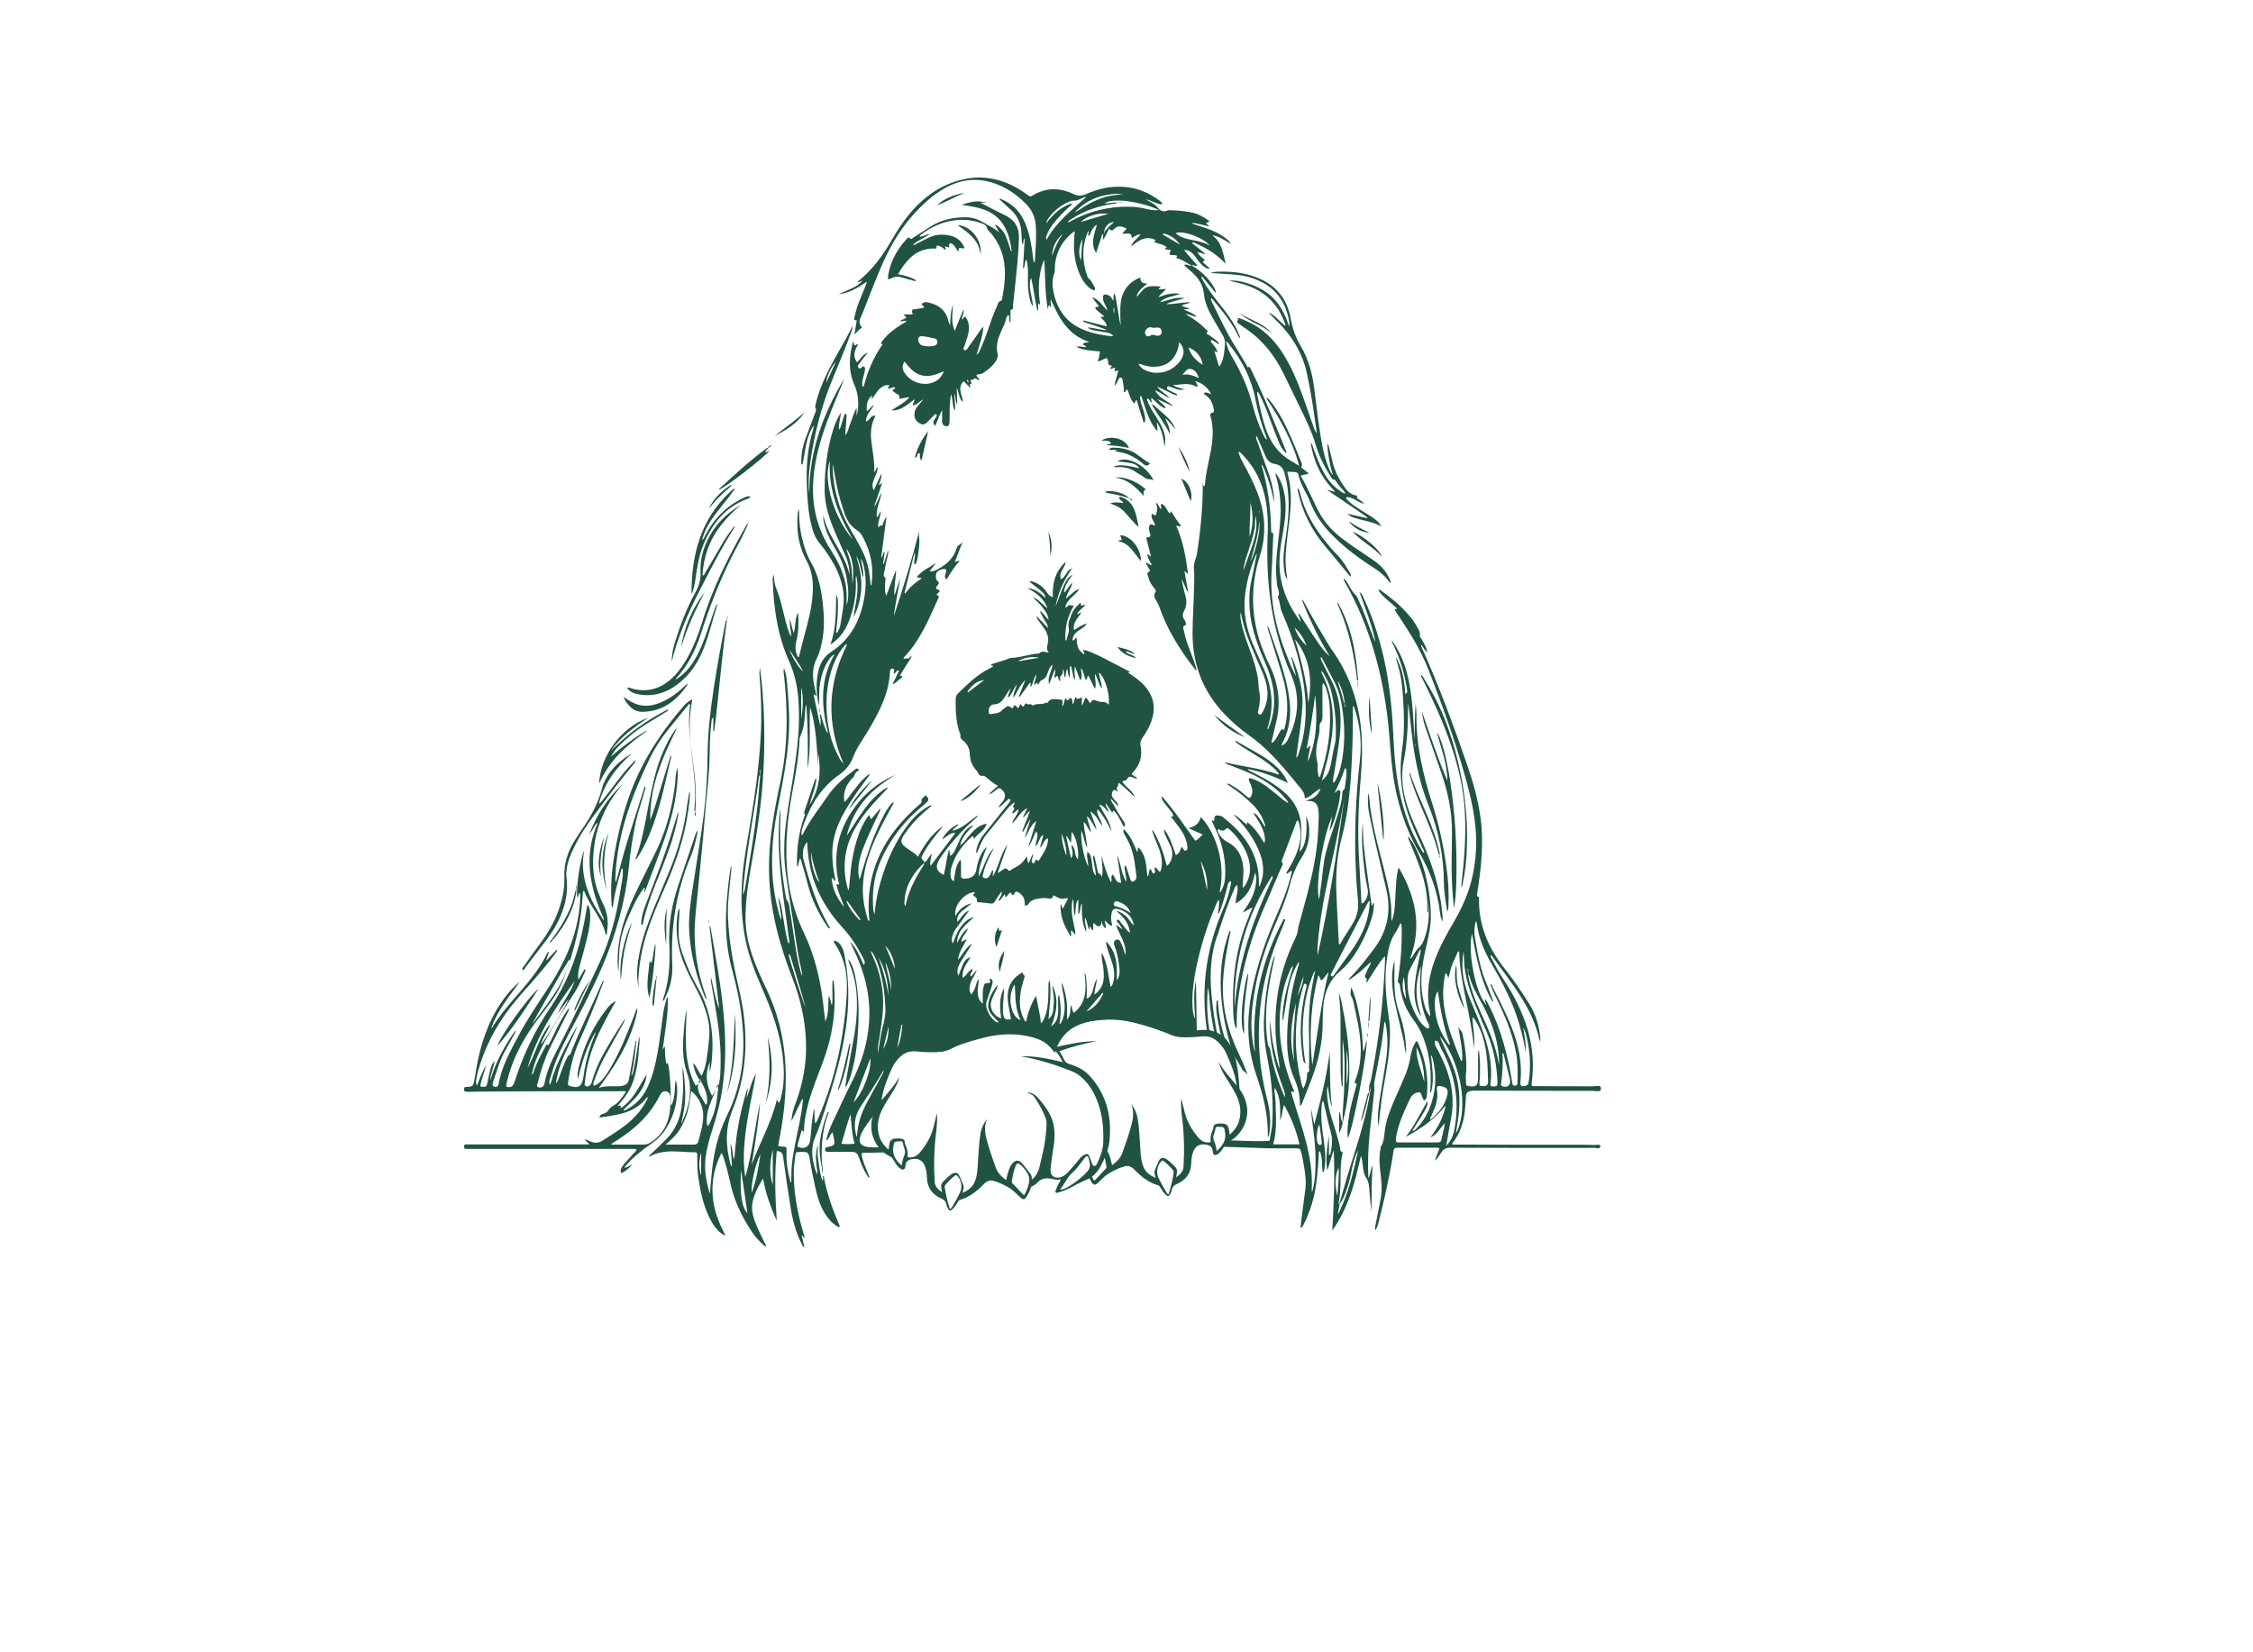 <?xml version="1.0" encoding="utf-8"?>
<!-- Generator: Adobe Illustrator 24.2.3, SVG Export Plug-In . SVG Version: 6.00 Build 0)  -->
<svg version="1.1" id="Layer_1" xmlns="http://www.w3.org/2000/svg" xmlns:xlink="http://www.w3.org/1999/xlink" x="0px" y="0px"
	 viewBox="0 0 595.3 841.9" style="enable-background:new 0 0 595.3 841.9; fill: #215342" xml:space="preserve" 
	 height="330" width="450" transform="translate(-50, -60)">
<g>
	<path d="M439.2,475.9c0.7,9.6-0.4,15.5-3.4,18.1c0.7-4,1-7.9,0.9-11.8c-0.1-6-2-11.3-5.9-15.8c-1.8-2.1-3.9-3.8-6.1-5.4
		c-4.2-3.1-8.8-5.5-13.5-7.8c-0.6-0.3-1.4-0.5-1.9-1.4c7.3,1.4,14,4,20.6,7.1c-1.1-2.8-2.8-5.1-4.8-7.2c-3-3.1-6.4-5.5-10.1-7.6
		c-3.5-2-7-3.9-10.4-5.9c-0.5-0.3-0.9-0.9-1.7-0.6c1,1.1,2.2,1.9,3.4,2.7c3.2,2,6.4,4,9.6,6c3.1,2,6.1,4.1,8.6,6.9
		c0.3,0.4,0.9,0.7,0.7,1.5c-9-3.2-18.3-4.1-27.6-6.3c0.8,1,1.8,1.1,2.5,1.4c4.3,1.6,8.7,3.3,12.8,5.3c6,3,11.5,6.7,15.8,11.9
		c0.5,0.6,1.1,1.1,1.4,2.1c-1.1-0.3-1.7-0.9-2.4-1.4c-2.3-1.9-4.6-3.8-6.9-5.6c-2.7-2.2-5.5-4.1-8.8-5.2c-0.6-0.2-1.3-0.6-2.1-0.2
		c0.1,1.6,1.1,2.8,1.5,4.3c0.5,1.6,0.6,3.1-0.2,4.6c-0.6,1.2-0.9,1.2-2,0.4c-2.5-2.1-5-4.2-7.9-5.8c-0.7-0.4-1.4-1-2.7-0.9
		c1,0.7,1.7,1.2,2.4,1.7c4,2.7,7.7,5.7,11.1,9.1c2.8,2.8,4.7,6,6,9.7c0.2,0.5,0.4,0.9,0.1,1.5c-3.8-6.1-4.2-6.5-6-7
		c4.8,6.5,6.8,11.9,5.7,15.3c-0.9-1.3-1.7-2.6-2.5-3.9c-1.7-2.5-3.6-4.9-6.1-6.7c-0.1,0-0.3,0.1-0.3,0.1c-0.2,0.4,0.5,0.7-0.1,1.1
		c-2.1-1.8-4.1-3.9-6.7-5.3c0.6,0.9,1.4,1.7,2.1,2.4c4.3,4.5,7.8,9.5,10.4,15.2c1.3,2.9,2.3,6,2.5,9.2c0.3,3.4-0.3,6.7-1.8,10
		c-0.5-0.6-0.3-1.1-0.3-1.6c0.1-6.1-1.1-11.9-3.9-17.4c-3.4-6.5-8.4-11.6-14.1-16.1c-0.6-0.5-1.3-0.9-2.1-1
		c-1.8-0.4-2.7,0.1-2.6,1.9c0.1,1.7-1.1-0.1-1.3,0.7c0.9,1.9,1.8,3.9,2.7,6c3.1,7.3,4.6,15,4.1,22.9c-0.1,2.3-0.7,4.4-1.8,6.4
		c-0.2,0.4-0.3,1.1-1,1.1c3.7-17.1-3.7-32.4-9.6-38.3c-0.8,3.3-3,5-6.3,5.6c2.4,1.1,4.7,2.2,7.3,3.3c-1.3,1.3-2.3,2.5-3.8,3.2
		c-5.6-7.7-10.7-15.6-17.2-22.8c0,1.3,0.4,2.1,0.9,2.8c1,1.4,2.1,2.7,3.1,4c0.8,0.9,1.6,1.9,1.9,3c0.4,1.4-1,0-1.1,0.7
		c1.4,1.8,2.8,3.6,4.2,5.5c1.8,2.4,3.2,5,3.9,7.9c0.2,0.9,0.3,1.7,0.3,2.6c0,0.6-0.2,1.1-0.8,1.3c-0.6,0.2-0.9-0.2-1.2-0.6
		c-0.3-0.4-0.4-1.1-1.1-1.2c-0.9,2.7-1.1,3-2.8,4.2c-1.6-4.6-2.9-9.3-6-13.3c-0.1,1.3,0.3,2.4,0.8,3.4c0.8,1.7,1.6,3.3,2.4,5
		c0.8,1.7,1.2,3.5,0.9,5.4c-0.3,1.9-1,3.6-2.7,4.9c-1.7-6.5-3.7-12.7-7.4-18.6c0,1.5,0.5,2.4,0.8,3.3c0.8,2.1,1.7,4.1,2.5,6.2
		c0.9,2.5,1.6,5,1.6,7.7c-0.1,1.5-0.1,3.1-1,4.5c-1.2-0.6-1.3-2.1-2.6-2.4c-0.4,0.9,0.2,1.6,0.1,2.4c-0.1,0.4-0.3,0.7-0.7,0.8
		c-0.4,0.1-0.5-0.3-0.7-0.5c-0.4-0.6-0.4-1.5-1.1-1.9c-0.9,1.1-0.2,2.7-1.4,3.9c-0.7-5.4-0.5-10.9-4.7-14.9
		c-0.5,0.8,0.1,1.6-0.5,2.4c-1.8-4.1-3.4-8.3-6.8-11.6c-0.6,1.4,0.1,2.3,0.6,3.2c1.1,1.9,2.1,3.8,2.9,5.8c1.8,4.9,2.3,9.9,2.9,15
		c0.1,0.9-0.2,1.7-1,2.3c-1.1,0.7-1.7,0.6-2.1-0.7c-0.7-2-1.3-4-1.9-5.9c-0.1-0.4-0.1-1-1-1.1c-0.2,2.6,0.9,5.1,0.9,8.2
		c-2.9-4.4-2.7-9.3-4.7-13.5c0.7,4.6,1.3,9.3,2,14c-3.1,0.1-2.8-3.1-4.4-4.2c-1.2,1.2,0.1,2.6-0.8,3.9c-2.3-4.5-3.6-9-4.8-13.6
		c0.1,1.8,0.2,3.5,0.4,5.3c0.1,1.8,0.4,3.5-0.3,5.6c-0.6-1.4-0.6-1.3-1.3-1.7c-0.9-0.4-0.7-1.4-0.9-2.1c-0.2-0.8-0.4-1.6-0.5-2.3
		c-0.2-0.9-0.4-1.7-0.6-2.6c-0.2-0.7,0-1.6-1.1-2.2c0,3.5,1.4,6.6,1.4,10.3c-1.5-1.7-1.6-3.5-1.8-5.2c-0.2-1.4-0.3-2.7-0.6-4
		c-0.3-1.1-0.7-2.2-1.9-3c-0.5,2.7,0.4,5,0.5,7.5c-2.3-3.8-4.2-14-3.5-18.3c1.2,3,1.4,6,2.9,8.7c-0.3-4.4-1.6-8.7-1.8-13.1
		c1.8,1.3,2,3.5,3.8,5.4c-0.6-3.2-1.8-5.7-2.1-8.4c2.3,2,3.1,4.8,4.9,7c-0.7-3.1-2.2-5.9-3.2-9.4c3.2,2,4.2,5,6,7.4
		c0-1.6-0.8-2.9-1.5-4.3c-1.1-2.4-1.2-2.5-0.8-4.2c3.1,3.4,5.1,7.3,7.1,11.2c-0.8-5-3.9-8.9-6.3-13.5c2.5,0.4,3.1,2.6,4.9,3.7
		c-0.3-1.7-1.7-2.6-1.6-4.5c1.3,1.9,2.3,3.4,3.3,4.8c0.6-0.1,0.2-1.6,1.1-0.7c1.6,1.6,2.6,3.6,3.6,5.6c0.4,0.8,0.7,1.7,1.5,2.4
		c0.8-1.3,0.2-2.1-0.4-3c-2-2.9-3.8-5.9-5.5-9c-0.4-0.7-1-1.3-0.9-2.4c1.3,1.3,2.3,2.6,3.8,3.9c-0.1-1.5-0.8-2-1.4-2.6
		c-0.5-0.6-1.1-1.2-1.5-1.8c-0.7-1.1-0.6-2.3,0.1-3.4c0.9-1.3,1.6,0.4,2.5,0.1c-0.8-1.4-0.8-1.4,0.1-2.7c0.3-0.5-0.1-1.1,0.6-1.5
		c1.4,1.2,2.8,2.3,4.1,3.6c1.3,1.2,2.5,2.4,3.8,3.6c-0.5-1.8-1.7-2.9-2.9-4.1c-0.9-0.9-1.9-1.8-2.7-2.7c-0.9-1-0.8-1.4,0.6-1.6
		c0.7-0.1,1-0.4,1.2-0.9c0.6-1.2,1.6-1.2,2.7-0.8c0.8,0.3,1.4,0.9,2.4,0.6c-0.8-1.1-2.2-1.2-2.8-2.3c0.3-0.4,0.6-0.7,0.8-1
		c3.6-3.8,4.7-8.3,3.7-13.3c-0.3-1.6,0-2.7,0.9-4c2.3-3.2,4.2-6.6,5.2-10.5c1.4-5.3,0.5-10.1-2.8-14.5c-1.9-2.6-4.4-4.7-7-6.5
		c-0.8-0.6-1.7-1.1-2.6-1.7c0.4-0.2,0.6-0.4,0.9-0.5c-8.2-4.2-20.8-11.3-23.7-11.1c-0.3,0.8,0.7,1.4,0.4,2.3
		c-3.1-2.3-3.6-3.5-3.9-8.5c-0.9,0-1,1.4-2.1,1.3c0-1.3,0.5-2.3,1.2-3.3c0.8-1,1.9-1.7,3-2.4c1.1-0.8,2.3-1.4,3.1-3
		c-2.6,0.9-4.5,2.1-6.4,3.4c-0.5-0.8-0.3-1.4-0.2-2.1c0.4-2.7,2.5-4.5,3.8-6.8c-0.9-0.1-1.2,1-2.2,0.8c1-2,2.9-3,4.2-4.6
		c-0.6-0.4-1,0.1-1.4,0.2c-0.3,0-0.8,0.2-0.8-0.2c0-2.2-0.9-0.5-1.2-0.2c-1.6,1.4-2.9,3-3.6,5c-0.8,2.2-2,4.3-1.4,7
		c0.4,1.9-0.8,4.1-1.2,6.2c-0.2,0-0.3-0.1-0.5-0.1c-0.4-6.3,1.1-12.2,4.3-17.6c-0.5-0.3-0.7,0.1-1,0c-1.4-0.5-1.4-0.5-2.1,0.2
		c-0.3,0.3-0.6,0.8-1.3,0.6c0.9-4.1,5-5.8,7.3-9.4c-3,1-4.5,3.2-6.9,5c0.4-3.1,2.8-5,3.2-8.1c-1.8,1.7-2.6,3.7-4.1,5
		c-0.3-0.9,0.1-1.5,0.3-2.2c0.7-2.5,2.2-4.5,4-6.9c-3.2,1.9-3.8,3-8.7,16.2c1.2-7,4.2-13.3,8.4-19.4c-1.8,0.6-2.4,1.7-3.1,2.8
		c-0.7,1-1.1,2.2-2.6,2.7c-1.3-3.5,2.1-5.6,2.5-8.9c-5.6,5.1-6.9,11.3-6.6,18.1c-1.8-0.8-1.9-0.8-3.3-2.8c-1.7-2.5-4-4.2-6.8-5.1
		c-0.5-0.2-1.1-0.4-1.8,0c7.7,6,7.7,6,8.2,8.4c-2.6-2.7-5.4-4.8-9.2-5.1c4.5,2.4,8.5,5.3,10.2,10.4c-2.5-2-4.4-4.7-7.5-5.9
		c1.6,1.8,3.4,3.3,4.9,5.2c2.1,2.6,3,4.5,3.1,6.4c-1.6-1.4-2.5-3.5-4.5-4.5c0.6,1.5,1.5,2.8,2.2,4.2c0.7,1.3,1.9,2.4,2,4.5
		c-2.1-2.3-4-4.2-5.8-6.1c0,1.1,0.6,1.8,1.2,2.6c1,1.4,2.1,2.8,3.1,4.3c1.4,2.3,2.1,4.9,1.3,7.6c-0.4,1.4-0.6,2.7,0.6,3.8
		c-0.4,0.3-0.8,0.3-1.1,0.2c-1.3-0.4-2.5-0.7-3.6,0.4c-0.1,0.1-0.4,0.2-0.7,0.2c-4,0.3-7.8,1.6-11.8,2.1c-1,0.1-2,0-2.8,0.3
		c-2.7,1.2-5.6,1.8-8.4,2.8c-0.4,0.1-1,0.1-1,0.7c0.3,0.5,0.9,0,1.2,0.6c-1.4,0.8-2.8,1.5-4.2,2.3c-5.2,3.1-9.5,7.3-13.8,11.5
		c-0.9,0.8-1.2,1.9-1.2,3c-0.1,5.8,0.1,11.5,2,17c0.2,0.4,0.5,0.9,0.4,1.4c-0.2,1.3,0.5,1.9,1.3,2.6c2.3,1.8,3.4,4.1,3.5,7.1
		c0.1,3,1.1,5.6,3.1,7.9c0.4,0.4,0.8,0.8,1,1.3c0.5,1.1,1,1.9,2.4,1.7c1-0.1,1.8,0.7,2.5,1.3c1.7,1.3,3.2,2.8,5.4,3.8
		c-1,0.9-1.7,1.5-2.4,2.1c-0.6,0.6-1.4,1.1-2.1,2.2c1.2-0.3,1.7-0.8,2.3-1.3c0.6-0.4,1.2-0.8,1.7-1.3c0.7-0.7,1.4-0.6,2.1,0
		c2.2,1.7,2.5,3.8,0.8,6.3c-0.7,0.9-1.8,1.6-2.1,3.1c0.5-0.4,0.8-0.5,1-0.7c1.2-1.1,2.5-2.3,3.7-3.4c0.3-0.3,0.6-0.5,1-0.2
		c0.4,0.3,0.3,0.7,0.1,1.1c-0.3,0.5-0.7,1-1.1,1.5c-3.9,4.9-7.8,9.7-11.7,14.6c-1.3,1.6-2.4,3.2-3.2,5c-0.7,1.7-1.4,3.4-1.2,5.4
		c0.7-0.6,0.8-1.4,1.1-2c1.1-2.8,2.3-5.5,4.2-7.8c3.5-4.4,7.2-8.8,10.8-13.2c0.9-1.1,2-2.1,3.4-3c0.2,1.2-1.3,1.9-0.6,2.5
		c0.8,0.8,0.2,1.2-0.1,1.8c-0.2,0.4-0.7,0.7-0.3,1.4c1.1-0.3,1.7-1.6,3-2.1c-0.3,2.9-2.7,4.7-3.3,7.2c2.9-2.4,4.2-6.2,7.8-7.8
		c-0.8,1.6-1.5,3.2-2.3,4.8c1.6-0.9,2.1-2.5,3.6-3.4c-1.1,3.5-2.7,6.9-3.9,10.4c0.2,0.1,0.3,0.1,0.5,0.2c1.2-2.2,2.4-4.4,3.6-6.6
		c-0.6,3.4-2.1,6.5-2.8,9.9c1.9-2.9,2.7-6.6,5.9-8.7c-1.4,4.4-2.8,8.8-4.1,13.1c1.9-2.3,2.5-5.3,4-7.9c0.7,0.9,0.7,1.7,0.6,2.6
		c-0.1,0.8-0.3,1.6-0.5,2.4c-0.2,0.8-0.5,1.5-0.2,2.6c1.5-1.9,1.7-4.1,3.2-5.6c0.2,0.1,0.3,0.1,0.5,0.2c-0.5,1.9-1.1,3.9-1.7,6.2
		c1.9-1.5,1.8-4.1,4.1-4.9c0,0.7,0.1,1.1,0,1.6c-0.5,3.7-2.7,6.6-4.6,9.7c-0.1,0.2-0.3,0.4-0.5,0.2c-1.3-1.4-1.3,0.1-1.6,0.7
		c-0.2,0.4-0.4,0.7-0.9,0.5c-0.4-0.1-0.7-0.5-0.7-0.9c0-0.5,0.2-1.1,0.3-1.6c0.2-0.6,0.5-1.2,0.1-2c-0.6,1.6-1.2,3-1.9,4.5
		c-0.9-1-0.5-2.2-1.1-3.4c-1.3,2.5-3.2,4.3-5.6,5.5c-0.8,0.4-1.6,0.8-2.3,1.4c-0.7,0.5-1.2,0.6-1.7-0.2c-0.7-0.9-1.5-0.6-2.3-0.1
		c-0.8,0.5-1.5,1.3-2.8,1.8c1.7-5.1,3.4-9.8,5-14.5c-3.6,4.8-4.3,10.9-7.4,16.1c-0.5-1.2,0.5-2.1-0.1-3c-0.5,0.3-0.7,0.9-0.9,1.4
		c-0.3,0.6-0.5,1.2-0.9,1.7c-0.7,1-1.8,1.3-2.7,0.8c-1.1-0.5-0.6-1.4-0.4-2.1c0.7-3.3,2.1-6.4,3.6-9.4c0.6-1.2,1.3-2.5,1.9-3.7
		c-4,4.1-5.1,9.7-7.8,14.6c0-5.3,2.2-9.9,4.2-15.2c-1.5,1.2-2.1,2.4-2.8,3.6c-1.4,2.4-2,5-2.5,7.7c-0.6,3.9-3.2,5-6.5,4.9
		c-1,0-1.4-0.5-1.4-1.5c0-1.6,0-3.2,0-4.8c0-1,0.2-2.1-0.3-3.4c-2.7,3.3-2.7,7.3-3.4,11.1c-1.3-0.9-1.5-1.9-1.6-2.9
		c-0.2-1.5,0.1-3,0.5-4.5c1.8-6,5.3-10.9,9.9-15c0.3-0.3,0.6-0.7,1.1-0.6c0.4,0.3-0.1,1,0.6,1.2c1.7-2.7,5.2-3.9,6.3-7.6
		c-2.5,0.4-4.2,1.5-5.8,2.8c-1.8,1.6-3.3,3.5-4.8,5.3c-0.8,1-1.5,2-3,3c1-4.4,3.8-7.2,6.7-10.1c-0.4,0-0.6,0-0.7,0
		c-0.3,0.1-0.6,0.3-0.8,0.5c-2.4,1.5-3.9,3.7-5.1,6.2c-0.9,2-1.7,3.9-2.7,5.9c-0.6,1.1-1.2,2.2-2.4,2.8c-0.5-0.9,0.2-1.9-0.7-3
		c-1.2,4.4-1.5,8.6-2.6,12.7c-3.4-1.6-4.3-3.8-2.8-6.8c0.5-1.1,1.2-2.1,1.9-3.1c4.9-7,10.8-13.3,17.2-19c0.3-0.3,0.9-0.5,1-1.4
		c-4.3,2.8-7.7,6.7-12.9,7.8c0.5-1,1.2-1.3,1.7-1.8c0.4-0.4,1.2-0.7,1.4-1.6c-3.3,1.2-7.3,5.1-8.3,7.9c4.5-3.3,4.7-3.4,6.8-3.4
		c0,0-12.6,16.7-12.7,16.8c-0.6-2.2,0.4-4.2,0.6-6.3c-0.9,1.1-1.6,2.2-2.4,3.3c-0.4,0.5-0.6,1.2-1.5,0.9c0.3,1.1-0.3,1.8-0.8,2.6
		c-2.2,3.4-4.2,7-5.8,10.7c-1.3,2.9-2.2,6-2.9,9.2c-0.8-0.7-0.5-1.4-0.5-2.1c0.3-7.4,3.6-13.3,8.6-18.5c0.6-0.6,1.5-1,1.5-2
		c-1.8-1.8-1.8-1.8-0.5-4.1c2.4-4.5,5.5-8.4,8.8-12.3c0.5-0.6,0.9-1.1,1.3-1.7c-5.8,3.9-9.5,9.5-12.8,15.6c-1.7-1.8-3.5-2.8-5.2-4
		c-3.9-2.6-4.2-3.9-1.5-7.7c3.4-5,7.6-9.3,12.3-13.1c0.4-0.4,1.1-0.6,1.3-1.4c-1,0.2-1.7,0.6-2.5,1.1c-1.4,0.8-2.7,1.8-3.9,2.8
		c-3.6,3.1-6.4,6.9-9,10.9c-5.5,8.7-9.1,18.1-11.6,28c-1,4.1-1.6,8.2-2.1,12.9c-0.2-0.9-0.3-1.2-0.4-1.5c-0.1-0.5-0.2-0.9-0.2-1.4
		c-0.7-8.7,0.4-17.1,4-25.1c3.6-8,8.4-15,14.5-21.3c2.6-2.6,5.4-5,8.2-7.4c1.8-1.6,1.8-2.2,0-4.1c-0.9,0.8-2.2,1.8-2.1,2.7
		c0.1,1.4-0.7,1.7-1.4,2.3c-3.8,3.3-7.3,6.9-10.6,10.8c-11.2,13.6-16.3,29.1-14.7,46.8c0,0.5,0.3,1-0.1,1.5
		c-0.5-0.3-0.6-0.8-0.7-1.2c-1.4-4.4-2.3-9-2.4-13.6c-0.2-8.5,1.9-16.5,5.1-24.2c2.7-6.7,6.2-13,9.6-19.3c0.4-0.7,0.9-1.4,0.9-2.4
		c-1.2,0.8-1.8,1.8-2.5,2.8c-1.6,2.2-2.8,4.6-4,7.1c-4,8.3-7,17-9.6,25.8c-0.3,1.2-0.5,2.4-1.3,3.8c-0.6-2.5-0.6-4.7-0.4-6.9
		c0.4-3.6,1.5-7,2.9-10.4c2.2-5.5,4.7-10.8,7.3-16.2c0.3-0.7,0.9-1.4,0.9-2.7c-1.7,2-3.2,3.8-4.7,5.5c-0.8-0.6-0.4-1.5-1.1-2
		c-1,1.1-1.7,2.4-2.4,3.6c-1.3,2.2-2.3,4.6-3.1,7c-2.6,7.4-3.7,15-4.3,22.8c-0.1,1.6-0.2,3.3-0.7,4.9c-1.9-5.8-2.3-11.7-1.5-17.7
		c1.1-7.4,4.4-13.8,8.7-19.8c3.4-4.6,7.2-8.7,11.2-12.8c0.6-0.6,1.1-1.2,1.6-1.8c-0.1-0.1-0.3-0.2-0.4-0.3
		c-9.5,5.8-14.4,15.6-20.4,24.5c1.5-6.8,4.6-12.8,9-18.1c4.4-5.3,9.9-9.3,15.8-12.9c-9.5,4.1-17,10.5-22.6,19.2
		c-7.3,11.3-9.3,23.6-6.1,36.6c-0.5,0.5-0.9-0.4-1.4,0.1c0.9,4,2.7,7.7,4,11.5c-3.5-4.2-5.9-8.9-6.4-14.4c0-0.2,0.1-0.3,0.3-0.3
		c0.7,0.2,0.7,1.2,1.5,1.3c0.1-0.9-0.1-1.6-0.3-2.4c-1.2-6.5-1.8-13-0.3-19.5c1.1-4.9,3.1-9.4,5.6-13.7c3.3-5.8,7.3-11.3,11.3-16.7
		c0.5-0.6,1.1-1.2,1.3-2.3c-2.1,1.5-3.6,3-5,4.6c-1.3,1.6-2.6,3.2-3.9,4.9c-1.3,1.6-2.3,3.5-4,5c-0.6-3.1,0-6.1,1.4-8.7
		c0.8-1.3,1.7-2.6,2.8-3.6c1.2-1,1-3.1,2.9-3.6c0.2-0.1,0.4-0.4,0.2-0.6c-0.2-0.2-0.4-0.5-0.7-0.6c-0.4-0.1-0.7,0.2-1.1,0.4
		c-5.2,3.9-10.2,8-13.9,13.4c-4.4,6.5-9.4,12.6-12.8,19.7c-0.1,0.2-0.2,0.4-0.6,0.4c-0.3-2.3,0.6-4.4,1.4-6.4
		c3.6-9.8,9.1-18.3,17.8-24.4c3.4-2.4,5.7-5.3,7.1-9.1c1-2.6,2.4-5.1,3.9-7.4c2.7-4.3,5.4-8.5,7.7-13c3.8-7.2,6.8-14.7,7.1-22.9
		c0-0.2,0-0.5,0.1-0.7c0.1-0.7,0.5-0.9,1.2-0.9c0.8,0,0.9,0.5,0.8,1.1c-0.1,0.5-0.3,1,0.1,1.5c0.9-0.5,1-1.9,2.5-1.7
		c-1.1,2.3-2.2,4.5-3.2,6.7c0.1,0.1,0.2,0.2,0.4,0.3c1.5-1.2,3-2.5,4.5-3.7c-0.3-0.7-1-0.2-1.3-0.8c1.9-3.1,3.9-6.2,5.9-9.3
		c-0.1-0.2-0.2-0.4-0.3-0.6c-0.9,2.1-2.4,0.9-3.8,1.6c0.2-1.1,0.8-1.5,1.3-2c2-2.2,3.8-4.6,5.4-7.1c4.5-6.9,7.7-14.5,11.1-22
		c0.5-1.2-0.3-1.3-1-1.6c0.4-0.9,1.4-1.1,1.7-2c-0.4-0.8-1.7-0.6-2-1.6c0.2-0.3,0.3-0.5,0.5-0.8c0.7-0.9,1.7-1.7,0.1-2.9
		c-0.9-0.6-0.7-3.7-0.1-4.3c1-1,2.3-1.5,3.7-1.6c0.8-0.1,1.2,0.4,1.1,1.2c-0.1,0.5-0.4,1.1-0.5,1.6c-0.2,0.8-0.5,1.7,0.7,2.5
		c2-3.3,3.9-6.5,6.6-9.3c-1-0.5-1.5,0.8-2.4,0.2c1.4-3.2,2.4-6.5,3.9-9.7c-1.1,1-2.6,1.4-3,2.9c-1.6,5.4-5.5,8.6-10.3,11.1
		c-1,0.5-2,0.9-3.5,0.6c1.2-1.5,2.2-2.8,3.3-4.1c-3.4,2.2-7.2,3.8-9.8,7.1c0.8,0.7,1.6,0.1,2.5,0.7c-3.3,2.1-6.2,4.5-8.4,7.7
		c-0.1-0.1-0.3-0.2-0.4-0.3c1.7-6.8,3.4-13.7,5.1-20.5c0.7,2-0.5,3.9-0.1,5.9c0.9-0.1,1-0.8,1.2-1.4c0.4-1,0.5-2.2,0.7-3.3
		c0.4-3.1,1-6.2,0.5-9.4c-0.2-1.1,0.2-2.4,0.3-3.5c-3.8,14.8-8.3,29.4-13.1,44c0.7-6.5,2.3-12.9,3.2-19.4c-1,3-1.9,6-2.9,9
		c-0.4-4.5,0.8-8.8,0.8-13.2c-1.6,4.3-3.2,8.6-5,13.3c-1-2.7-0.6-5.1-0.5-7.5c0-0.6,0.3-1.4,0.1-1.6c-1.6-1.2-0.6-2.6-0.4-3.9
		c0.3-2.3,0.9-4.5,1.4-6.8c0.2-1,0.4-2,0.5-3c-0.1,0-0.2,0-0.3,0c-0.7,2.2-1.4,4.5-2.1,6.7l-0.3-0.1c0.3-2,0.5-4.1,0.8-6.3
		c-1.3,0.8-0.7,2.4-1.8,3.1c0.9-6.9,1.8-13.8,2.7-20.7c-1.1,1-1.3,2.3-1.8,3.5c-0.2,0.5-0.3,1.1-1.1,0.8c-0.7-0.3-0.5,0.9-1.3,0.8
		c-0.3-2.7,1.2-5.2,1.3-8.1c-0.9,0.9-0.8,2.2-2,3.1c-0.5-4.4,1.7-8.1,2.4-12.5c-1.6,2.6-2,5.1-3.8,7.1c1.4-4,2.7-7.9,4.1-12
		c-0.9,0.1-0.9,0.9-1.6,1c0.3-2,1.6-3.7,1.2-5.8c-1.2,2.7-2.5,5.4-3.8,8.4c-0.9-1.5-0.8-2.7-0.5-3.9c0.4-1.6,1.1-3,1.7-4.5
		c0.7-1.9,0.7-1.9,0.6-3.4c-0.8,0.6-0.6,1.8-1.7,2.5c0.4-5.4-0.8-10.5-1.4-15.6c-0.5-4.4-0.2-8.6,1.9-12.6c0.1-0.2,0-0.4-0.3-0.6
		c-2,0.1-2.4,2.5-4.3,3.1c-0.2-3.5,2.6-5.5,4-8.5c-1.6,1-2.2,2.5-3.6,3.2c-0.3-3.8,0.5-6.2,2.6-8c0.2,0.3,0,0.6-0.1,0.9
		c-0.1,0.2-0.3,0.6,0.3,0.7c0.5-0.8,1.1-1.6,1.6-2.3c0.8-1.1,1.5-2.3,2.6-3.1c1.3-1.1,2.7-1.7,4.4-1.4c0.1,0.8-0.8,1-0.5,1.7
		c1.2,0.3,2.2-1.3,3.7-0.4c-0.6,0.5-1.1,1-1.6,1.4c0.8,0.6,1.5,1.3,2.3,1.7c1.2,0.5,1.7,1.2,1.1,2.5c1.8,0,3.3-0.8,5.3-0.8
		c-2.6,3.1-6.1,4.5-9.1,6.7c4.9,0.3,8-3,11.8-5.7c-0.2,1.4-1,2.1-1,3.2c2.3-0.4,3.6-2.3,5.4-3.1c-0.8,1.1-1.8,2.1-2.7,3.2
		c-1.3,1.5-2,3.3-1.8,5.3c0.2,1.9,1.5,3.2,3.1,4c1.6,0.7,2.8-0.2,3.8-1.3c1-1,1.9-2,2.8-2.9c0.4-0.4,0.8-1,1.6-0.6
		c0.2,1.1-0.6,1.8-1.1,2.5c-0.7,1.1-0.9,2.1,0.3,3.3c1.4-2.6,1.9-5.3,3.6-8c0,1.8,0,3.2,0,4.5c0,0.7-0.1,1.5,0.1,2.1
		c0.3,1,1,1.6,2.1,1.6c1.2,0,1.4-0.9,1.5-1.8c0.1-1,0.1-1.9,0.1-2.9c0-3.8,0-7.6,0.7-11.7c1.1,2.7,0.5,5.6,1.9,8.5
		c0.7-3.4-0.6-6.1,0.1-8.9c0.2,1.9,0.3,3.8,1.1,6c0.2-3.2-0.2-6.1-0.2-8.9c1.2,2.3,1,5.1,2.9,7.2c0.5-0.7,0.1-1.3-0.1-1.9
		c-0.3-1.2-0.7-2.5-0.9-3.7c-0.3-1.8,0.2-3.4,1.6-4.8c1.4,0.9,2.1,2.4,3.6,3.3c-0.2-0.8-0.4-1.4-0.6-1.9c0.4,0,0.9,0.4,1-0.4
		c0-0.6-0.7-1.1-0.3-1.9c0.8,0.4,1.2,0.1,1.9-0.6c0.5-0.4,1.5,1,2.5,0.9c-0.2-1.1-1.5-1.5-1.5-2.6c0.2-0.1,0.3-0.3,0.4-0.3
		c1.8-0.1,2.7-0.4,4.2-1.6c0.2-0.1,0.4-0.3,0.6-0.4c1.6-1.3,3.2-2.7,4.4-4.4c0.9-1.3,1.5-2.7,1.1-4.3c-0.9-3.8,0.1-7.3,1.6-10.7
		c1.1-2.4,2.3-4.8,2.9-7.3c0.1-0.6,0.4-1.4,1.2-1.6c0.7,1.2-0.2,2.7,0.9,4.2c0-2.2,0-4,0-5.7c0-0.4,0-1.1,0.1-1.1
		c1.8-0.3,1.1-1.8,1.2-2.7c0.4-2.7,0.6-5.4,0.9-8.1c0.9-8.3,1.8-16.7,2.1-25.1c0.3-6.4-2.1-10.1-8-12.8c-3.9-1.8-7.6-3.9-11.4-5.8
		c0-0.1,0.1-0.2,0.1-0.2c1,0.1,2.1,0.1,3.1,0.2c-4.3-1.5-8.4-0.7-12.9,1c2.7,0.4,4.9,0.7,7.1,1.2c5.7,1.2,10.8,3.7,14,8.8
		c2.6,4.1,3.7,8.6,4.3,13.3c0,0.1-0.1,0.2-0.3,0.4c-0.5-1.4-0.9-2.7-1.3-4c-0.5-1.3-0.9-2.6-1.4-3.8c-0.5-1.3-1.3-2.4-2.2-3.4
		c-0.9-0.9-1.7-1.9-3.4-2.6c0.9,1.7,1.6,2.9,2.3,4.1c-2.5-2.1-5.3-3.4-8-5c-3-1.8-6.1-2.8-9.6-2.7c-6.2,0-12.1,1.4-17.4,4.7
		c-2.9,1.8-5.8,3.8-8.7,5.6c-0.6,0.4-1.1,1.1-1.9,0.4c-0.7-0.7-1.1-0.3-1.5,0.2c-4.3,4.8-7.7,10.2-9.1,16.6
		c-0.3,1.4-0.7,2.8-0.4,4.2c3.9-1.7,4.4-1.8,8.5-0.6c1.2,0.4,2.4,0.7,3.7,1c0.6,0.2,1.3,0.6,2.2,0.1c-2.9-1.8-6.1-2.5-9.4-3.2
		c1.8-3.1,3.7-5.9,6.1-8.2c1.4-1.4,2.9-2.5,4.7-3.3c2.4-1.1,4.8-1.6,7.4-1.6c0.5,0,1.3,0.4,1.4-0.5c0-1.5,0.8-1,1.6-0.7
		c1,0.3,1.8,1.1,2.6,1.7c0.1,0.1,0.3,0.1,0.4,0.1c0.5-0.5-0.5-1-0.1-1.6c0.7-0.2,1.2,0.6,1.9,0.4c0-0.1,0.2-0.3,0.1-0.4
		c-0.1-0.5-0.4-1.2,0.3-1.5c0.6-0.3,1.1,0,1.5,0.4c0.5,0.4,0.9,0.9,1.3,1.4c0.6,0.7,0.7,1.6,1.5,2.2c0.5-0.5-0.1-1.3,0.5-1.7
		c0.8-0.2,1.7,0.4,2.7,0c-1.3-3.3-3.6-5.3-6.8-6.2c-3.8-1-7.6-0.9-11.3,0.8c-2.1,1-4.1,2.1-6.2,3.1c-0.6,0.3-1.1,0.9-2,0.6
		c2.5-2.2,5.6-3.4,8.7-5.5c-2.2,0.2-3.6,1.4-5.3,1.4c0.1-0.6,0.4-0.8,0.7-1c3.9-3.1,8.3-5.3,13.2-6.6c6-1.5,11.9-1.4,17.7,0.8
		c1,0.4,2.3,0.8,2.5,1.7c0.3,1.7,1.5,2.5,2.5,3.6c3,3.7,5.1,7.9,6.1,12.6c1.5,7,0.6,13.8-0.7,20.7c-0.1,0.3-0.2,0.8-0.4,0.8
		c-1.7,0.3-1.7,1.9-2.2,2.9c-1.6,3.3-2.8,6.8-4,10.3c-1.4,4.2-2.9,8.3-4.8,12.3c-0.3,0.6-0.5,1.4-1.6,2c1.5-5,3.2-9.5,3.5-14.3
		c-0.6,0.6-1.1,1.2-1.5,1.8c-2.2,3.1-4.3,6.2-6.5,9.2c-0.4,0.6-0.9,1.4-1.7,0.9c-0.9-0.5-0.2-1.3,0-1.9c0.9-2.7,2-5.4,2.3-8.3
		c0.2-2.5-0.3-4.9-1.9-6.8c-1.1,0.1-0.7,1.5-1.7,1.4c0.1-1.7,1.3-3.2,0.9-5.1c-1.5,3.5-2.9,7-4.5,11c-2-4.6-1.1-8.9-0.9-13.2
		c-1.3,3.4-1.2,6.9-1.5,10.4c-0.3-0.6-0.5-1.2-0.7-1.8c-1.2-5.7-4.9-8.7-10.4-9.9c-1.2-0.3-2.2-0.2-3.2,0.6
		c-0.1,0.1-0.1,0.3-0.1,0.3c0,0.8,1.3,0.7,1.1,1.8c-1.7,0.3-3.4,0.6-5.2,0.8c-0.9,0.1-0.7,0.5-0.9,1.1c-0.2,0.6,0.7,0.8,0.2,1.5
		h-4.5c0.2,0.3,0.3,0.4,0.4,0.5c1.3,0.9,1.3,1.1,0,1.8c-0.6,0.4-1.6,0.2-2,1.1c1,0.4,2.1-0.5,3.2,0c-0.7,0.8-1.7,1.1-2.5,1.6
		c-3.7,2.3-7.1,4.9-9.8,8.4c-0.3,0.4-1,1.3-0.8,1.4c1.5,0.7,0.2,1.3-0.1,1.8c-3.9,6-6.7,12.4-8.4,19.2c-0.1,0.4,0,1.1-0.9,0.9
		c-0.3-1.3-0.2-2.6,0.2-4c0.4-1.3,0.7-2.6,1-4c0.1-0.7,0.3-1.5-0.3-2c-0.7-0.6-1.1,0.3-1.6,0.6c-0.4,0.2-0.7,0.3-1.1,0.1
		c-0.4-0.3-0.6-0.7-0.5-1.2c0.2-0.6,0.6-1.1,1-1.6c1.2-1.6,2.5-3.2,4-5.2c-2.8,1.1-3.7,3.5-5.5,5c-1.4-1.9-1.6-3.8-1-5.8
		c0.3-1.1,0.9-2,1.4-3c0.1-0.2,0-0.3-0.2-0.4c-0.5,0-0.9,0.7-1.5,0.5c-0.5-0.5,0-1.3-0.7-1.9c-2.1,7.6-2.5,15,0.7,22.2
		c2,4.4,2.6,10.5,1.1,15.7v-4.1c-0.9,1.5-1.4,3.1-2,4.6c-0.5,1.5-1,3-1.6,4.5c-0.6,1.5-0.7,3.2-2.2,4.8c0.1-1.7,0.2-2.9,0.3-4.1
		c0.1-1.9,0.3-3.8,0.4-5.7c0-0.4,0.1-0.9-0.4-1c-0.5-0.1-0.6,0.3-0.8,0.7c-0.5,1.6-1,3.2-1.5,4.8c-0.3,0.8-0.3,1.8-1.2,2.5
		c-0.3-2.9,0.8-5.4,1-8.6c-2,3-3,5.7-3.9,8.5c-2.7,8.4-3.9,17.1-4.3,25.9c-0.1,3.2-0.2,6.4,0.2,9.6c0.7,5.6,2.5,10.9,4.7,16.1
		c1.9,4.5,3.9,8.9,5.9,13.4c1.2,2.9,1.8,5.9,1.9,9c-1.1-3.8-2.5-7.4-4.4-10.8c-1.3-2.2-2.5-4.5-3.8-6.7c-2.3-4-4.3-8.2-5.3-12.8
		c-0.1,2.2,0.4,4.4,1.1,6.5c1.1,3.6,2.9,6.9,4.8,10.2c2.9,4.9,5.1,10.1,6.1,15.8c0.8,4.4,1.2,8.9,0,13.3c-0.1-0.8-0.1-1.6-0.1-2.4
		c0.2-4-0.2-8-1.4-11.8c-1.4-4.9-3.7-9.3-6.5-13.6c-5.7-8.9-8.9-18.5-9.2-29.1c-0.3-10.1,1.7-19.9,4.7-29.4
		c2.8-8.9,6.5-17.5,10.1-26.2c0.4-0.9,0.7-1.8,1-2.7c-10.8,18-17.8,37.2-17.7,58.5c-0.6-4.9-0.3-9.8,0.3-14.6
		c2-14.8,5.6-29.2,11.2-43c3.4-8.3,6.9-16.5,9.9-24.9c0.3-0.8,0.7-1.6,0.8-3c-0.4,0.6-0.5,0.8-0.6,1c-4.1,8-8.9,15.5-12.8,23.6
		c-2.3,4.8-4.3,9.8-5.5,15.1c-0.1,0.6-0.5,1.4-0.2,1.9c0.7,1.1,0.1,2-0.2,2.9c-1.6,4.3-3.3,8.7-4.9,13c-1.4,3.8-2.1,7.7-2.1,11.7
		c0,0.5-0.2,1.1,0.6,1.5c1.6-6.9,1.6-14.1,5.8-20c0,0.7-0.2,1.3-0.3,1.9c-2.1,6.9-3.1,13.9-3.3,21c-0.1,5.7,0.1,11.4,0.6,17
		c0.4,4.5,1.1,8.9,2.4,13.2c0.7,2.4,1.7,4.6,3.3,6.6c2.4,2.9,4.6,5.9,6.5,9.2c2.9,4.8,5,10,5.8,15.6c0.8,5.9-0.6,11.6-1.5,17.3
		c-0.1,0.9-0.6,1.8-1,2.7c-0.2,0.5-0.3,1.1-1.2,1.1c0.2-1.6,0.3-3.2,0.5-4.7c0.2-1.7,0.3-3.3,0.4-5c0.1-1.6,0.1-3.2,0.1-4.8
		c0-1.6,0-3.2-0.9-5.1c-0.2,8.8,0.1,17.3-2.9,25.4c0.6,0,0.9-0.4,1.3-0.7c3.9-2.9,6.5-6.8,8.2-11.3c2.4-6.4,3.7-13.1,3.4-20
		c0-0.8-0.2-1.6,0.2-2.8c1.9,7.5-0.6,14.2-1.3,21c2.5-4.8,3.7-10,3.9-15.4c0.2-5.4-1-10.6-2.6-15.7c2.1,3.2,2.2,7.1,3.5,11.1
		c0.5-3.6-0.8-6.5-1.1-9.7c0.8,1.1,1,2.1,1.3,3.1c1.4,5.6,1.4,11.3,0.4,16.9c-2,11.3-6.8,20.9-16.8,27.4c-3.6,2.3-5.7,5.8-6.6,9.9
		c-1.3,5.8-1.1,11.6,0.3,17.4c0.1-0.8,0.1-1.6,0.1-2.4c0-3,0-6.1,0.5-9.1c0.8-4.2,2-8.2,4.5-11.8c0.7-1.1,1.5-2.1,2.9-2.7
		c-7.5,12.7-6.9,26.1-3.3,40.2c-1.1-1.1-1.3-2-1.6-2.8c-0.8-1.9-1.4-3.9-1.9-5.9c-0.1-0.5-0.1-1-0.8-1c0.4,2,0.7,4,0.3,6.1
		c-1.1-5.4-2.3-10.8-3.4-16.1c0.8-0.2,0.8,0.8,1.4,0.5c-0.4-1.9-0.8-3.9-1.2-5.8c-0.9-4.5-0.7-8.9,1.4-13.1c1.4-2.7,2.1-5.7,2.7-8.7
		c1.3-6.3,1.1-12.7,0.4-19.1c-0.8-7.3-2.2-14.5-6-21.1c-2.1-3.6-3.4-7.6-4.4-11.6c-1.3-5-1.8-10.1-1.7-15.5c-0.4,0.8-0.7,1.4-0.7,2
		c-0.2,3.4-0.3,6.9,0.1,10.3c0.6,4.9,2,9.5,4.4,13.9c2.6,4.7,3.4,9.8,3.2,15.1c-0.1,3.7-0.6,7.3-1.3,10.9c-1.6,7.7-4,15.1-5.7,22.8
		c0,0.1-0.2,0.2-0.3,0.3c-0.6-0.1-0.6-0.7-0.8-1.1c-0.9-2.3-0.9-4.7-0.3-7.1c1.2-4.7,1.2-9.5,0.9-14.5c-1.8,3.2-1.1,6.8-2.3,10.5
		c-0.7-2.7-1.3-4.9-1.8-7.1c-0.5,2.9,0.6,5.7,0.5,8.7c-0.2-0.2-0.4-0.3-0.4-0.5c-0.1-0.3-0.3-0.6-0.4-0.9
		c-2.9-7.5-3.6-15.6-6.8-23.1c-0.9-2.1-0.9-4.6-1.3-6.9c-0.5,1.2-0.5,2.5-0.4,3.7c0.5,13.9,2.5,27.5,8.3,40.4
		c3.2,7.1,4.6,14.6,4.9,22.3c0.5,9.4-0.3,18.7-1.6,28c-1.4,10.8-3.6,21.4-4.9,32.2c-1.1,8.9-1.3,17.9,0.1,26.8
		c1,6.8,2,13.6,3.1,20.4c1.3,7.9,2.2,15.8,3.8,23.7c0.5,2.3,1.2,4.6,1.3,7c-0.4-0.7-0.6-1.4-0.8-2.1c-2.4-8.9-3.4-18-4.8-27.1
		c-0.4-2.4-0.8-4.7-1.1-7.1c-0.2-1.4-1.4-2.3-1.6-3.7c-2.4-13.4-3.5-26.9-2.8-40.6c0.1-1.6,0-3.2,0-4.8c-0.3,2.1-0.6,4.3-0.7,6.4
		c-0.7,12.8,0.4,25.6,2.1,38.3c1,7.4,2,14.9,3,22.3c0.1,0.6,0.2,1.2-0.1,1.9c-0.7-0.8-0.7-1.6-0.9-2.3c-1.1-4.2-1.5-8.5-2.3-12.7
		c-0.5-3-0.9-6-2.2-8.8c0.4,3.9,1.4,7.7,1.6,11.7c-0.4-0.6-0.6-1.1-0.8-1.7c-4.2-14-4.8-28.3-3.1-42.7c1-8.3,2.8-16.4,4.3-24.5
		c1.8-9.8,3.3-19.6,3.5-29.5c0.2-7.3-0.4-14.5-1-21.8c-0.2-2.6-0.5-5.2-1.6-8.1c-0.4,1.6-0.1,2.7,0,3.7c0.7,6.4,1.2,12.7,1.3,19.1
		c0.3,12-0.7,23.8-3.2,35.5c-2.2,10.1-4.1,20.2-5.1,30.5c-1.2,11.9-0.7,23.6,1.4,35.3c2.1,11.8,5.7,23.1,10,34.2
		c4,10.3,6.4,20.9,6.8,32c0.4,10.9-1.5,21.5-5.4,31.7c-1.1,2.8-1.9,5.8-2,8.9c1.8-3.8,3.6-7.5,5.5-11.4c0.5,0.5,0.3,0.8,0.3,1.1
		c-0.3,3.9-1.1,7.8-1.8,11.6c-1.4,7-3.1,13.9-3.8,21c-0.3,2.9-0.2,5.9-0.3,8.9c-0.6-0.2-0.5-0.7-0.6-1c-1.2-4.7-2.1-9.5-1.8-14.5
		c0.1-2.7,0.1-2.7-2.5-2.8c-1.8-0.1-1.9-0.1-1.5-2c1.6-7.9,2.8-15.9,3.3-24c1.3-19.2-1.4-37.6-9.9-55c-2.5-5.3-4.9-10.6-6.8-16.1
		c-2.2-6.5-3.6-13.1-3.5-20c0.1-9,1.4-17.8,3-26.7c2.8-15.7,5.3-31.5,6.1-47.5c0.8-14.9,0.6-29.7-0.8-44.6c-0.3-2.8-0.7-5.6-1-8.3
		c-0.2,1.7-0.3,3.4-0.1,5c0.6,7.7,0.9,15.3,0.8,23c-0.4,17.1-2.7,34.1-5.5,51c-1.6,10.1-3.7,20.1-4.3,30.4
		c-0.6,10.1-0.2,20.1,1.9,30.1c1.7,8.2,4.8,15.9,8.1,23.5c4.9,11.2,9.2,22.6,10.7,34.9c0.7,6.3,1,12.6-0.3,18.9
		c-0.4,1.8-0.7,3.6-1.5,5.2c-0.7-0.3-0.4-1.3-1.2-1.5c-2.8,11.6-8.7,21.9-12.8,33c1.7-10.5,3.5-21,4.3-31.7
		c-2.7,12.6-3.9,25.5-7.5,37.9c-0.9-5.1-0.9-10.1-0.6-15.2c0.6-9.5,2.5-18.8,4.3-28.2c0.6-3,1.2-6.1,1.7-9.1
		c-2.4,3.8-3,8.2-4.8,12.2c0.2-1.6,0.5-3.2,0.8-5c-0.6,0.9-0.8,1.7-1.1,2.6c-2.9,9.8-4.8,19.7-5.6,29.9c-0.1,1.2-0.1,2.4-0.7,4
		c-0.4-3.1-0.6-5.8-1.6-8.3c0.3,3.9,0.5,7.8,0.8,11.8c-0.2-0.2-0.3-0.3-0.4-0.4c-0.1-0.3-0.3-0.6-0.4-0.9
		c-2.5-9.4-2.7-18.5,1.1-27.7c6.7-16.5,7.9-33.6,5.3-51.1c-1.1-7-2.9-13.8-4.3-20.7c-1.9-9.6-3.3-19.2-3.4-29
		c0-6.4,0.9-12.7,1.5-19.1c0.1-0.7,0.2-1.4,0.2-2.2c0-0.6,0.2-1.2-0.2-2.1c-1.1,7.3-1.9,14.3-2.3,21.3c-0.6,10.6,0.1,21.1,2.9,31.4
		c3,11.1,5.2,22.2,5.7,33.7c0.6,14.3-1.9,28-8.3,40.9c-1.3,2.7-2.4,5.4-3.4,8.2c-2.9,8.4-4.1,17.1-4.8,25.9
		c-0.2,1.9-0.3,3.8-0.5,5.7c-1.8-6-2.9-12-2.2-18.2c0.6-4.9,1.9-9.6,3.4-14.2c2.4-7.5,4.4-15,5.4-22.8c1.7-12.2,1.5-24.4,0.4-36.6
		c-1.3-14.7-4.1-29.3-6.6-43.8c-0.1-0.4-0.2-0.7-0.6-0.9c1.7,14.1,3.3,28.2,5,42.3c-2.1-5.2-2.9-10.8-4.2-16.2
		c-0.1,0.8-0.1,1.6,0,2.4c0.7,3.9,1.4,7.7,2,11.6c1.7,9.9,3.1,19.9,2.9,30c-0.1,3.9,0,7.8-1.2,11.6c-1.5,1.3-1.7,3.5-3.2,4.8
		c-3.1-5.9-3.5-11-1.2-17.2v5.1c0.8-2.4,1-4.8,1.2-7.3c1-12.5-0.8-24.4-7.1-35.4c-2.4-4.2-4.6-8.6-6.3-13.2
		c-1.3-3.3-2.6-6.7-3.2-10.3c-0.7-4.3-0.4-8.6-0.1-12.9c0.1-1.3,0.1-2.5,0.2-4.2c-0.7,0.9-0.8,1.4-0.9,2c-1,6.2-0.8,12.4,0.7,18.6
		c1.6,6.5,4.5,12.5,7.6,18.3c1.8,3.3,3.5,6.7,4.8,10.2c2.1,5.4,3.4,10.9,2.9,16.6c-0.3,3.8-0.8,7.6-1.4,11.4
		c-0.4,2.7-1.1,5.5-2.5,8.1c-1.7-1.9-2.2-4.4-4.3-6.5c0.5,3.8,1.8,6.7,3.8,9.4c0,0,0,0,0,0c-0.9,0.6-1.4,1.7-2.5,2.2
		c-1.7-2.9-2.7-6-3.5-9.2c-1.5-6.1-1.6-12.3-1.5-18.6c0.1-3.6,0.2-7.3,0.4-11.4c-1,4.7-1.3,9-1.6,13.3c-0.5,6.6-0.4,13.2,1.8,19.4
		c3.2,9,0.9,17.3-2.7,25.5c-0.1,0.2-0.2,0.4-0.3,0.6c0.6-3.3,1.4-6.5,1.8-9.7c0.3-3.3,0.4-6.5,0.1-9.8c-0.2-3.2-0.4-6.3-1.2-9.5
		c0,1.4,0,2.7,0.1,4.1c0.4,5.7,0.2,11.3-0.7,17c-1,5.7-3.1,10.8-7.3,15.1c-2.6,2.6-5.1,5.2-7.9,7.7c-0.4,0.4-1.1,0.7-1.3,1.7
		c2.9-1.6,5.7-2.3,8.8-2.6c4.9-0.5,9.7,0.4,14.6,0.3c1.2,0,1.2,0.8,1.2,1.6c0,3.9,0,7.8,0.6,11.7c1,6.9,2.5,13.7,5.6,20
		c1.2,2.5,2.6,4.8,4.5,6.7c0.9,0.9,1.9,1.9,3.7,2.4c-3.7-6.9-6.2-13.6-6.6-21c-0.4-7.4,1.1-14.3,4.5-21c0.6,0.7,0.7,1.2,0.9,1.7
		c1.5,4.5,2.7,9.2,3.7,13.9c2,9,6,17.2,11.1,24.8c1.6,2.4,3.6,4.5,5.7,6.4c0.4,0.3,0.7,0.7,1.3,0.9c0.1-1-0.5-1.5-0.8-2.2
		c-1.8-3.7-3.7-7.4-5.1-11.4c-1.1-3.2-1.6-6.3-0.8-9.7c1-4.1,2.9-7.7,5.2-11.4c1.4,7.5,3.8,14.6,7,21.4c-0.8-11.8-1.2-23.7,0-35.4
		c2.5,0.1,3.1,1.4,3.3,3.3c1.1,8.1,2.3,16.3,3.6,24.4c1,6.7,2.6,13.2,5.6,19.2c0.4,0.7,0.6,1.6,1.6,2.3c-0.5-2.2-0.9-4.2-1.4-6.2
		c0.8,0.2,0.8,1.1,1.6,1.2c-0.5-1.8-1-3.5-1.5-5.2c-2.5-9.1-4.2-18.4-4.1-27.9c0-3,0.4-6.1,0.8-9.1c0.1-0.7,0.3-1.5,1.2-1.5
		c1.3-0.1,2.6-0.1,3.8,0c0.9,0,1.5,0.5,1.8,1.4c0.2,0.7,0.4,1.4,0.5,2.1c0.8,5.1,1.9,10.2,3,15.3c1,4.3,2.3,8.5,4.6,12.3
		c1.6,2.6,3.5,5,6.2,6.6c0.4,0.3,0.9,0.8,1.5,0.3c0-0.1,0-0.2,0-0.3c-3.5-8.1-6.5-16.3-8.1-25c-0.1-0.4-0.4-0.4-0.7-0.5
		c0.5,0.8,0.3,1.6,0.1,2.5c-1.2-2.8-1.6-5.8-2-8.8c-0.4-3-1-6-0.2-9.5c-1.1,1.8-1,3.5-1.2,5.1c-0.2,1.6,0.2,3.2,0.2,4.8
		c0,1.5,0.7,2.9,0.4,5c-1-1.9-1.3-3.5-1.7-5c-1.1-4.6-1.3-9.2,0.6-13.7c2.1-4.8,3.6-9.7,5.2-14.7c4.4-13.5,8.5-27,10.5-41
		c1.7-11.9,1.8-23.7-0.4-35.6c-0.3-1.8-0.6-3.6-1.4-5.3c-0.8-1.8-2.1-3.3-4.1-3.8c-0.4,1.2,0.4,1.7,0.8,2.4c2.2,3.4,3.7,7.1,4.6,11
		c1,4.2,1.2,8.5,1,12.9c-0.4,9.6-1.7,19.1-3.5,28.5c-2.5,12.5-6.2,24.6-11.3,36.3c-0.3,0.7-0.4,1.5-1.4,1.9c-0.5-2.6,0-5.1-0.5-7.5
		c-0.5,2.8-0.9,5.5-1.2,8.3c-0.3,2.9-0.4,5.7-0.9,8.6c-0.5,2.8-3,4-5.7,2.9c-0.6-0.2-0.8-0.6-0.6-1.1c0.7-2.5,1.4-5,2.1-7.4
		c0.9-0.2,0.6,0.8,1.2,0.7c0-5.3,1.1-10.5,2.5-15.6c2-7,4.8-13.7,7.3-20.5c4.7-12.6,6.6-25.5,5.5-38.8c-0.1-0.8,0.1-1.7-0.7-2.5
		c-0.5,4.4,0.3,8.7-0.4,13c-0.7-1.4-0.4-3.1-1.7-4.8c-0.2,4.6,0.1,9-1.6,13c-0.5-3.4-0.9-6.9-1.3-10.3c-1.5-12.3-4.5-24.2-9.9-35.4
		c-6.4-13.5-8.9-27.8-8.7-42.6c0.1-10.3,1.5-20.5,3.4-30.7c1.5-8,2.9-16,3.3-24.2c0-0.6,0-1.2,0.2-1.7c2.1-4.3,2.4-8.9,2.7-13.5
		c0.1-0.9,0-1.9,0.6-3.1c0.7,11.1,1,21.9,0.5,32.6c2.2-10.3,0.7-20.9,1.4-31.3c3.1,9.7,3.3,19.8,4.1,29.9v-6.8
		c1.6,9.4,0.9,18.5-4.4,26.8c1.1-4.4,3.1-8.7,3.5-13.5c-0.7,0.2-0.7,0.6-0.8,0.9c-1.7,5.1-3.4,10.1-5.1,15.2
		c-0.2,0.6-0.6,1.2-0.1,1.8c0.4,0.6,0,1.1-0.2,1.6c-2.8,7.8-3.8,15.8-3.7,24c0,0.5,0,1,0.1,1.5c1-1.3,0.6-2.9,1.6-4.3
		c0.2,0.6,0.4,0.9,0.5,1.3c1.2,4.1,2.3,8.1,3.4,12.2c2,7.5,5.3,14.4,9.6,20.8c0.4,0.6,0.7,1.3,1.8,1.4c-0.9-1.5-1.6-2.9-2.3-4.2
		c-5.3-9.7-8.4-20.2-11.3-30.7c-0.2-0.8-0.4-1.7-0.4-2.6c0-2.3,0.3-4.4,2.2-6.6c0.1,1,0.1,1.4,0.1,1.9c0.4,6.8,1.6,13.5,4.1,19.9
		c3.1,8.2,7.9,15.3,13.8,21.8c4.5,4.9,8,10.4,10.9,16.3c0.4,0.8,0.8,1.6-0.1,2.8c-1.9-4.4-3.7-8.6-6.9-11.9c1.3,3.2,2.9,6.2,4.2,9.4
		c4.3,10.4,6.3,21.1,5.4,32.3c-0.8,10.4-3.9,20.2-8.6,29.5c-3.6,7.2-7,14.5-10.4,21.8c-1,2.3-1.9,4.6-2.5,7
		c-0.1,0.4-0.5,0.8,0.2,1.2c1.1-1.2,1.4-2.8,2.7-4.1c0.2,1,0.4,1.7,0.6,2.5c0.8,4,0.8,4.2-3.3,5.1c-0.7,0.2-1.2,0.5-1.1,1.3
		c0,0.8,0.6,1.1,1.3,1.1c0.4,0,0.8,0,1.2,0c3.4,0,6.9,0,10.3,0c3,0,3.6,0.4,4.6,3.2c1.1,3.1,2.3,6.1,4.1,8.9
		c0.1,0.2,0.2,0.4,0.4,0.6c0.2,0.2,0.2,0.6,0.8,0.3c-1.5-4.1-3.6-7.9-4.1-12.2c0.6-0.4,1.1-0.3,1.6-0.3c3.6-0.1,7.1-0.1,10.7-0.2
		c-0.8-0.8-1.5-1.7-2.1-2.6c-0.8,0-1.6,0-2.4,0c-1.8,0-3.5,0.1-5.3-0.3c-1.5-0.3-2.5-0.9-3-1.7c-0.8-1.2-0.4-2.7-0.2-3.3
		c1.2-4.8,10-14.7,10.9-15.9c-0.6-12.4,4.3-23.6,11.2-26.9c2.1-1,2.8-0.7,5.7-1.1c5.9-0.7,8,0.8,12.7,0.5c5.4-0.3,6.5-2.4,13.9-5.3
		c3.1-1.2,10.6-4.1,20-4.3c4.9-0.1,14.2-0.2,21.2,6.1c1.7,1.5,2.8,3,3.6,4.1c0.7-2.5,2.3-6.6,5.9-10.2c5.8-5.7,13.5-6.3,19.4-6.7
		c1.8-0.1,8.1-0.6,16.2,1.3c8.8,2.1,13.6,5.8,24,6.9c3,0.3,5.4,0.3,6.9,0.2c-0.2-9.5-0.3-19-0.5-28.4c-1.4,6.4-0.8,12.9-0.4,19.4
		c-0.8-1.5-1.1-2.8-1.3-5.5c-0.4-6.1,0.3-12.1,1.4-18.1c2.3-12.1,5.9-23.7,10.8-35c0.2-0.6,0.4-1.2,1.2-1.9c0.4,2.5-0.3,4.6-0.5,7.1
		c0.7-0.4,0.8-0.9,1-1.3c1.6-4.2,2.8-8.5,3.9-12.8c0.3-1,0.3-2.2,1.8-2.5c0.1,0.6,0,1.4-0.2,2.1c-0.8,4.3-2.1,8.3-3.9,12.3
		c-4.5,10.4-7.5,21.2-8.8,32.5c-1.1,10.1-0.8,20.2,0.8,30.2c0.5,0.3,0.9,0.5,1.4,0.8c-0.5-3-1-6.1-1.2-9.2
		c-0.4-4.8-0.3-9.7,0.1-14.5c0.3,1.2,0.5,2.3,0.6,3.5c0.5,7.4,1.6,14.7,3.2,22c0.6,0.4,1.1,0.8,1.6,1.3c-1.7-7.8-2.9-15.7-3.6-23.7
		c-0.9-10.5-0.4-20.8,3.4-30.7c0.3-0.8,0.5-1.7,0.8-2.5c2.2-6.6,4.4-13.2,7.2-19.6c0.4-0.9,0.6-1.9,1.7-2.6c0.9,3.3-0.9,6.3-0.7,9.5
		c5.6-3.4,8.3-7.9,9.8-15.8c0.7,1.7,0.8,3.2,0.5,5.6c-0.6,4.6-2.5,8.5-5.1,12.3c-0.5,0.7-1.1,1.3-1.4,2.4c1.7-1,3.2-1.8,4.7-2.6
		c-1.2,3.3-2.6,6.3-3.7,9.5c-5.1,14.1-6.7,28.7-6.1,43.7c0.1,2.4,0.3,4.8,0.9,7.1c0.1,0.5,0.2,1,0.9,1.3c0-1.3,0-2.4,0-3.5
		c0-4.6,0.4-9.3,1.1-13.9c2.2-14.3,6.1-28.1,11.7-41.4c3.3-7.7,6.6-15.4,9.9-23.1c0.3-0.7,1.1-1.6,0.6-2.2c-0.7-1-0.2-1.7,0.1-2.5
		c2.2-5.9,4.5-11.8,6.7-17.7c0.2-0.5,0.2-1.3,0.9-1.5c0.4,0,0.4,0.3,0.5,0.5c0.2,0.6,0.3,1.2,0.5,1.9c1.1,4.6,0.4,9-1.2,13.4
		c-1.2,3.3-2.9,6.4-4.7,9.4c-0.3,0.6-1,1.1-0.7,1.9c1.1-0.2,1.5-1.4,2.6-1.5c0.2,0.5,0,1-0.1,1.4c-1.9,7.9-5,15.3-8.2,22.7
		c-5.2,11.9-9.3,24.1-11.9,36.9c-2.9,14.4-2.7,28.7,2.1,42.8c3.5,10.2,6.3,20.7,5.9,31.9c0.8-0.9,0.8-1.8,0.9-2.6
		c0.8-5.6,0.2-11.2-1.2-16.6c-4-15.4-5.2-31-3.5-46.9c1.5-13.6,5.2-26.6,10.6-39.2c0.7-1.5,1.3-3.1,1.9-4.7c0.2-0.5,0.4-0.9-0.5-1.2
		c-11.4,21.2-16.6,43.7-14.7,67.8c-1.2-4-1.6-8.1-1.8-12.3c-0.2-7.2,0.8-14.2,2.1-21.2c2-10.9,5.7-21.3,10-31.4
		c2.8-6.5,5.6-13.1,7.4-20c1.3-5.1,3.3-9.8,6.1-14.2c2.2-3.4,3.5-7.2,3.8-11.3C440.9,481.7,440.6,478.9,439.2,475.9z M266.9,412.8
		c-0.1-0.1-0.2-0.2-0.3-0.4c2.1-2.9,4.5-5.5,8.5-5.9C272.3,408.7,269.6,410.7,266.9,412.8z M267.2,254.9c-0.6-0.2-0.9-0.7-0.9-1.6
		C266.9,253.9,267.3,254.3,267.2,254.9z M243.6,231.3c2.1,0.2,4.1,0.7,6.1,1.1c1,0.2,1.6,0.8,1.6,1.7c0,1.1-0.6,1.8-1.6,2.1
		c-0.8,0.2-1.7,0.2-2.8,0.3c-0.8-0.1-1.8-0.1-2.8-0.3c-1.4-0.3-2.2-1.2-2.5-2.6C241.2,232,242,231.2,243.6,231.3z M234.5,244.2
		c2.6,3.2,5,6.2,9,7.1c3.9,0.9,7.3-0.6,11.1-2.1c-1.1,2.7-2.6,4.4-4.9,5.4c-5.4,2.5-12.6,0.1-15.4-5.1
		C233.3,247.6,233.3,246.3,234.5,244.2z M199.6,244.3c-1.6,3.5-3.3,7-4.9,10.6C194.7,252.3,196.9,247.3,199.6,244.3z M196.5,294.8
		c-0.9,14.7,4.4,27.7,11.7,40C199.3,324.8,192.6,305.2,196.5,294.8z M208,357.6c-0.2-3-0.1-6.1-0.6-9.1c-0.5-3-1.5-5.8-2.6-8.9
		C207.9,343,209.1,349.8,208,357.6z M211.7,338.1c-1.5-2.7-3-5.4-4.6-8.1c-5.9-10.1-9-21.1-9.2-32.8c0-0.2,0.1-0.4,0.1-0.7
		c0.7,3.9,1.3,7.6,2.1,11.4c1,4.7,2.4,9.3,3.9,13.8c1.2,3.4,3,6.3,6.1,8.3c1.6,1,2.7,2.5,3.5,4.2c3.8,7.2,5.2,14.9,4.2,23
		c0,0.4,0,0.8-0.5,1.1c-0.2-2.3-0.4-4.5-0.8-6.7C215.8,346.7,214,342.3,211.7,338.1z M195,424.4c-0.7-8.7,0.1-17.2,3.2-25.5
		c1.1-2.9,2.5-5.7,4.4-8.2c0.6-0.8,1.3-1.6,2-2.4c0.2,0.1,0.4,0.2,0.6,0.3c-10,20-10.5,40.2-1.7,60.6c-1.5-1.5-2.4-3.2-3.2-5
		C197.1,438,195.6,431.3,195,424.4z M160.9,451.8c0.4,1.1,0.1,2.2,0.1,3.2c0,0,0,0,0,0C160.7,453.9,160.8,452.9,160.9,451.8z
		 M152.2,516c0.1-2.3,0.2-4.6,0.5-6.8c0.9-9.5,2.4-19,3.9-28.5c1.3-8.1,2.7-16.2,3.7-24.4c0.1-0.6,0-1.1,0.7-1.4
		c-0.4,4.3-0.7,8.6-1.1,12.9c-1,9.9-2.5,19.8-4.1,29.6c-0.8,5.2-1.7,10.4-2.6,15.6C152.9,514,152.7,515.1,152.2,516z M136.1,620.8
		c1.1-2.8,2.5-5.4,3.2-8.4c0.8,1.8,0,3.6-0.1,5.4c-0.4,4.6-1.4,9.1-3.4,13.4c-0.4,0.9-0.7,1.8-1.6,2.6c-0.5-1.2-0.5-2.4-0.4-3.5
		C133.8,626.9,134.9,623.9,136.1,620.8z M130.4,609.8c0.3,1.4,1.2,2.5,1.8,3.8c1.2,2.6,2,5.2,1.7,8.1c0,0.3-0.1,0.6-0.2,0.9
		c0,0-0.1,0.1-0.5,0.2c-1.2-2.3-2.8-4.3-3.6-6.8C128.9,613.8,129.3,611.7,130.4,609.8z M130.9,659c-1.3-3.6-1.2-7.9,0-11.7V659z
		 M131.8,631.2c-0.4,3.5-1.4,6.9-2.3,10.3c-0.3,1.2-1,1.7-2.2,1.7c-4.6,0-9.2,0-14.5,0c2.9-2.5,5.4-4.8,7.2-7.7
		c1.8-2.9,3.1-5.9,4-9.2c0.9-3.3,1.2-6.7,1.9-10.4c2.1,1.8,3.6,3.7,4.6,6C131.9,624.8,132.2,628,131.8,631.2z M151.3,656.3
		c1.1,7.2,2.1,14.5,3.2,21.8C151.4,675.3,150.5,666.6,151.3,656.3z M156.7,667.6c-0.6-3.5,1.9-14.9,4.4-19.5
		C160.2,654.5,159.2,661.1,156.7,667.6z M167.4,663.9c-1.9-6-1.5-12,0-18.1V663.9z M184.1,573.2c-1.2-2.1-8.4-24.8-8.6-26.7
		c0.5-0.2,0.7,0,0.8,0.3C179,555.5,181.6,564.3,184.1,573.2z M181.9,426.4v-16.3C183.2,415.6,182.7,421,181.9,426.4z M175.8,390.9
		c2.4,3.6,4.9,7.1,7.1,11.3C180.7,400.4,177.4,395.1,175.8,390.9z M186.9,494c0.7,5.3,2.4,10.3,4.3,15.7
		C188.7,507.1,186.6,499.2,186.9,494z M211.7,528.9c-2.7-2.8-5.2-5.8-6.7-9.5c0.1-0.1,0.3-0.2,0.4-0.3c2.2,3.1,4.5,6.3,6.7,9.4
		C211.9,528.6,211.8,528.8,211.7,528.9z M219.3,547.4c2.2,4.3,3.3,9,4.2,13.7c0.8,4.2,1.1,8.5,1.3,12.8c0.1,2.8-0.4,5.5-1.1,8.3
		c-1.3,4.6-1.8,9.5-2.7,14.3c-0.3-2.9,0.5-5.8,0.9-8.6c0.7-4.7,1.4-9.3,1.7-14c0.4-9.2-1.3-17.9-5.1-26.3c-0.4-0.9-0.7-1.7-1.3-3
		C218.5,545.4,218.8,546.5,219.3,547.4z M221.3,547.9c3.5,6,4.9,12.5,5,19.4C225.4,560.6,223.5,554.2,221.3,547.9z M217.1,599.3
		c0.8,5.6-4,18.2-8.5,22.3C211.5,613.9,214.2,606.8,217.1,599.3z M202.4,642.8c1.5-5.2,2.9-10.3,4.6-15.1c0.6,5,0.6,10.1,2.1,15
		C206.8,643.1,204.7,643,202.4,642.8z M223.4,607.1c-2.2,4-4.2,7.6-7,12.8c-2.5,4.5-4.6,9.1-5.5,14.2c-0.3,1.8-0.5,3.6-0.7,5.4
		c-1.7-5.4-1.3-10.6,1.9-15.5c4-6.2,8.2-12.2,11.7-18.7C224.3,606.2,223.7,606.6,223.4,607.1z M223.7,594.5
		c0.9-3.8,1.8-7.6,2.7-11.5C226.5,587.1,225.8,591,223.7,594.5z M224.8,550.2c2.1,4.7,3.1,9.7,3,14.8
		C227.4,560,225.5,555.2,224.8,550.2z M224.7,541.9c2.7,2.5,4.8,7.7,4.9,11.8C228,549.9,226.6,545.9,224.7,541.9z M230.8,594
		c0.7-3.9,1.4-7.7,2.1-11.6c0-0.2,0.3-0.3,0.5-0.4C233.1,586.2,232.6,590.2,230.8,594z M341.2,520.3c0.3-0.8,0.8-1.3,1.8-1
		c3.2,0.9,5.6,2.7,6.8,5.9c-2.4-1.5-4.9-2.8-7.6-3.4C341.4,521.6,340.9,521.1,341.2,520.3z M303.2,395.1c-3.6,0.6-7.3,1.3-10.9,1.9
		C295.6,394.8,299.4,394.5,303.2,395.1z M304.6,418.7c-1.5,0.1-3.1-0.2-4.4,0.7c-0.3,0.2-0.6,0.1-0.8-0.2c-0.2-0.2-0.3-0.5-0.7-0.4
		c-1.2,0.2-1.6,0.1-2.4-0.5c-0.4,0.6-0.8,1.2-1.2,1.7c-0.9,0-0.8-1-1.6-1.2c-0.3,0.7-0.6,1.3-0.9,2c-0.9-0.2-1.1-1.3-1.9-1.5
		c-0.7,0.3-0.6,1.3-1.3,1.6c-2-1.5-2-1.5-4.1,0.1c-0.3,0.2-0.7,0.4-0.9,0.7c-1.6,2-3.9,1.7-6,2.2c-0.6,0.1-0.8-0.3-0.9-0.8
		c-0.4-1.9,0.6-4.1,2.6-4.2c3.6-0.1,4.8-2.7,6.4-5.1c0.7-1.1,1.3-2.2,2.2-3.2c-0.5,1.4-1,2.9-1.5,4.3c0.2,0.1,0.3,0.2,0.5,0.3
		c1.7-1.8,2.4-4.3,4.1-6.5c-0.5,2.5-2,4.4-1.7,6.8c2-3,3.2-6.5,6-9c-1.1,2.8-2.2,5.6-3.3,8.3c0.1,0.1,0.2,0.2,0.4,0.3
		c1.8-2.4,3.6-4.9,5.3-7.3c0.8,0.7-0.2,1.5,0.4,2.2c1.3-1.9,1.3-4.4,2.8-6.3c0,1.8-0.9,3.3-1.2,5.1c0.9,0.3,0.9-1,1.6-0.9
		c0.1,0.3,0.3,0.5,0.4,0.8c0.2,0.1,0.3,0,0.4-0.2c0.5-0.9,0.8-1.8,2-2.2c1.6-0.6,2.1-2.1,2.6-3.5c0.5-1.4,0.9-2.9,2.5-4.2
		c-0.4,3.5-2.8,6.1-1.8,10c1.1-2.8,2-5,3-7.7c0.5,1.9-0.6,3.1-0.1,4.4c0.7,0.1,0.6-0.9,1.3-0.9c0.8,0.7,0.3,2,1.3,2.7
		c0.3-0.6,0.1-1.2,0.1-1.8c0-0.5,0.1-0.5,1-1.6c0.6-0.7,0.1-1.7,0.6-2.6c0.7,1.3,0.1,2.8,1,4.2c0.5-1.5,0.2-3,1.1-4.6
		c0.3,1.7,0.2,3.3,1.3,4.6v-5.8c0.2,0,0.3,0,0.5-0.1c0.5,1.1,0.6,2.3,0.9,3.5c0.3,1.1,0.1,2.4,1.2,3.5c0.1-2.4-0.6-4.6,0-6.8
		c0.9,2.3,1.7,4.6,2.7,7.1c0.8-1.1,0.7-2.1,0.7-3.1c0-1-0.5-2-0.2-3.3c1.2,2.1,1.4,4.3,2.4,6.3c0.7-0.7,0.6-1.6,1-2.5
		c1.5,2.1,2.1,4.6,3.6,6.9c0.9-2.7-0.2-4.9,0-7.6c1.6,2.5,1.7,5.3,3.5,7.4c0-2.8-1.3-5.3-1.5-8.2c3.1,2.6,5.7,10.9,5,16.6
		c-1.1-1.6-2.6-1.5-4.1-1.6c-0.6,0-1.2-0.3-1.9-0.5c-2.3-0.7-2.3-0.7-3.5,1.3c-0.7-0.9-1-2.2-2.2-2.9c-1.1,1-0.8,2.6-2,4v-4.1
		c-1.2,0.1-2.3,1.7-3.1-0.2c-1,1.1-0.7,2.6-1.5,3.6c-0.4-0.6-0.1-1.3-0.3-1.9c-0.1-0.5-0.2-1-0.7-1.2c-0.6-0.2-0.8,0.4-1.1,0.7
		c-0.2,0.2-0.3,0.4-0.3,0.4c-1,0.2-0.6-1.1-1.4-0.9c-0.7,1.1-0.5,2.7-1.4,3.9c-0.1-0.1-0.2-0.2-0.2-0.3c0.4-3,0.4-3-2.6-3.2
		c-1.8-0.1-3.8-0.4-4.8,1.8C306.5,417.8,305.6,418.6,304.6,418.7z M319.4,497.3c-0.9-3.9-1.8-7.4-2.5-11.4c1.5,1,1.3,2.5,2.5,3.4
		c0.1-1.9,0.2-3.6,0.3-5.4c2.1,1.8,3.9,9.6,3.2,14c-2.1-2-0.8-5.4-3.2-7.4C319.4,492.8,321.2,494.9,319.4,497.3z M317,496.1
		c-1.4-3.7-2.4-7.4-2.3-11.4C316,488.4,317.2,492.2,317,496.1z M290.7,561.6c0.5,6.2,0,12.3,3,18.1
		C288.7,578.5,286.6,567.2,290.7,561.6z M327.2,575.4c2.7-3.2,5.5-6.3,8.2-9.5c0.1,0.1,0.3,0.2,0.4,0.3
		C334,570.2,331.5,573.6,327.2,575.4z M349.4,535.4c-1.3-1-2-2.1-2.8-3c-0.5-0.6-1-1.3-1.5-1.9c-0.7-0.7-1.3-2.4-2.1-1.8
		c-1,0.8,0.7,1.6,1.1,2.4c0.3,0.7,0.9,1.2,1.6,2.3c-1.6-0.5-2.1-1.6-3.4-2.2c1.7,5.3,5.6,9.6,4.8,15.5c-0.4-1.2-0.8-2.5-1.2-3.7
		c-0.4-1-0.8-2.1-1.3-3.1c-0.4-0.8-1.1-1.4-2.1-1.1c-1.1,0.4-1.4,1.3-1.2,2.3c0.1,0.5,0.3,1.1,0.5,1.6c1.4,3.6,1.9,7.4,2.3,11.2
		c0.2,2-0.1,3.3-1.1,5.5c-0.5-0.7-0.3-1.3-0.3-1.8c0.1-3.4,0.1-6.9-0.9-10.2c-0.8-2.8-2.2-5.3-4.5-7.7c-0.1,1.3,0.2,2.2,0.4,3
		c0.9,2.8,1.9,5.6,2.8,8.4c1,3.3,1.3,6.6,0.2,9.9c-0.2,0.6-0.3,1.2-1.1,1.9c-1.3-5.8-1.5-11.7-4.5-17.4c-0.4,2.6,0.3,4.6,0.6,6.6
		c0.3,2.2,0.5,4.5,0.3,6.7c-0.3,3.2-1.8,5.9-4.7,8c0.1-2.8,1-5.2,1.3-8.1c-2.3,3.4-1.4,7.8-4.8,10.1c-0.8-0.4-0.4-1.1-0.4-1.6
		c0.1-3.4,0-6.7-0.5-10c-0.1-0.5-0.1-1-0.6-1.2l0,0c0.3,3.4,0.8,6.8,0.2,10.3c-0.6,4-2.4,7.2-5.7,9.8c-1-1.2-0.7-2.7-1.5-4
		c-0.5,2.6,0.2,5.2-2,7.4c0-3.5,0.3-6.6-0.2-9.8c-0.5-3.1-1.2-6.2-2.4-9.2c-0.1,2.6,0.6,5,1,7.5c0.6,3.9,0.8,7.8-0.7,11.6
		c-0.2,0.6-0.5,1.2-0.8,1.7c-0.1,0.2-0.3,0.4-0.7,0.3c0.9-4.8,0.8-9.6-0.2-14.7c-0.7,1-0.5,1.9-0.5,2.7c0,2.5,0.2,5-0.1,7.4
		c-0.3,2.3-1.1,4.3-3.5,6c3.1-7.2,3.9-14.1,0.7-21c0.1,3,1,5.9,0.7,9c-0.3,2.9,0.1,6.1-2.7,8.3c0.5-6.4,1.6-12.8,0.6-19.8
		c-0.8,1.3-0.6,2.2-0.6,3c-0.1,3.4,0,6.9-0.5,10.3c-0.4,2.6-1,5-2.3,7.3c-0.2,0.4-0.4,0.8-1.1,1.2c-0.3-4.8-1.7-9.2-2.4-13.9
		c-2.3,3.4-4.5,9.3-5,13c-0.8,0.2-0.9-0.5-1.1-0.9c-2.3-4.1-2.5-8.5-1.9-13.1c0.3-2.5,1-4.9,1.7-7.2c0.3-1,1-2-0.4-2.8
		c-0.2-0.1,0.2-0.6-0.3-0.9c-4.8,2.5-7.3,6.4-7.5,11.8c-0.1,3,0.6,5.9,1.1,8.8c0.2,1.1,0.4,2.2,0.6,3.2c-2.7,0.5-3.4,0.1-3.9-2.2
		c-0.4-2-0.2-4-0.1-6c0.2-2.6,0.4-5.2,0.5-7.8c-2.6,5-2.3,10.2-1.5,15.6c-3.5-1-5.9-4.8-5.2-8.1c0.4-1.7,1.1-3.3,1.9-4.9
		c0.6-1.2,1.3-2.3,1.6-4.2c-2.8,3.4-4.6,6.6-4.9,10.4c-0.2,2.2,0.9,3.9,2.2,5.4c1,1.1,2,2.2,3.1,3.2c-0.4,0.3-0.6,0.3-0.8,0.2
		c-2.9-1.1-6.4-7-5.4-10.4c0.7-2.3,1.6-4.5,2.3-6.8c0.3-1,0.6-2,0.8-3c0.2-1-0.1-1.7-1.2-2c-0.5,0.3-0.3,0.7-0.1,1
		c0.4,0.8,0,1.1-0.8,1.2c-2,0.1-2,0.2-2.5,2c-0.5,1.7-0.4,3.5-0.4,5.2c0,0.9,0,1.9,0,3.3c-1.6-1.3-2.1-2.7-2.4-4.1
		c-0.4-2.1,0-4.1,0.2-6.2c0-0.7,0.4-1.3,0-2.2c-1.6,2.5-1.4,5.6-3.7,7.8c-1.1-1.9-1-3.7-0.4-5.6c0.4-1.4,1.2-2.6,1.9-3.9
		c0.4-0.8,1-1.6,1.3-3c-1.1,1.3-1.9,2.3-2.9,3.5c-0.7-1.2-0.2-1.6,0.1-2.1c0.3-0.5,1-0.9,0.7-1.8c-1.1,0.3-1.8,1.1-2.5,2
		c-0.7,0.8-1.3,1.8-2.5,2.5c-0.6-4.3,2-7.1,4-10.6c-2.4,0.7-3.2,2.2-4,3.9c-0.7,1.7-1.3,3.4-2.2,5.6c-0.8-1.9-0.5-3.3,0-4.7
		c0.7-1.8,1.8-3.4,2.8-5c1.5-2.2,2.9-4.5,4.2-6.8c-3.2,2.1-4.8,5.6-7.2,8.4c0.3-3.9,2.7-6.9,4.4-10.4c-1.2-0.1-1.6,1.2-2.7,1.1
		c0.1-2.6,2.7-4,3.3-6.8c-2.9,2.1-3.9,5-5.5,7.4c0.1-6.2,4.6-9.4,8.7-13.1c-2.7,0.6-5,2.4-7.1,5.4c-1.7,2.4-2.7,5.2-3.7,8
		c-0.8-1.3-0.6-2.7-0.2-4c0.5-1.6,1.4-3.1,2.4-4.4c1.9-2.6,3.9-5.3,6.1-8.4c-3.1,1.3-4.1,4-6,5.8c-0.4-2.1,0.3-3.8,2.4-5.5
		c1.6-1.3,3.3-2.5,4.8-3.9c-3.6,0.8-6.3,3-8.2,6.4c-1.2-5.1,4.8-12.2,9.9-12.1c0,0.7-0.9,0.9-1,1.5c1,0.8,2.4,1.4,2,3.1
		c-0.1,0.3,0.4,0.4,0.7,0.5c2.2,0.2,4.5,0.4,6.7,0.7c0.9,0.1,1.3-0.4,1.7-1c1.1-1.8,2.2-3.5,3.5-5.2c0.4,1.9-1.1,3.2-1.7,4.8
		c1.1-0.3,1.1-0.3,3.2-3.4c0.6,0.4,0.1,1.1,0.5,1.6c1-0.6,1.4-1.9,2.5-2.4c0.8,0.1,0.5,1.2,1.3,1.3c0.4-0.1,0.5-0.5,0.7-0.8
		c0.6-1.3,1.3-1.1,2.3-0.5c2.2,1.4,3.1,3.3,3,5.9c0,0.4-0.1,0.8,0.2,1.1c0-1,1-0.1,1.4-0.8c1.7-3.1,4.9-3,7.7-3.4
		c0.9-0.1,1.9,0,2.8,0.2c1.4,0.3,2.2-0.1,2.4-1.6c1.3,0.4,2.3,1.3,3.6,1.6c1.3,0.4,2.5-0.2,4-0.1c-0.9,1.9-1.8,3.5-2.7,5.3
		c-0.6-0.6-0.3-1.6-1.1-2.3c-0.4,6.3,1.9,11.3,5.2,16.5c0.5-1.2-0.2-2.2,0.2-3.1c0.9,0.3,1,1.4,2.1,2c0-2.2-0.7-4.1-1-6
		c-0.3-2-0.8-3.9-0.8-5.9c0-2-0.2-4.1,0.6-6.1c0.7,2.9-0.2,5.9,1.1,8.7c0.2-2.5,0.1-5.1,0.9-7.5c0.1-0.3,0.2-0.5,0.7-0.8v7.4
		c1.5-1.6,0.6-3.8,1.8-5.7c0,5.2-0.1,10.1,2.2,14.7c0.3-2.3-0.9-4.6-0.6-7.4c1.2,2.1,1.2,4.2,2.1,6.1c0.6-0.6,0.1-1.3,0.4-1.8
		c0.6,0.6,0.5,1.6,1.4,2.3c0.6-1.2,0.1-2.5,0.4-3.7c0.6,0,0.8,0.6,1.2,0.9c0.6,0.5,1.2,0.9,2,0.5c0.8-0.4,0.9-1,0.8-1.8
		c0-0.3,0-0.6-0.1-1.3c0.5,1.8,0.8,3.3,2.3,4.3c0.4-1.4-0.4-2.6-0.4-4c1.3,1,2,2.5,3.6,2.7c0.3-0.6,0-1-0.1-1.4
		c-0.3-1.3-0.4-2.7-0.2-4c0.4-3.3,1.5-3.9,4.5-2.8c3.7,1.4,6.3,3.6,7,8.1c-1.7-1.6-2.5-3.4-3.9-4.7c-1.5-1.3-3.1-2.4-5.1-2.8
		C345.8,527.1,349,530.1,349.4,535.4z M388.7,513.5c-1-5-2.1-9.9-3.3-14.9C387.9,503.3,389.1,508.2,388.7,513.5z M408.3,510.8
		c-0.2,0.3-0.4,0.7-0.7,1c-0.1,0.1-0.2,0.2-0.8,0.6c0.1-2.1,0.2-3.9,0.3-5.6c0.3-3,0.2-5.9-0.7-8.8c-1.1-3.8-3.2-6.7-6.7-8.6
		c-2.6-1.4-4.8-3.2-5.6-6.2c0-0.1,0-0.3,0-0.5c0.6-0.5,1,0.2,1.5,0.3c0.8,0.3,1.7,0.4,2.3-0.3c1.1-1.2,1.8-0.6,2.7,0.3
		c3.9,3.8,7,8,8.8,13.2C411.2,501.3,411.1,506.1,408.3,510.8z M421.4,508.8c-4.1,9.1-8,18.3-11.1,27.8c-4,12.2-6.6,24.6-7.6,37.4
		c-0.4-24.4,5.7-47,19.2-67.8C422.4,507.5,421.8,508.1,421.4,508.8z"/>
	<path d="M400.4,535.9c0.1-0.6,0.4-1.2,0-1.9c-1.2,2.7-1.9,5.4-2.6,8.1c-3.1,12.5-2.6,25-0.3,37.6c1.1,5.9,2.7,11.7,4.4,17.5
		c1.8,2.6,3.5,5.3,4.9,8.1c1,0.7,1.8,1.4,2.6,2.3c-1.4-3.7-2.9-7.3-4.6-10.8c-5.7-12-8.8-24.5-7.9-37.8
		C397.4,551.2,398.8,543.5,400.4,535.9z"/>
	<path d="M393.5,571c-0.4,4,0.4,7.8,1.2,11.6c0.5,2.8,1.2,5.5,2,8.2c0.9,0.9,1.8,1.8,2.6,2.9c-2.8-7.8-4.8-15.7-5.1-24.3
		C393.4,570.1,393.5,570.6,393.5,571z"/>
	<path d="M587.6,643.3c-2.1,0.2-4.2,0-6.2,0c-21.4,0-42.9,0-64.3-0.1c-0.6,0-1.1,0-1.7,0c-0.6,0-1.2,0.1-1.8-0.2
		c0.1-0.8,0.7-1.2,1-1.7c2.3-3.1,3.7-6.5,4.6-10.2c0.8-3.4,1.1-7,1.3-10.5c0.2-3.6-0.1-4.9,5.1-4.9c19.6,0.1,39.2,0.1,58.8,0.1
		c1.2,0,2.4,0.2,3.6,0.2c1,0,1.5-0.5,1.4-1.5c0-0.9-0.6-1.3-1.4-1.2c-1.3,0.1-2.6,0.2-3.8,0.2c-9.3,0-18.5,0-27.8-0.1
		c-0.8,0-1.6,0.2-2.4-0.4c0-0.4,0.1-0.8,0.1-1.1c1.3-9.3,0.6-18.5-2.1-27.5c-2.7-9-6.9-17.2-12-25c-2.4-3.6-4.5-7.4-6.4-11.3
		c-0.2-0.4-0.8-0.9-0.2-1.4c0.1,0.1,0.3,0.2,0.4,0.3c5,7,10.3,13.7,14.8,20.9c3.8,6,7,12.4,8.8,19.3c0.3,1.2,0.6,2.4,0.9,3.6
		c0.2-0.7,0.3-1.3,0.2-1.9c-0.6-6.1-2.2-11.9-5.5-17.2c-3.9-6.2-8-12.3-12.6-18.1c-8.3-10.4-13.4-22.1-13.1-35.7
		c0-0.3,0-0.9-0.1-0.9c-1.5-0.2-0.9-1.3-0.8-2c0.9-5.8,1.7-11.7,2.1-17.6c0.5-7,0.5-14.1-0.5-21.1c-1.3-9.1-3.7-17.8-6.7-26.4
		c-6.8-19.7-14-39.3-22.5-58.4c-0.4-0.9-1-1.8-1.1-3.1c1.3,1.2,1.7,2.9,3.2,4c-0.3-2.6-1.7-4.5-2.8-6.6c-0.4-0.7-1.1-1.3-1-2.1
		c0.3-1.4-0.4-2.5-1-3.6c-1.3-2.5-2.9-4.8-4.8-6.9c-4.2-4.9-9.2-8.9-14.4-12.6c-0.3-0.2-0.6-0.3-0.9,0.1c2.4,3.8,6.4,6.2,9.5,9.4
		c-0.4,0.5-1.6-0.2-1,0.9c0.5,1,1.2,1.9,1.8,2.8c5.8,8.7,11.4,17.6,15.2,27.4c5.8,14.8,11.3,29.7,15.9,44.9
		c3.4,11.4,6.8,22.8,8,34.7c1.1,11,0.1,21.9-3.3,32.4c-1.9,5.7-4.5,11.1-7.5,16.3c-3.9,6.6-7.6,13.3-10.2,20.6
		c-2.7,7.6-3.8,15.3-2.6,23.3c0.2,1.3,0.7,2.7,0.6,4.5c-1.4-1.7-2.2-3.3-2.7-5c-1.1-3.8-1.7-7.6-1.8-11.6c-0.1-6,0.8-11.9,2.2-17.8
		c1.4-6.1,2.9-12.1,2.6-18.5c-0.2-4.6-0.6-9.2-1.5-13.8c-1.3-6.6-3.2-13-6.2-19.1c-1-2.1-2.2-4-3.9-6c0,1.2,0.5,2,0.8,2.7
		c2,4.8,4,9.6,5.7,14.5c2.2,6.5,3.6,13.1,3.3,20c0,0.5-0.2,1,0.5,1.9V519c0.8,7.7,0.1,13.7-2.1,19.6c-0.6,1.6-1.3,3.1-2.6,4.2
		c-1.3,1.1-2.1,2.6-3,4c-0.3,0.6-0.6,1.2-1.6,1.8c6.3-16.7,2.8-31.9-5.7-46.5c-0.5,1.2-0.7,2.3-0.9,3.5c-0.7,4.8-0.7,9.6-1,14.4
		c-0.2,3.2-0.5,6.3-1.7,9.3c-0.2-0.8-0.2-1.5-0.2-2.3c0-2.4,0-4.8-0.3-7.2c-0.7-6.2-2.3-12.2-3.8-18.3c-2.6-10.1-5.3-20.1-6.7-30.4
		c-0.3-2.3-0.2-4.6-1-7.1c-0.3,3.9-0.2,7.4,0.6,11c2.6,12.8,5.6,25.4,8.6,38.1c2.7,11.2,0.6,21.4-6.4,30.6
		c-3.7,4.9-7.5,9.8-11.8,14.2c-0.3,0.3-0.8,0.6-0.7,1.3c4-2.3,7.3-5.6,11-9c-0.1,0.8-0.1,1-0.2,1.2c-0.5,0.9-1,1.8-1.5,2.8
		c-0.4,0.9-0.7,1.8-1.1,2.6c-0.6,1.1,0.6,1.5,0.8,2.3c0.1,0.5-0.6,1-0.1,1.7c1.5-2.4,3-4.8,4.5-7.1c1.5-2.3,3-4.6,4.9-6.6
		c0,4.3-0.3,8.5-0.6,12.7c-0.9,14.8-2.7,29.4-5.4,44c-0.6,3.3-1,6.6-2.2,9.8c0,0,0,0,0,0c0.9,0.8,0.8,1.8,0.6,2.9
		c-0.8,4.7-1.8,9.4-3,14c-2.6,10.1-6,20-9,30c-1.3,4.4-2.5,8.8-3.8,13.2c-0.3-0.6-0.3-1.2-0.1-1.8c0.5-2.8,0.7-5.5,0.8-8.3
		c0.1-5.3-0.2-10.6,1-15.8c0.1-0.3,0-0.9-0.1-0.9c-1.4-0.2-0.9-1.4-1.1-2.1c-0.8-3.6-1.8-7.1-2.9-10.6c-1.3-4.1-2.7-8.2-3.3-12.5
		c-0.4-2.8-0.8-5.6-0.1-8.4c0.6,3.6,0.8,7.2,2.1,10.7c-1.1-9.3-0.9-18.6-1.1-28c-1.6,12.5-4.6,24.8-7.9,37c-0.5-2.7-1.1-5.5-1.6-8.2
		c0.1,3,0.5,6,0.9,9c1.1,7.9,1.7,15.7,1.2,23.7c-0.2,3.3-0.5,6.6-1.6,9.8c-0.1-0.3-0.2-0.6-0.2-0.9c0.5-8.4-0.8-16.6-2.9-24.7
		c-2-7.8-4.7-15.4-7-23.2c-0.2-0.8-0.4-1.6-0.6-2.4c0.7-0.1,1,0.5,1.6,0.3c0-0.7-0.4-1.2-0.6-1.8c-5.4-13.3-7.9-27-6.4-41.3
		c0.7-6.5,2.1-12.8,4.8-18.7c0.3-0.7,0.5-1.6,1.7-2.4c-2.8,9.3-5.5,18.2-5.5,27.7c0.6-0.6,0.6-1.3,0.7-1.9c0.5-3.2,1.1-6.5,1.6-9.7
		c0.8-5.9,2.2-11.6,5.2-16.8c0.2-0.4,0.4-0.9,0.9-1.2c0.1,0.2,0.1,0.3,0.1,0.3c-0.1,0.4-0.2,0.8-0.3,1.2c-3.2,10.8-5.2,21.7-5.7,33
		c-0.4,8.5,0,16.9,3.6,24.9c1.4,3.2,2.4,6.6,2.7,10.1c0.1,1.2,0.1,2.4,0.2,3.8c0.9-0.6,0.9-1.4,1.2-2c1.5-3.6,2.9-7.3,4.3-10.9
		c3.9-9.9,6.2-20.2,6-30.9c0-2.6,0.2-5.3,0.4-7.9c0.7-6.9,3.3-12.8,8.7-17.3c2.8-2.3,5.1-5.1,7.1-8.1c3.9-5.9,6.8-12.3,8.9-19.1
		c0.8-2.4,1-4.9,1.1-7.4c-0.9,0.2-0.4,1.2-1.2,1.5c-0.7-4.8-1.3-9.6-2-14.3c-0.6-4.7-1.3-9.3-1.8-14c-0.6-4.7-0.6-9.4-0.8-14.1
		c-0.5,5.6-0.5,11.2,0.1,16.8c0.5,5.5,1.1,11,2.3,16.4c0.6,2.6,0.1,5.1-1.6,7.2c-0.3,0.4-0.6,1-1.4,0.7c0-0.4-0.1-0.9-0.1-1.4
		c-0.4-6.7-0.7-13.4-1.1-20.1c-0.9-14.2-0.4-28.3,0.8-42.4c0.8-9.1,1-18.2-0.1-27.3c-1.7-13.4-6.2-25.7-13.9-36.9
		c-1-1.4-2-2.9-2.9-4.4c-4-6.6-7.9-13.3-11.6-20.2c-0.3-0.6-0.6-1.4-1.6-2.1c4.1,10.4,8.7,19.9,14.3,29c-2.4-2-4.2-4.4-5.9-6.9
		c-1.7-2.4-3.3-4.9-4.9-7.4c-1.6-2.5-3.2-4.9-4.8-7.4c-0.1,0.1-0.2,0.1-0.4,0.2c0.4,1.2,0.8,2.3,1.3,3.8c-0.5-0.4-0.7-0.5-0.8-0.7
		c-6.5-9.1-10.4-19-10.1-30.4c0.1-5.7,1.3-11.3,2.2-16.9c0.9-5.7,1.4-11.4,0.3-17.2c-0.7-3.7-2-7.2-4.4-10.4c-0.3,0.8,0,1.3,0.2,1.8
		c1.5,5.2,2.2,10.5,2.3,15.8c0.1,5.5-0.6,11-1.2,16.5c-0.2,2.5-0.6,4.9-0.8,7.4c-0.2,2.5-0.3,4.9-0.4,7.4c0,2.6,0.4,5.1,0.5,7.6
		c0.1,2.2,2,4.4,0.4,6.7c1.3,2.3,1,5,2.1,7.5c6.1,14,10.7,28.4,11.9,43.7c0.8,9.8-0.2,19.3-3.4,28.6c-0.2,0.7-0.3,1.4-1.2,2
		c0.4-3.1,0.8-6,1.2-8.8c0.9-6.1,1.7-12.2,2-18.3c0.4-8.4-2.2-16.2-5.2-23.9c-0.1-0.2-0.2-0.2-0.4,0.2c0.8,3,1.6,6.2,2.4,9.4
		c-2.1-3.6-3.5-7.4-5-11.2c-5.5-13.7-8.4-27.8-7.5-42.6c0.4-5.9,0.5-11.8,0.8-17.7c0-0.6,0-1.1,0-1.7c-0.7,0.2-1,0-1-0.8
		c0-0.6-0.1-1.3-0.1-1.9c-0.2-10.3-1.7-20.4-4.4-30.3c-0.1-0.5-0.7-1-0.1-1.7c2.9,6.1,4.8,12.5,6.1,19.2c0-5.1-1.2-9.9-2.8-14.7
		c-1.9-5.4-3.9-10.8-5.8-16.3c-0.3-0.9-0.8-1.7-0.6-2.8c0.8,0.5,0.9,1.3,1.2,2c1.2,2.6,2.3,5.3,3.4,7.9c1,2.3,2.3,3.9,5,4.3
		c2.6,0.4,4.2,2.1,4.9,4.7c0.5,1.9,0.9,3.9,1.3,5.9c1.4,9,0.7,17.8-0.7,26.7c-0.9,5.8-1.7,11.6-0.7,17.4c0.2,1.3,0.3,2.6,1.5,4.1
		c-0.8-4.7-1.1-9-0.8-13.3c0.4-6.1,1.3-12.1,2-18.1c0.8-7.3,1-14.7-0.9-21.9c-0.1-0.5-0.5-1-0.1-1.6c1.1,0.1,2.2,0.2,3.3,0.2
		c1.3,0,2.1,0.6,2.3,1.9c0.5,2.7,1.8,5.1,3,7.5c0.9,1.8,1.9,3.5,2.6,5.4c2.3,5.9,5.6,11.1,9.9,15.7c5.8,6.2,12.4,11.5,19.5,16.2
		c4.3,2.8,8.7,5.4,11.6,10c0.4-0.7,0.1-1.1,0-1.5c-1.5-3.7-3.9-6.8-7.1-9.2c-1.6-1.2-3.3-2.3-4.9-3.4c-4.4-3-8.8-5.8-13-9.1
		c-4.2-3.3-7.8-7.1-10.5-11.7c-3.7-6.4-6.2-13.5-10.1-19.8c1.3-0.8,2.7-0.5,4.1-1.3c-1.2-1-2.2-1.7-3.2-2.5
		c-0.4-0.3-0.9-0.6-0.5-1.1c0.6-0.9,0.1-1.7-0.3-2.5c-2.3-5.9-4.7-11.7-7.4-17.4c-2.3-4.8-4.9-9.3-8.3-13.5c-0.5-0.6-0.9-1.4-2-1.5
		c3.5,5.4,6.8,10.7,9.7,16.4c2.8,5.7,5.4,11.5,7.1,18.3c-1.6-1-2.7-1.8-3.9-2.4c-6.5-3.7-10.6-9.3-13-16.3c-1.8-5.1-2.9-10.3-4-15.5
		c-0.2-1.1-0.6-2.3-0.4-3.6c0.9,0.4,1,1.3,1.4,2c2.1,4,3.6,8.2,5.2,12.4c1.4,3.7,2.8,7.5,4.3,11.2c0.9,2.1,2,4.1,3.8,5.8
		c0.3-0.8-0.1-1.3-0.3-1.8c-1.6-4-3.3-8-4.9-12c-3.9-9.6-7.9-19.2-12.5-28.5c-0.3-0.6-0.6-1.3-1.1-1.9c-0.2-0.3-0.4,1-0.9,0.2
		c-0.3-0.5-0.5-1-0.8-1.5c-1.7-2.8-3.3-5.6-5.1-8.4c-4.7-7.3-8.2-15.2-12.1-22.9c-0.1-0.2-0.2-0.4-0.3-0.7c-0.1-0.5-0.7-0.9,0-1.6
		c5.3,6.4,10.7,12.7,14.2,20.5c0.4-0.5,0.2-0.9,0-1.3c-0.9-2.7-2.3-5.1-3.8-7.5c-2.2-3.5-4.8-6.8-7.4-10c-2.7-3.5-5.4-7-7.5-10.9
		c-0.3-0.5-0.9-1-0.4-1.9c2.4,2.9,4.7,5.7,7,8.5c0.1-1.3-0.5-2.4-1.1-3.3c-2.4-3.9-5.5-7-9.3-9.6c-0.6-0.4-1.6-0.5-1.4-1.5
		c0.7,0.4,1.5,0.8,2.5,0.5c-2.1-2.7-4.6-5-6.8-8c2-0.1,3.1,0.7,4.1,1.6c1.1,1,1.9,2.2,2.7,3.3c1.1,1.5,2.2,2.9,3.8,3.9
		c0.7,0.4,1.4,1,2.5,0.6c-1.3-1.2-2.5-2.2-3.6-3.2c0.2-0.6,0.9-0.6,1-1.2c-1.2-1.1-2.9-2-3.6-3.9c1.4,0,2.4,1,4,0.9
		c-2.4-2-4.6-3.7-6.8-5.5c0.1-0.2,0.2-0.3,0.4-0.5c6.2,2.6,12,5.9,16.7,11.1c-1.4-5.3-1.8-11-6.9-14.6c3.5,0.4,6.2,2.5,9.5,4.4
		c-0.4-1-0.9-1.4-1.3-1.8c-2-1.8-4.2-3.1-6.6-4.3c-3.3-1.6-6.7-2.6-10.1-3.7c-0.6-0.2-1.3-0.3-2-1c3.1,0.4,6,1.2,8.9,1.9
		c-0.3-0.9-1.2-1-1.5-1.6c0.3-0.7,1.4-0.2,1.6-1.2c-2.4-1.7-4.8-3.2-7.6-4c-4.1-1.1-8.4-1.3-12.6-1.5c-0.5,0-1,0.1-1.4,0.3
		c-1.5,0.6-2.8,0.2-4-0.8c0,0,0,0,0,0c-1.6-2.4-4.2-3.6-6.7-5c2.9,0.4,5.3,2.5,8.3,2.5c0.2-0.3,0.1-0.6-0.1-0.7
		c-0.3-0.3-0.7-0.7-1-1c-5.6-4.2-11.7-6.8-18.7-7.2c-6.6-0.4-12.9,1-18.9,3.7c-2.2,1-4.1,1.1-6.4,0c-7.1-3.4-14.2-3.4-21,0.8
		c-0.8,0.5-1.4,0.5-2.1-0.1c-1.8-1.4-3.7-2.6-5.6-3.7c-9.3-5.3-19.2-6.9-29.6-4c-9.8,2.7-17.7,8.3-24.3,15.9
		c-4.1,4.7-7.4,9.8-10.5,15.2c-4.4,7.6-9.6,14.5-16.4,20.1c-0.2,0.2-0.7,0.4-0.5,0.9c0.8-0.4,1.6-0.7,2.4-1.1
		c-1.5,2-3.5,3.2-5.6,4.1c-2.2,1-4.3,2-6.5,2.9c5.5-0.5,9.9-3.4,14.3-6.4c-0.1,0.8-0.3,1.4-0.6,2.1c-1.2,3-2.5,6-3.7,9.1
		c-0.9,2.4-1.5,4.9-2.1,7.4c-0.3,1.2,0.5,1.1,1.3,1.1c-0.4,2.4-0.8,4.8-1.2,7.2c1.3-1.2,2.3-2.5,3.9-3.5c-2-2-1.4-4-0.3-6
		c0.4-0.8,0.7-1.8,1.1-2.7c3.2-7.9,6.1-16,9.6-23.8c4.2-9.4,9.4-18.2,16.4-25.8c4.4-4.8,9.2-9.1,14.8-12.4
		c7.6-4.4,15.7-5.8,24.2-3.3c6.9,2,12.7,5.9,17.7,11c3,3,4.7,6.7,5,10.9c0.5,6.3-0.2,12.6-0.5,19c-0.8-0.6-0.7-1.3-0.8-1.8
		c-0.2-1.6-0.4-3.2-0.6-4.8c-0.8-5.2-1.9-10.4-4.3-15.2c-2.4-4.8-6-8.2-10.9-10.3c-0.4-0.2-0.8-0.6-1.5-0.2c2,1.8,3.9,3.6,5.8,5.3
		c3.6,3.2,5.3,7.3,5.5,12.1c0.1,1.3,0.1,2.6,0.2,3.8c0.1,0.6-0.1,1.3,0.4,1.8c0.7-0.8,0-2,1.1-3.1c-0.3,5.3-0.6,10.2-0.9,15.2
		c0.2,0,0.3,0,0.5,0.1c0.3-1.4,0.6-2.8,0.9-4.4c0.6,0.5,0.6,1,0.7,1.4c0.6,3.1,0.4,6.2,0.4,9.3c0,3.2,0.2,6.4,1,9.5
		c0.3,1.2,0.6,2.4,1.6,3.6c-0.3-5-2.7-9.7-1-14.6c1.4,5.5,1.8,11.1,3.3,17c0.5-1.1,0.3-1.6,0.3-2.2c0-0.5-0.1-1,0-1.4
		c0.3-1.2,0.6,1.3,0.9,0c0.1-0.4,0-1-0.1-1.4c-0.6-4.6-0.6-9.3,0.2-13.9c0.4-2.5,0.9-4.9,2.2-7.1c0.4,8.3,0.3,16.6,1.7,24.9
		c0.6-0.6,0-1.5,0.7-1.9c0.5,0.1,0.5,0.9,1,1.1c0.2-1.3-0.6-2.4-0.1-3.9c2.2,4.7,4.2,9.2,7.3,13c3.1,4,7.1,6.8,12.1,8.5
		c-1.2,0.7-2.3,0-3,1.1c0.1,0.9,1.5,0.6,1.6,1.6c-1.6,0.1-3.1-0.7-5-0.2c4,2.1,8.1,1.9,12,2.4c-0.3,1.8-0.3,3.4-1.2,5
		c1.6-0.1,2.5-0.8,3.6-1.3c1.2-0.5,1.5-0.3,1.7,1.1c0.2,2.1,0.2,2.1,2,2.5c0,0.6-0.9,0.8-0.9,1.6c0.8-0.2,1.5-0.4,2.3-0.6
		c0,0,0.1,0.1,0.2,0.1c0.2,0.6-0.7,1.1-0.1,1.7c0.6,0,1-0.6,1.7-0.4c-0.4,2.5-1.5,4.9-1.8,7.7c1-0.7,1.2-1.7,1.6-2.5
		c0.4-0.7,0.6-1.7,1.6-1.6c0.8,0.1,0.8,1.1,0.9,1.8c0.4,1.7,0.6,3.5,0.6,5.2c0,0.2,0,0.5,0.3,0.5c0.7-0.2,0.5-1.4,1.4-1.4
		c1.3,2.3,1.4,5.2,3.7,7.1c0.5-0.6,0.3-1.5,1.1-1.8c1.2,4,2.4,7.8,3.7,11.8c0.9-1.1,0.7-2.1,0.6-3c-0.2-1.5-0.6-3-1.1-4.4
		c-0.6-1.6-1.2-3.3-1.4-5.1c0-0.5-0.3-1.1,0.5-1.4c2.3,6,3.5,12.7,8.2,17.9c0.5-1.6-0.4-2.8-0.1-4.4c2.5,3.9,3.2,8.1,3.9,12.3
		c0.6-3.4,0.3-5.7-1-8.9c-1.1-2.7-2.7-5.1-4.2-7.5c-1.3-2-2.5-4.1-3.4-6.3c-0.2-0.6-0.6-1.1-0.1-1.8c1.1,0.4,1.1,1.9,2.3,2.1
		c-0.1-0.7-0.8-1.4-0.3-2.3c2.3,1.7,4,4.2,6.8,5.2c0.1-0.2,0.3-0.3,0.4-0.5c-1.4-1.4-2.9-2.8-4.3-4.1c2.8,1,5.4,2.7,8.3,3.5
		c-3.2-2.7-7.4-3.9-9.4-8c1.4,0.5,2.6,1.3,3.8,2c1.2,0.7,2.3,1.6,3.7,1.8c-2.1-2-4.7-3.3-6.5-5.7c1.8,0.7,3.5,1.6,5.2,2.4
		c1.7,0.7,3.2,1.9,5.2,2.1c-0.3-1-1-1-1.6-1.3c-1.1-0.6-2.1-1.1-3.2-1.6c-0.6-0.3-0.7-0.8-0.4-1.4c0.3-0.6,0.8-0.3,1.2-0.2
		c1.2,0.4,2.4,0.9,3.6,1.3c1.1,0.4,2.3,0.5,4,0.1c-2.2-0.7-4.1-0.9-5.9-2.2c4.2-0.1,8.1-1.5,11.8,0.8c0.2,0.1,0.5,0.1,0.6-0.1
		c0.1-0.2,0.2-0.5,0.1-0.6c-0.3-0.7-0.6-1.3-1.2-2.2c3.8,1.2,6.3,3.2,8.2,6.7c-1.1-0.4-1.7-0.6-2.4-0.8c-0.5-0.1-1,0-1.2,0.5
		c-0.2,0.5,0.4,0.7,0.7,0.8c2.6,1.7,3.7,4.3,4.2,7.2c0.2,0.8,0.2,1.6-0.9,1.9c-0.8,0.2-1,0.6-0.8,1.4c1.9,6.5,1.2,13-0.1,19.5
		c-1,5.2-2.3,10.3-2.7,15.6c0,0.4-0.1,0.8-0.6,0.9c-0.5-0.5-0.1-1.3-0.5-1.8c0.1,12.1-1.1,24-2.9,35.8c-0.4,2.7-1.9,5-1.6,7.9
		c0.3,2.8,0.1,5.6,0.1,8.4c-0.1,8.2-0.8,16.5-0.8,24.7c0,15.9,5.4,29.7,16.4,41.2c3.8,3.9,7.9,7.5,12.3,10.6c3.8,2.7,7.3,5.7,10.6,9
		c5.2,5.1,9.8,10.8,14.4,16.4c1.6,2,3.6,3.8,3.5,6.8c3.2-0.8,4.9-3.6,8-5c-0.7,2.1-1.7,3.3-3,4.3c-1.3,1-2.9,1.3-4.8,2
		c0.9,0,1.3,0,1.8,0c3.1,0.1,4.5,1.4,4.9,4.5c0.1,1,0.2,2.1,0.2,3.1c-0.1,8.3-0.8,16.6-2.4,24.8c-1.7,9.2-4.3,18.2-6.7,27.2
		c-0.5,2-1.3,4-1.5,6c-0.2,1.6-0.6,2.9-1.3,4.3c-9.2,18.8-12.1,38.6-9,59.3c0.4,2.4,1,4.8,0.9,7.3c-1.5-4-2.3-8.1-3.2-12.2
		c-0.9-4.1-1-8.4-1.7-12.5c-0.1,5.6,0.4,11.2,1.5,16.7c1.2,6.1,3.1,12.1,5.3,17.9c0.8,2,1,3,0.8,4.6c-3.4-7.7-5.9-15.4-7.3-23.4
		c-0.1-0.7-0.1-1.5-0.6-2c-0.7-0.8-0.8-1.7-0.9-2.7c-1.5-10.5-0.7-20.9,1.2-31.3c0.7-4.1,1.7-8.1,2.6-12.6c-0.4,0.6-0.6,0.8-0.7,1.1
		c-0.4,1.2-0.8,2.4-1.1,3.7c-2.2,8.8-3.3,17.7-3.8,26.8c-0.4,7.8,0.7,15.5,2.2,23.1c1.9,10.2,2.6,20.5,2,30.8
		c-0.1,2.7-1,5.8-1.3,8.5c-0.1,0.9-22.2-0.2-22.2-0.1c0.1,1.4-2.2,2.1-2.1,3.4c0.2-0.2,23.3,0.7,23.8,0.7c4.7,0,9.4,0,14.2,0
		c1.6,0,2,0.4,2.4,2.1c0.4,1.6,0.7,3.3,1,4.9c0.9,4.8,1.7,9.7,1,14.5c-0.8,5.5-1.4,10.9-2.1,16.4c-0.1,0.9-0.3,1.8,0,2.8
		c0.8-0.6,1-1.3,1.3-1.9c2.4-4.6,4.1-9.5,5.3-14.6c1.5-6.7,2-13.6,2.4-20.5c0-0.7-0.2-1.5,0.5-2.4c1.7,3.7,0.8,7.5,1.6,11.1
		c0.7-0.7,0.7-1.4,0.8-2.1c0.9-4.7,0.3-9.4-0.3-14.1c-0.8-5.6-1.6-11.2-1.2-16.9c0.1-1.2,0.1-2.3,0.7-3.5c0.5,0.7,0.6,1.4,0.7,2.1
		c1.1,4.4,1.9,8.9,3.2,13.3c1.1,3.7,0.9,7.4,0,11.2c-0.1,0.4-0.1,1-0.8,1c0-1.7,0-3.4,0-5.1c0-1.7,0-3.3,0-5c-0.8,6-1.9,11.9-0.8,18
		c1.1-3.5,2.1-7,3.2-10.5c0.7,13.8,0.1,27.4-0.7,41.1c4-5.6,6.9-11.7,9.2-18.1c2.3-6.4,3.8-13,5.4-20c0.6,1.7,0.7,3.1,0.9,4.4
		c0.3,2.4,0.4,4.9,1.8,6.9c1.1,1.5,1.3,3.2,1.5,4.9c0.3,4.1,0.7,8.3,1.1,12.4c0.3-7.9,0-15.9,0.7-23.8c-1.1,2-1,4.3-2.2,6.7
		c-0.4-7.8-0.1-15.1,0.6-22.3c0.8-7.4,1.6-14.8,2.4-22.2c0.2-1.6-0.3-3.1,0.1-4.8c1.2-5.8,2.2-11.6,3.3-17.4
		c0.8-4.3,1.2-8.7,1.8-13.1c0.4,0.2,0.4,0.5,0.5,0.8c0.1,0.6,0.3,1.2,0.4,1.9c0.9,5.8,0.7,11.7-0.2,17.4c-1,6.9-2.3,13.7-3.3,20.6
		c-0.6,3.9-1,7.9-0.6,12c0.5-0.5,0.3-1,0.4-1.5c0.4-3.7,0.8-7.5,1.3-11.2c1.1-8.2,3-16.4,3.8-24.6c0.6-5.9,0.8-11.8-0.1-17.7
		c-1.4-9.5-2.3-19-1.1-28.7c0.7-5.3,1.6-10.4,4.8-14.9c0.7-1,1.1-2.1,1.7-3.2c0.2-0.4,0.1-1,1-0.9c0.3,3.1,0.2,6.2,0.1,9.3
		c-0.1,6.2-0.8,12.4-1.7,18.6c-0.1,0.8-0.6,1.8,0.1,2.2c0.8,0.5,0.7,1.2,0.8,1.8c0.8,6.3,3,12,6.9,17.2c2.8,3.7,4.7,7.8,6.1,12.2
		c2.4,7.4,3,15,2.5,22.7c0,0.7-0.4,1.4,0.2,2.3c2-6.5,0.6-12.8,0.1-19.1c0.5,0.1,0.4,0.4,0.5,0.6c0.1,0.4,0.3,0.7,0.4,1.1
		c2.2,8.7,1.6,17.3-1.8,25.6c-1.6,3.8-3.8,7.2-6.7,10.1c-0.7,0.7-0.8,0.7-2,1.1c8-12.7,8-12.7,7.8-15.3c-3.7,6.3-6.6,12.7-11.1,18.3
		c7.7-4.2,14.9-9,20.4-16.1c-1.2,6.2-4,11.4-7.8,16.3c3.4-1.2,4.8-4.6,7.4-7.2c-0.4,2.8-1.1,5.1-1.6,7.5c-0.5,2.2-0.5,2.3-2.9,2.3
		c-4.7,0-9.4,0-14.2,0c-1.7,0-3.4,0-5,0c-1.1,0-1.4-0.4-1.3-1.4c0.1-0.4,0.1-0.8,0.1-1.2c1.2-7.1,4.2-13.6,7.3-20
		c0.7-1.4,1.9-2.4,3.4-2.8c1.4-0.4,1.7-0.2,2.3,1.2c0.4,0.9,0.5,2,1.3,2.8c1.2-0.6,1.3-1.6,1.4-2.6c0.9-9-0.6-17.7-4.2-26
		c-0.3-0.6-0.3-1.4-1.2-1.6c-1.6,2.3-2.4,4.8-2.9,7.6c-0.6,3.6-1.6,7.2-3.1,10.6c-1.7,4-3.4,7.9-5.2,11.9c-2.1,4.9-4.1,9.9-4.8,15.3
		c-0.4,2.9-0.4,5.9-2.1,8.5c-0.2,0.2-0.1,0.6-0.1,0.9c-0.8,3.6-0.6,7.3-0.2,11c0.6,4.9,1.2,9.8,0.2,14.8c-0.9,4.4-1.7,8.8-2.6,13.2
		c-0.1,0.8-0.4,1.5-0.1,2.5c0.9-1.1,1.2-2.2,1.5-3.3c3.1-12,5.8-24.1,7.7-36.3c0.4-2.4,0.4-2.4,2.9-2.4c6.2,0,12.3,0,18.5,0
		c0.6,0,1.3-0.2,2.1,0.4c-0.8,2-1.6,4.1-2.4,6.2c1.5-1.1,2.3-2.7,3.3-4.1c1.1-1.7,2.5-2.6,4.7-2.5c23.3,0.1,46.7,0.1,70,0.1
		c1.5,0,3-0.2,4.5,0.1c1,0.2,1.8,0.1,1.9-1.1C589.4,643.7,588.9,643.2,587.6,643.3z M390.1,185.1c-3.7-2-7.3-2.4-10.8-3.2
		c-2.4-0.6-4.7-1.3-6.6-3.1C376.3,177.3,386.4,180.8,390.1,185.1z M366.4,179c3.6,0.6,6.4,2.7,8.6,5.7c-3-1.7-5.9-3.4-8.9-5.2
		C366.2,179.4,366.3,179.2,366.4,179z M364.1,167c-2.2,0.4-4.4-0.1-6.6-0.6c-4.2-1.1-8.5-1.2-12.8-1c-8.9,0.5-17.3,2.9-25.1,7.1
		c-0.5,0.3-1,0.8-1.9,0.7c0.6-0.9,1.5-1.3,2.2-1.8c6.5-4.2,13.7-6.5,21.2-7.6c0.6-0.1,1.3,0.2,1.5-0.7c-2.1,0.2-4.2,0.4-6.2,0.6
		c1.4-1.1,2.9-1.2,4.5-1.4c5.1-0.4,10,0.5,14.8,1.7C358.7,164.8,361.5,165.7,364.1,167z M324.3,173.1c3.4-3.2,9.4-4.9,14-4.1
		C333.6,170.4,328.9,171.7,324.3,173.1z M325.2,181.8c-0.3,3.5-0.5,7.1-0.7,10.9C323,189.8,323.3,185.8,325.2,181.8z M336.2,179.4
		c-0.2-3.3,2.1-6.2,5-6.3c-0.6,1-1.7,1.5-2.4,2.3C337.7,176.6,336.3,177.7,336.2,179.4z M346.2,158.7c-2.9,0.6-5.9,0.8-8.8,1.5
		c-2.9,0.8-5.7,2-8.4,3.4c-2.7,1.4-5.2,3.3-7.8,4.7C327.9,160.9,336.5,158.5,346.2,158.7z M306.9,182.2c-0.4-0.9-0.2-1.3-0.1-1.8
		c0.7-2.2,1.9-4.2,3.3-6.1c2.4-3.1,5.1-5.9,8-8.6c0.6-0.5,1.2-1,1.8-1.5l-0.4-0.5c-5.3,1.8-9.2,5.3-12.7,10.1
		c0.1-1.2,0.5-1.7,0.9-2.3c2.3-3.3,5.3-6,8.9-7.9c1.5-0.8,3-1.4,4.8-1.4c1,0,1.8-0.4,2.7-0.8c0.9-0.3,1.6-0.9,3.1-1.1
		C319.6,167.2,311.8,173.2,306.9,182.2z M315.3,179c-2.5,3.5-4.2,7.4-5.6,11.4C309.9,185.8,311.8,182,315.3,179z M341.4,219.8
		c-0.4-1-0.7-2.1,0-3.2V219.8z M357.6,248.8c-1.9-0.8-2.9-1.7-3.8-3.3c0.9-0.3,1.6,0.3,2.3,0.5c2.3,0.7,4.7,1.1,7.1,0.8
		c4.6-0.4,7.9-2.8,9.8-6.9c0.8-1.7,1.3-3.6,1.5-5.6c2.5,2.8,2.9,5.6,1.2,8.5C372.2,249,364,251.7,357.6,248.8z M360.2,226.8
		c1.1,0.4,2.2,0.1,3.3,0.1c1.3,0,2,0.8,2.1,2.1c0,1.2-0.8,2.1-2.2,2.1c-0.3-0.1-0.9-0.2-1.4-0.3c-0.9-0.3-1.6-0.3-2.4,0.3
		c-0.9,0.7-2.1,0.1-2.4-0.9C356.6,228.5,358.6,226.3,360.2,226.8z M376.1,251c1.5-1.6,2.3-3.3,4.2-3c2.3,0.3,3.3,2.1,4.3,4.6
		C381.7,251.5,379.4,250.3,376.1,251z M379.3,237.1c3.7,1.2,6.6,4.7,7.2,8.8C382.7,243.6,380.1,240.4,379.3,237.1z M397.8,235.6
		c-0.2,3.3-0.5,6.5-1.9,9.6c-0.2,0.5-0.4,1-1.1,1.5c-0.8-2.6-1.6-5.2-2.4-7.9c0.6,0.3,0.9,0.5,1.5,0.8c-0.1-2.7-2.7-3.9-3.5-6.2
		c2-0.4,2.7,1.7,4.5,2c-0.5-1.1-1.3-1.8-2-2.4c-1-0.8-2.1-1.4-3.1-2.2c-0.5-0.4-2.1-0.5-0.8-1.8c0.2-0.3-0.4-0.8-0.8-1.1
		c-2.4-2.5-5.1-4.6-8.1-6.4c-0.7-0.4-1.3-0.8-2.4-1.5c2.2,0.1,3.7,1.2,5.8,1.4c-2.1-2.1-4.6-2.5-6.7-3.9h3c-1.3-1-2.8-0.9-4-1.8
		c1.4-1,3.1-0.7,4.4-1.7c-4.1,0-8.2,1-12.3,1c2.8-1.6,6-1.9,9.4-3.1c-4.9-0.8-8.6,1.3-12.6,2.1c2.7-2.8,6.6-2.8,10.3-4.3
		c-2.3-0.5-4-0.1-5.6,0.1c-1.7,0.2-3.3,1-5.5,1.6c1.2-1.8,2.8-2.6,3.9-4.2c-1.4,0.1-2.5,0.2-3.7,0.2c-0.1-0.7,0.7-0.6,0.9-1.4
		c-2.4-0.2-4.7-0.5-7,0.3c-2.3,0.9-3.1,3.3-5.3,4.9c0.9-3.2,3.2-4.7,5.7-6.8c-2.6,0.3-3.6-0.7-3.8-3c-4.1,1.7-7,4.2-8.7,8.2
		c-1,2.3-1.3,4.8-1.4,7.3c-0.1,3,0,5.9,0.2,8.9c-1.4-5.3-1.6-10.9-3.1-16.3c-1,1.1-0.3,2.4-0.7,3.8c-0.8-1.7-1.8-2.9-3.5-3.2
		c-1.2-0.2-1.6,0-1.7,1.3c-0.2,1.2,0.3,2.4,0.8,3.4c0.5,0.9,1.2,1.7,1.3,3.4c-2.5-2.6-4.1-5.4-7.6-6.8c1,2,2.6,3.2,3.4,4.7
		c-0.5,0.6-1.6-0.1-1.9,1c1.2,1.6,3.1,2.6,4.5,4.1c-0.4,0.8-1.2-0.3-1.7,0.4c0.9,1.5,2.9,2.3,3.1,4.7c-4-1-7.9-2-11.8-3
		c-0.1,0.2-0.1,0.3-0.2,0.5c1.2,0.7,2.6,1,3.9,1.4c1.3,0.5,2.7,0.9,4.1,1.4c1.4,0.5,2.8,1,4.2,1.6c-3.2,0-6.3-1.1-10-1.4
		c1.2,1.1,2.2,1.3,3.2,1.5c2,0.4,3.9,0.7,5.9,1c1.4,0.2,2.8,0.6,3.9,1.6c-0.3,0.7-0.8,0.4-1.2,0.4c-4.7-0.6-9.3-1.4-13.7-3.2
		c-8.9-3.6-13.7-10.4-15.5-19.6c-0.6-3-0.7-6,0.4-9c0.6-1.7,0.2-3.6,0.5-5.5c0.9-6.4,4-11.6,9-15.6c0.2-0.1,0.4-0.3,0.6-0.4
		c0.1,0,0.2,0,0.4,0.1c-0.4,2.5-0.4,5.1-0.4,7.7c0.1,5,1,9.8,3.1,14.4c1,2.1,2.2,4.1,3.9,5.7c1,0.9,2,1.8,3.4,2.1
		c0.5-0.8,0.3-1.5-0.1-2.1c-0.9-1.3-1.3-2.9-2.7-3.9c-0.4-0.3-0.6-0.8-0.8-1.2c-2.6-7.4-2.9-14.9,0.1-22.3c0.1-0.3,0.3-0.5,0.5-0.8
		c0.4,0.9-0.6,1.8,0.1,2.7c1.4-1.9,1.6-4.6,4.2-5.9c-1.4,4.9-3.5,9.6-0.4,14.4c0.8-2.5,1.6-5.1,2.5-7.6c0.3-0.8,0.2-1.8,1.3-2
		c-0.5,0.8-0.3,1.6-0.4,2.9c1.7-1.8,2-3.9,3.3-5.7c0.8,1.1,1.4,1.3,2.5,0.1c1.7-1.7,3.6-1.6,6.3-0.1c-0.5,1-1.7,1.4-2.1,2.7
		c0.9-0.1,1.7-0.2,2.5-0.2c1.7,0,2,0.3,2.3,2.2c1.4-0.4,2.4-2,4.4-1.7c-1.6,2.2-4.1,3.4-4.8,6.1c1.4-1,2.7-2.2,4.2-3
		c2.4-1.4,4.9-1.7,7.6-0.6c1.2,0.5,0.4,0.9-0.1,1.4c2.2,0.8,4.6,1,6.4,2.5c-0.2,0.5-0.8,0.4-0.8,0.9c0.8,0.7,2,0.1,2.8,0.7
		c0.1,0.8-0.6,1.3-0.6,2.1c1.2,0.7,2.6,0.1,3.9,0.7c0.1,0.5-0.4,0.7-0.5,1.1c2.1,0.5,4,1.6,5.8,2.7c0.7,0.4,1.5,0.9,2.3,1.1
		c-0.5,0.3-1,0.2-1.5,0c-0.7-0.3-1.5-0.6-2.3-0.3c0,0.8,0.7,1,1.1,1.4c1.6,1.4,3.3,2.8,4.7,4.4c2.3,2.6,3.7,5.5,4.1,9
		c0.4,4.1,2,7.9,4,11.5c1.8,3.1,3.6,6.2,5.4,9.3C397.6,232.2,398,233.8,397.8,235.6z M398.4,234c0.9,0.3,1.2,1,1.6,1.5
		c6.5,8.2,11.3,17.3,13.3,27.8c1.3,6.7,3.2,13.3,5.7,19.7c0.1,0.3,0.3,0.6,0,1c-0.9-0.7-1.2-1.8-1.7-2.7c-2.3-4.7-4-9.6-5.3-14.6
		c-2.4-9.2-6.2-17.7-11.1-25.8C399.8,238.8,398.8,236.6,398.4,234z M415.4,424c-0.8-0.3-0.9-0.8-0.7-1.5c0.3-1.2,0.5-2.3,0.7-3.5
		c0.3-2.2,0.4-4.4-0.1-6.7c-0.4-1.7-0.3-3.5-0.5-5.2c-0.5-4.6-1.9-9.1-3.4-13.4c-1.9-5.3-4-10.6-5.2-16.2c-0.4-1.8-0.7-3.6-0.4-5.5
		c0.6,2.5,1.2,5.1,1.9,7.6c1.7,5.9,4.3,11.5,6.7,17.2c1.8,4.1,3.8,8.1,4.7,12.6c1,5,0.2,9.7-2.5,14.1
		C416.3,423.9,416.1,424.3,415.4,424z M410.8,316.1c1.5,5.8,1.5,11.7-0.4,17.4C410.2,327.6,410.9,321.9,410.8,316.1z M412.9,329.4
		c0.4-2,0.2-4.1,0.5-6.6c0.8,3.7,0.5,6.8-0.2,10c-1.4,6.2-4,12-6,18c0.3-3.4,1.4-6.7,2.5-9.9C410.9,337.1,412.2,333.3,412.9,329.4z
		 M410.8,346.1c1.8-6.6,4.1-13.2,4.5-20.5C416.1,329.6,413.5,341.3,410.8,346.1z M415.2,321.5V320
		C415.4,320.6,415.5,321,415.2,321.5z M419.7,431.7c-0.5-0.6-0.1-1.1,0.1-1.6c3-10,2.1-19.7-2.1-29.2c-1.9-4.3-3.9-8.6-5.7-12.9
		c-3.1-7.3-4.7-14.9-4.1-22.9c0.6-7.7,2.7-15.1,5.6-22.2c0.1-0.2,0.3-0.3,0.6-0.8c-1,4.7-1.9,9.2-2.8,13.6c-2.1,10-1,19.7,2.1,29.3
		c1.5,4.6,3.3,9,5.2,13.4c3,6.8,4.7,13.9,4.2,21.4C422.4,424,421.5,427.9,419.7,431.7z M426.9,440c-0.3-0.8,0.2-1.4,0.5-2
		c4.8-9.5,4.2-19.3,1.9-29.3c-1.8-7.9-4.5-15.5-7.2-23.1c-0.8-2.2-1.5-4.3-2.5-7c-0.2,1.6,0.3,2.6,0.6,3.5
		c2.2,7.1,4.5,14.2,6.6,21.3c1.9,6.2,3,12.6,2.7,19.1c-0.1,2.9-0.5,5.7-1.3,8.5c-0.1,0.5,0,1.5-1.1,0.6c-0.3-0.3-0.7,0.3-0.9,0.6
		c-0.7,1.2-1.3,2.4-2,3.5c-0.6,1.1-1.3,2.2-2.5,2.9c-0.2-1,0.1-1.7,0.3-2.5c0.6-2.6,1.2-5.1,1.8-7.7c2.7-10.1,1.3-19.8-3.1-29.1
		c-2.2-4.5-4.1-9.2-5.6-14c-4.1-14.1-3.9-28.1,0.5-42c3.5-11,2.8-21.7-1.3-32.4c-2-5.2-4.5-10.1-7.2-14.9c-1-1.8-1.9-3.6-2.4-5.9
		c1.1,0.4,1.6,1.1,2.2,1.7c6.2,6.4,9.9,14.1,11.6,22.7c1.1,5.8,1.4,11.7,1.1,17.7c-0.9,20.9,1.1,41.5,8,61.4c1.2,3.5,2.5,6.9,4,10.3
		c4.9,11.4,3.5,22.5-1.9,33.3C428.9,438.5,428.7,438.7,426.9,440z M433.1,600.5c-2.6-9.9-1.6-19.7,0.9-29.5
		C433.3,580.8,432,590.6,433.1,600.5z M442.3,602.8c-1.6-15.4-0.9-30.6,3.1-45.9c0.9,0.9,0.6,2,1.7,2.6c1.3-0.9,1.9-2.6,3.5-4
		C446.7,571.3,445,587.1,442.3,602.8z M470.6,520c0.2-0.3,0.3-0.7,1-1c-0.1,5.6-1.4,10.7-3.6,15.6c-1.7,3.7-3.8,7.2-6.2,10.5
		c-2.7,3.8-5.4,7.5-8.1,11.3c-0.2,0.3-0.4,0.5-0.6,0.8c-0.3,0.4-0.7,0.3-1.1,0.1c-0.3-0.2-0.4-0.5-0.2-0.8c0.2-0.4,0.3-0.7,0.5-1.1
		C458.4,543.5,464.5,531.8,470.6,520z M463,419.8c0.8,0.2,0.7,0.8,0.9,1.3c2.8,8.5,3.7,17.2,2.7,26c-2.2,19.3-3,38.7-2,58.2
		c0.2,4.5,0.6,8.9,1,13.4c0.4,3.9-0.3,7.7-2.2,11.1c-2.2,3.9-4.9,7.5-7,11.4c-0.2,0-0.4-0.1-0.5-0.1c-0.2-3.1-0.3-6.2-0.5-9.2
		c-0.3-5.7-0.6-11.5-0.8-17.2c-0.4-9.4,0.3-18.7,2.7-27.8c2.8-10.7,4.1-21.6,4.8-32.7C462.8,442.7,463.1,431.2,463,419.8z
		 M458.8,418.5c0.3,0.6,0.3,1.3,0.2,2C458.6,419.8,458.7,419.2,458.8,418.5z M455.6,407.2c1.8,3.7,2.9,7.3,3.2,11.2
		c-0.2-0.1-0.4-0.3-0.4-0.4c-0.7-3.4-1.8-6.7-2.9-10C455.4,407.8,455.5,407.6,455.6,407.2z M446.6,395c0.7-0.3,0.7,0.5,0.9,0.8
		c2.2,4.2,4.4,8.3,6.5,12.5c2.4,4.9,3.4,10.3,4,15.7c1,8.3,0.8,16.6-0.8,24.8c-0.6,2.9-1.4,5.7-2.8,8.4c-0.3,0.6-0.6,1.3-1.5,1.7
		c-0.1-2.1,0.4-4,0.7-5.8c1-6.5,2.3-13,2.9-19.7c0.8-9.7-0.2-19-4.9-27.6c-1.6-3-3-6.1-4.6-9.2C446.9,396.1,446.4,395.7,446.6,395z
		 M452.7,444.4c-0.3,2.2-0.8,4.4-1.3,6.6c-0.6,2.7-2,5-4.2,6.7c1-3.9,2.1-7.8,3.1-11.8c1.5-6.2,2.5-12.5,2.5-19
		c0-8.2-1.7-16-5.4-23.4c-0.2-0.4-0.4-0.8-0.6-1.3c0.9-0.1,1,0.6,1.3,1.1c2.6,4,4,8.5,4.8,13.2c1.2,6.3,1.6,12.7,1.4,19.1
		C454.2,438.7,453.1,441.5,452.7,444.4z M439.3,388.9c-2.3-1.9-4.9-5.7-6-9.1C436,382.2,438.3,385.9,439.3,388.9z M433.5,385.7
		c7.7,9.6,8.9,20.7,6.8,32.4C439.6,407,436.6,396.4,433.5,385.7z M440.6,444c0.2-1.3,0.5-2.6,0.8-4c-1,0-0.9,1.3-1.9,1.3
		c1.7-9,3.1-18.1,4.3-27.2c1.1,11.5,1,22.8-3.6,33.7C439.9,446.4,440.5,445.2,440.6,444z M446.6,454.7c-0.1,0.4-0.3,0.8-0.4,1.1
		c-0.1,0.1-0.2,0.1-0.5,0.3c-0.5-1.8-0.8-3.6-0.7-5.4c0-0.6,0.2-1.2,0-1.9c-1.2-4-0.7-7.9,0.1-11.8c0.5-2.1,1-4.2,0.9-6.4
		c0-0.8,0-1.7,0.5-2.3c1.1-1.2,1-2.6,1-4.1c0-4.6,0-9.1,0-13.7c0-0.8-0.1-1.5,0.3-2.5c1,1,1.4,2.2,1.7,3.3c1.2,3.5,1.7,7.2,1.8,10.8
		C451.8,433.3,450.1,444.1,446.6,454.7z M452.5,475.9c-0.5,2.5-0.9,5.1-1.4,7.6c1.7-2.9,2.6-6.1,3.5-9.2c0.9-3.1,1.6-6.2,1.9-9.4
		c0.1-0.8,0.5-1.7-0.4-2.2c-0.7-0.4-1.3,0.4-1.8,0.8c-0.2,0.2-0.5,0.4-0.7,0.6c2.1-4.1,3.9-8.3,5.4-12.7c0.9,0.3,0.7,0.9,0.7,1.4
		c0.2,2.9-0.5,5.7-0.8,8.6c-0.1,0.5-0.4,0.9-0.7,1.2c-0.4,0.3-0.6,0.8-0.6,1.3c-0.1,5.2-2,10-3.5,14.9c-1.6,5.3-3.6,10.4-4.9,15.8
		c-1.3,5.2-1.6,10.6-2.3,15.9c-0.4,2.5-0.7,5-1.1,7.8C443.7,511.7,447.7,486,452.5,475.9z M445.5,536.7c1.5-14.2,4.6-28,7.7-41.9
		c2-9.2,3.8-18.4,5.4-27.7c-3.7,26.8-7.7,53.5-13.6,79.8C444.8,543.5,445.2,540.1,445.5,536.7z M438.9,561.3c0.4,0.2,0.6,0.6,0.5,1
		c-0.1,0.8-0.3,1.6-0.5,2.3c-2.8,11.6-3.2,23.4-1.3,35.2c0.1,0.7,0.2,1.4,1.3,2.2c-1.7-9.6-1.9-18.8-0.7-28.1
		c0.7-5.2,1.8-10.4,3.7-15.3c0.5-1.3,0.8-2.6,1.9-4.1c-0.6,2.9-1,5.4-1.5,7.8c-1.8,9.4-1.9,18.9-1.6,28.4c0.1,3.8,0,7.7,0,11.5
		c0,0.9-0.2,1.8,0,2.6c0.2,0.7,0.2,1.2-0.6,1.6c-0.6,0.3-0.4,1-0.4,1.5c-0.2,2.3-0.8,4.5-1.9,6.8c-1-1.8-1.2-3.7-1.6-5.4
		c-3.4-15.4-3-30.8,1.3-46c0.2-0.5,0.3-1.1,0.5-1.6C438.2,561.5,438.4,561.1,438.9,561.3z M437.9,557.5c-0.3,3.6-1.7,6.8-3,10.1
		C435.6,564.1,436.5,560.8,437.9,557.5z M422.4,643.1c2-7,1.4-14.1,1.2-21.1c0-1.9-0.3-3.8-0.5-5.7c0-0.5-0.2-1.1,0.2-1.9
		c3.1,5.1,2.6,10.5,2.7,16.4c1.1-2.8,1.1-5.2,1.9-7.9c3.7,6.6,6.3,13.1,7.9,20.2H422.4z M447.1,641.9c0.1,0.6,0.1,1.4-0.7,1.5
		c-0.7,0.1-1.1-0.4-1.4-1.1c-0.7-1.9-0.4-7.2,0.9-9.4c0.2,1.5,0.5,3.1,0.7,4.6C446.8,639.1,447,640.5,447.1,641.9z M455.7,654.9
		c0.4,4.8-0.3,9.6-0.6,14.5C454,664.6,453.6,659.7,455.7,654.9z M455.5,678.7c-0.2-2.1,0.8-3.4,0.6-5c2-2.4,2.9-5.4,4-8.3
		c1.1-3.2,1.8-6.5,2.4-9.8c0.7-3.3,1.6-6.6,3.2-9.7C463.4,657,460.8,668,455.5,678.7z M489,557.8c0.5,3.7,0.7,7.4,1.1,11.2
		C488.2,565.4,487.9,561.6,489,557.8z M501.5,584c-0.5,0.3-0.9-0.2-1.2-0.4c-1.7-1.2-3.1-2.8-4.1-4.6c-3.7-6.2-5.7-13-5.3-20.3
		c0.1-1.5,0.3-2.9,0.9-4.2c1.7-3.4,3.5-6.8,5.2-10.3c0.1-0.2,0.3-0.4,0.6-0.4c-0.1,2.1-0.8,4.2-1.2,6.3c-0.8,4.2-1.6,8.3-1.9,12.5
		c-0.4,4.2,0.1,8.3,1.6,12.2c0.4,1,0.9,2,1.8,2.9c-3.3-8.5-3.2-17-0.2-25.5c-0.1,1.4-0.2,2.8-0.3,4.2c-0.6,8.7,0.1,17.2,4.1,25.2
		c0.1,0.2,0.2,0.4,0.3,0.7C501.9,583,502,583.6,501.5,584z M495.4,593.6c2.8,5.6,4,11.5,4,17.7C497.8,605.4,495.2,599.8,495.4,593.6
		z M518.7,625c-0.2,3.4-0.8,6.7-1.9,9.8c-0.3,0.7-0.5,1.5-1.3,2.5c0.4-2.6,0.8-4.8,1.1-7c0.9-6.3,1-12.6-0.2-18.8
		c-0.8-4.1-2.2-8-3.9-11.8c-1.4-3.2-3-6.4-4.4-9.6c-0.3-0.7-0.6-1.4-0.9-2.2c3.6,4.3,6,9.1,7.9,14.3
		C517.7,609.5,519.1,617.1,518.7,625z M539.3,613.5c-0.7-0.2-0.9-0.5-0.8-1.2c0.8-5.2,1-10.4,0.7-15.7c0.8,0.2,0.7,0.8,0.8,1.2
		c1,3.8,1.9,7.7,2.9,11.6c0.1,0.3,0.1,0.6,0.2,0.9C543.4,613,541.9,614.3,539.3,613.5z M523.7,535.8c2.3,12.1,4.3,24,10.5,34.7
		c0.5-0.7,0-1.2-0.2-1.7c-0.9-2.4-1.7-4.8-2.7-7.2c-3.4-7.6-4.7-15.7-6.1-23.8c-0.5-2.8-0.3-5.5,0.4-8.3c0.6,0.4,0.6,0.9,0.6,1.3
		c1,7.4,3.8,14.1,7.6,20.5c4.8,8.2,9.2,16.6,12.4,25.6c2.2,6.3,3.8,12.7,4.9,19.2c0.2-4.1-0.6-8-1.3-12.6c1.2,2,1.5,3.8,1.9,5.6
		c1.6,7.1,2,14.2,1,21.4c-0.3,2.1-0.6,2.6-2,2.8c-1.9,0.4-2.5,0-2.3-2c1-9.7-1-18.9-4.5-27.9c-3-7.6-6.8-14.8-10.5-22.1
		c-0.6,0.6-0.1,1,0.1,1.4c1.3,3.5,3.1,6.8,4.7,10.2c3.5,7.6,6.5,15.4,8,23.8c0.9,4.9,0.8,9.9,0.7,14.8c0,0.9-0.2,1.6-1.3,1.7
		c-1.2,0.1-1.3-0.8-1.4-1.7c-2.3-13.7-5.6-27.1-12-39.5c-0.5-1-0.9-2-1.9-3c-0.1,1.2,0.5,2,0.7,3.1
		C525.4,565.9,521.4,544.9,523.7,535.8z M521.8,553.5v3.2c0.2,0.1,0.5,0.3,0.5,0.4c1.3,5.2,4,9.7,6.5,14.3
		c2.9,5.3,5.2,10.7,6.8,16.6c1.3,4.8,2,9.7,1.9,14.7c-1.6-10.1-5.8-19.2-10-28.3c-2.6-5.7-4.7-11.5-5.8-17.7
		c-0.1-1.1-0.1-2.1-0.2-3.2C521.7,553.5,521.8,553.5,521.8,553.5z M519.4,544.9c0.3,2.6,0.2,5.2,0.5,7.8c0.9,7,3.1,13.7,5.8,20.2
		c1.8,4.5,3.8,9,5.7,13.5c3.4,8,4.9,16.3,5.3,24.9c0.1,1.9-0.3,2.3-2.2,2.3c-1.1,0-1.6-0.4-1.4-1.6c1.2-9.1-0.8-17.8-3.8-26.3
		c-2.3-6.5-5.1-12.7-7.6-19.1C519,559.5,518.1,552.3,519.4,544.9z M510,556.7c0.1-0.3,0-0.7,0.4-0.8c0.8,0.4,0.5,1.6,1.4,2.2
		c0.6-2.3,1-4.7,1.9-6.8c1-2.2,1.9-4.4,2.9-6.5c0.5,0,0.6,0.2,0.6,0.4c0.2,8.5,1.9,16.8,3.6,25.1c1.6,7.9,3.2,15.8,3.9,23.8
		c0.6-5.2-0.5-10.4-0.8-15.6c1,0.1,1.1,0.8,1.4,1.3c3.3,5.2,4.9,10.9,5.7,16.9c0.7,4.6,0.7,9.2,0.9,13.9c0.1,2.2-0.6,2.8-2.6,2.8
		c-1.6,0-2-0.4-1.8-2c0.3-2.2,0.3-4.5,0.3-6.7c0-1.6,0-3.2-0.1-4.8c-0.1-1.5-0.3-3-0.5-5c-0.5,1.2-0.4,2.1-0.4,2.9
		c0,3.8,0,7.7,0,11.5c-0.1,4-0.9,4.6-4.8,4.1c-0.9-0.1-1.3-0.4-1.3-1.3c0-1.4-0.2-2.7-0.1-4.1c0.7-7.2-0.3-14.2-1.7-21.2
		c-0.3-1.6-2.1-2.4-2.2-4.2c0.7,6,2.4,11.8,2,17.9c-0.5,0.1-0.7-0.1-0.8-0.4c-3.2-8.1-6.5-16.2-8-24.8
		C508.7,569.2,508.7,562.9,510,556.7z M504.8,570c0.1-1.7,0.4-3.4,1.5-4.9c1.3,9.3,3,18.4,6.2,27.1c-0.4,0.3-0.6,0.1-0.7-0.1
		C507,585.5,504.4,578.2,504.8,570z M502.5,630.6c-0.3-1,0.3-1.6,0.6-2.2c0.6-1.6,1.4-3.2,2-4.9c0.8-2.5,1.2-5.1,0.8-7.8
		c-0.4-2.2,0.3-2.7,2.3-2.2c2.9,0.7,3.5,1.6,2.9,4.6C509.8,623.4,506.6,627.2,502.5,630.6z M510.6,643.7c0.8-4.6,1.5-9.1,2.4-13.7
		c1.8-9.1,0.6-17.8-2.7-26.3c-1.3-3.3-2.9-6.6-4.6-9.7c-0.5-0.8-1-1.7-1-2.7c0-0.4,0-0.8,0.4-1c0.4-0.1,0.8,0,1.1,0.3
		c0.3,0.4,0.6,0.8,0.8,1.2c0.5,1.9,1.5,3.5,2.4,5.2c6.2,12.6,8,25.8,5.1,39.6C513.8,639.4,512.6,641.8,510.6,643.7z"/>
	<path d="M127.9,473.6c0.6-6.7,0.3-13.4-0.5-20.1c-0.9-7.2-2-14.4-2.5-21.7c-0.2-3.3-0.2-6.6,0.1-9.8c0.1-1.1,0.2-2.2,0.3-3.2
		c-0.4-0.2-0.6,0-0.8,0.2c-3.6,4.5-7.3,8.9-10.9,13.4c-3.4,4.3-6.3,8.8-8.7,13.7c-6,12.4-11.3,25-14.5,38.5
		c-1.8,7.4-2.9,14.9-3.2,22.5c0,0.8-0.1,1.6,0.3,2.4c2.2-8.1,4.3-16.3,6.9-24.4c2.6-8.1,5.2-16.3,7.8-24.6c0.6,0.9,0.2,1.4,0,2
		c-1.3,5.3-3.3,10.5-4.5,15.9c-1.7,7.9-2.9,15.9-3.7,23.9c-1.8,17.4-6.6,34-13.4,50c-4.2,9.7-8.9,19.1-13.9,28.4
		c-4,7.5-8.1,14.9-10.9,22.9c-0.7,2.1-1.3,4.3-2,6.4c-0.2,0.8-0.5,1.5,0,2.8c1-1.9,1.2-3.7,1.8-5.3c0.7-1.7,1.3-3.5,2-5.1
		c0.7-1.8,1.6-3.5,2.4-5.2c0.8-1.7,1.6-3.3,2.5-4.9c0.9-1.6,1.7-3.2,2.6-4.9c0.9-1.6,1.7-3.1,2.8-4.6c-3.9,9.5-9.5,18.3-11,29.2
		c1-1,1.2-1.9,1.5-2.7c1.3-3.3,2.3-6.6,3.9-9.8c0.4-0.7,0.6-1.6,1.5-2c0.7-0.3,0.8-1.3,1.1-2c4.8-12,10.6-23.5,15.7-35.2
		c0.1-0.3,0.3-0.5,0.6-1c0.1,1-0.3,1.7-0.6,2.4c-3.5,9.9-7.7,19.6-12,29.3c-2.9,6.5-4.4,13.3-5.5,20.3c-0.2,1.2,0,2,1.4,2.2
		c0.5,0,0.9,0.3,1.4,0.3c2.5,0.4,3.7-0.4,4.5-2.8c0.6-1.8,0.7-3.8,1-5.6c1.1-6.1,2.8-12,5.2-17.7c0.2-0.5,0.5-1,0.5-1.9
		c-4.5,7.6-7,15.6-8.9,23.9c-0.5-2-0.1-3.9,0.3-5.8c2.6-10.9,7.3-20.8,14.1-29.6c1.3-1.7,2.7-3.3,4.8-4.2c-0.4,0.8-0.7,1.5-1.2,2.2
		c-4.1,7.4-8.2,14.8-11,22.9c-1.8,5.2-3,10.6-3.5,16.1c-0.1,0.8-0.6,1.8,0.7,2.2c1,0.3,1.9-0.2,2.5-1.4c0.2-0.4,0.3-0.7,0.4-1.1
		c1.7-6.1,4.4-11.8,7.7-17.3c2.6-4.5,5.4-8.9,8.2-13.3c0.2-0.3,0.4-0.7,1-1c-0.5,1-0.8,1.9-1.3,2.7c-2.5,4.5-5.1,9.1-7.6,13.6
		c-2.7,4.7-5.1,9.6-6.8,14.8c-0.3,0.8-0.8,1.6-0.4,2.7c1.7-0.3,2.8-1.4,3.9-2.5c1.8-1.9,3.3-4.1,4.6-6.4c4.9-8.3,8.5-17.2,11.9-26.1
		c0.5-1.4,1-2.8,1.6-4.4c0.5,0.9,0.2,1.6,0.1,2.2c-1.9,8.8-5.5,17-10.2,24.7c-2.3,3.8-4.8,7.5-7.5,11.2c-0.5,0.6-0.9,1.3-1.7,2.4
		c3.6-1.1,6.8-0.8,9.9-0.8c0.9,0,1.8-0.1,2.6-0.4c1.5-0.4,2.5-1.3,2.8-3.1c1.2-6.1,2.2-12.3,3.2-18.4c0.1-0.6,0.1-1.1,0.6-1.5l0,0
		c-0.5,5.2-1,10.5-2.1,15.7c-0.1,0.7-0.6,1.3-0.3,2.3c0.9-1.7,1.1-3.3,1.4-4.9c0.4-1.6,0.6-3.3,0.9-5c0.3-1.7,0.5-3.5,0.8-5.2
		c0.2-1.6,0.5-3.3,0.8-4.9c0.4,2.6-0.2,5.1-0.3,7.6c-0.2,3.7-0.7,7.3-1.6,10.9c-1.5,6.7-3.7,10.7-9,16.7c0.4,0.6,0.8-0.2,1.2,0
		c0.7,0.3-0.2,0.8,0.3,1.3c6.4-4.1,9.1-11,13.1-17c-0.1,2.5-1,4.7-2.1,6.8c-1.2,2.1-2.6,4-4.3,5.8c-1.7,1.8-3.5,3.4-5.5,5.4
		c1,0.3,1.4-0.1,1.8-0.3c5.1-2.7,8.6-6.8,10.9-12c2.4-5.4,3.7-11,4.8-16.8c1.2-6.8,1.9-13.6,2.9-20.4c0.4-2.5,1-4.8,1.7-7.2
		c0.1-0.3,0.2-0.6,0.6-0.7c0.3,9-1.5,17.8-2.6,26.7c0.3-0.5,0.6-1,1.1-1.9c0.1,1.9,0.1,3.4,0.2,4.9c0,0.6,0.1,1.3,0.2,1.9
		c0.1,0.6,0.2,1.1,0.2,1.7c0,1.3,0.8-0.4,1,0.3c0.5,2,0.7,4.1,0.9,6.2c0.4,4.4,0.5,8.8,0.5,13.2c0,0.8,0,1.5,0.2,2.3
		c2.2-4,1.7-8.5,2.3-13.2c1,2.9,0.9,5.4,0.7,7.9c-0.5,5.8-2.2,11.3-5.2,16.3c-1.8,3-4.2,5.6-7.1,7.7c-3.1,2.1-6.1,4.4-8.9,6.8
		c-2,1.7-3.8,3.6-5.7,6c1.8-0.1,2.8-1.2,4-1.7c-0.9,1.5-3,3.3-5.5,4.5c-0.7-1.4-0.1-2.6,0.7-3.7c1.7-2.3,3.7-4.2,5.5-6.3
		c0.6-0.6,1.3-1.1,1.7-2.2c-1-0.3-1.9-0.2-2.8-0.2c-27.3,0-54.7,0-82,0c-0.6,0-1.3,0-1.9,0c-0.9,0.1-1.3-0.3-1.3-1.2
		c0-1,0.6-1.2,1.4-1.1c0.6,0,1.3,0,1.9,0c19.2,0,38.4,0,57.6,0c0.9,0,1.7,0,2.9,0c-0.5-1.1-1.9-1.3-2-2.7c0.7,0.4,1.4,0.7,2.1,1
		c2.3,1.1,4.6,1.2,6.8-0.3c4.4-2.8,8.8-5.5,12.8-8.8c3.8-3.2,7.1-6.9,9.4-11.4c0.3-0.6,0.7-1.1,0.7-1.7c-0.1-0.2-0.2-0.2-0.4,0
		c-3.9,5.1-9.3,7.6-15.5,8.8c-2.8,0.6-5.6,1-8.7,1.4c0.2-1.3,1.1-1.7,2-1.9c1.1-0.3,2-0.9,2.6-1.9c0.8-1.2,1.9-1.9,3.1-2.6
		c2.6-1.6,4-4.3,5.8-6.6c-0.7-0.7-1.4-0.4-1.9-0.4c-19.2,0-38.4,0-57.6,0.1c-7.1,0-14.2,0.1-21.3,0.2c-1,0-1.8,0-1.7-1.4
		c0-0.6,0.2-1.1,1-1.1c0.2,0,0.5,0,0.7,0c2.7-0.2,3-0.5,3.5-3.2c0.6-3.4,1.1-6.8,1.8-10.1c2.5-12.1,6.9-23.5,14.6-33.3
		c2-2.5,4.2-5,6.8-7c-5.4,7.6-11.5,14.8-14.6,23.8c0.2-0.1,0.3-0.3,0.5-0.4c4.1-6.6,9.2-12.5,14.3-18.3c5.1-6,10.1-12,13.5-19.1
		c0.2-0.4,0.4-0.7,0.6-1c0.1-0.1,0.3-0.2,0.5-0.4c0,1.5-1,2.7-1.3,4.7c2-2.2,3.8-4,5.5-5.8c0.1,1.1-0.5,1.7-1,2.3
		c-3.6,5-7.7,9.6-11.7,14.3c-3.8,4.3-7.7,8.6-11.2,13.1c-7.7,10-13.3,21-16.6,33.2c-0.3,1.2-0.5,2.5-0.7,3.8
		c-0.1,0.8-0.2,1.6,0.4,2.7c1.5-3.7,2.6-7.1,4.6-10.2c-0.8,3.5-2.4,6.9-2.9,10.5c0.2,0.1,0.3,0.3,0.4,0.3c2.7,0.2,2.7,0.2,3.3-2.4
		c0.5-2.3,0.9-4.7,1.6-7c0.4-1.2,0.8-2.4,2-3.8c-0.5,3.8-2.3,6.8-2.3,10.1c1.4-4.5,3.1-9,5.3-13.2c2.2-4.2,4.7-8.3,7.6-12.4
		c0.1,1.2-0.5,1.8-0.9,2.5c-1.4,2.6-2.8,5.2-4.3,7.8c-2.9,5.1-4.4,10.8-6.3,16.3c-0.3,1-0.2,1.8,0.8,2.1c1,0.4,1.9-0.1,2.1-1.3
		c1.6-9.2,6.2-17.2,10.5-25.3c4.1-7.7,9-14.9,13.8-22.2c5-7.5,9.4-15.3,12.5-23.7c2.9-7.9,4.6-16,4.8-24.3c0-0.6,0.2-1.3-0.3-1.9
		c-0.8,0.7-0.5,1.8-1.1,2.5c-1-3.6,1.2-19.2,3.5-24.4c-1.3,6.3-0.8,12.6,1.1,18.7c1.9,6.1,5,11.6,8.7,17.1c0.3-1-0.2-1.6-0.5-2.1
		c-2.7-6.3-4.9-12.8-6-19.6c-1.4-8.9-0.6-17.5,2.7-25.9c0.2-0.5,0.4-1,0.6-1.6c0-0.1,0-0.1-0.1-0.5c-1.7,1.9-2.5,4.2-4,6
		c3.6-9.8,9.2-18.3,16.8-25.5c-0.7,1-1.4,1.9-2.2,2.9c-5.8,7.6-9.9,16.1-11.6,25.5c-1.6,9.2-1.7,18.3,1.8,27.2
		c0.7,1.8,1.4,3.6,2.3,5.3c2.1,4.4,2.8,9,2,13.8c-0.1,0.6-0.1,1.3-0.2,1.9c-0.6,0-0.6-0.5-0.7-0.8c-0.8-3.6-2.6-6.9-4.5-10
		c-2.3-3.7-4.8-7.4-6.4-11.8c-0.6,0.7-0.5,1.3-0.6,1.9c-0.7,14.4-4.3,28.2-9.2,41.7c-1.6,4.4-3.7,8.5-6.4,12.3
		c-2.5,3.5-5.2,6.9-7.8,10.4c-6.3,8.5-11.5,17.7-14.4,28c-0.4,1.5-0.8,2.9-1.1,4.4c-0.3,1.2,0.1,1.6,1.4,1.5c0.9,0,1.6-0.3,2-1.1
		c0.4-0.6,0.6-1.3,0.9-2c4.3-13.6,10.5-26.3,18.5-38c7.6-11.2,12.5-23.5,15.5-36.6c1-4.2,1.8-8.4,2.5-12.7c0.1-0.8,0.3-1.6,0.6-2.6
		c1.1,1.6,1.2,3.3,1.3,4.9c0.2,4.1-0.7,8.1-1.6,12.1c-1.1,4.4-2.2,8.8-3.5,13.2c-0.7,2.6-1.4,5.1-0.9,8.1c1.1-1.9,2.1-3.6,3.1-5.4
		c0.6,0.4,0.6,0.7,0.4,1c-1.7,3.5-3.1,7.2-5.2,10.5c-5.1,8.1-10.4,16.1-15,24.5c-2.9,5.3-5.6,10.8-6.9,16.8
		c-0.1,0.3-0.1,0.6-0.1,1.1c0.8-0.8,0.9-1.8,1.2-2.6c1.3-3.5,3-6.9,4.8-10.2c0.4-0.7,0.8-1.4,1.1-2.1c0.4-0.8,0.8-0.7,1.3-0.2
		c0.3-0.6,0.7-1.3,1-1.9c2.3-4.7,4.4-9.4,7.2-13.8c0.7-1.1,1.3-2.2,2.4-3.3c-0.1,1.2-0.6,1.9-1,2.7c-2.9,5.9-5.9,11.7-8.8,17.6
		c-2.8,5.8-4.8,11.9-6.3,18.1c-0.2,0.7-0.8,1.6,0.4,2c1.1,0.4,2.2,0,2.7-0.9c0.2-0.3,0.3-0.7,0.4-1.1c1.3-7.3,4.7-13.7,8.1-20.2
		c7-13.6,13.4-27.4,19.9-41.2c5.5-11.7,8.6-23.8,10.6-36.4c0.5-3.5,1.5-6.9,1.3-10.4c0-0.4,0.2-0.9-0.5-1.5c-2,6.6-3.8,13-4.6,20.3
		c-0.7-0.9-0.6-1.5-0.6-2.1c-0.8-10.3,0.4-20.4,2.4-30.5c2.5-12.3,5.9-24.4,11.3-35.8c6.1-12.8,14.1-24.3,23.4-34.9
		c1.1-1.2,2.3-2.1,4-3c-0.3,2.2-0.6,4.2-0.9,6.1c-0.8,6.4-0.3,12.8,0.3,19.1c0.8,7.9,2.1,15.9,2.1,23.9c0,2.6-0.3,5.1-0.5,7.7
		C128.5,472.9,128.5,473.4,127.9,473.6L127.9,473.6z M85,643.2c5.9,0,11.4,0,16.9,0c1.5,0,2.9-0.8,4.2-1.7c4.1-2.9,6.8-6.7,8.1-11.5
		c1-3.7,1.2-7.4,1-11.2c-0.1-2.2-1.9-3.3-3.8-2.5c-0.9,0.4-1.2,1.2-1.6,2c-1.7,3.3-3.7,6.4-6,9.2c-4.6,5.6-10.1,9.9-16.2,13.8
		C86.7,641.8,85.9,642.1,85,643.2z M66.5,559.8c-10,13.8-19.4,27.8-24.1,44.5c4.1-7.4,5.9-15.9,11.6-22.6c-1.1,3.8-3.8,6.8-4.8,10.6
		c2.9-3.4,13.6-21,14.2-23.3c-2.1,2.7-3.9,5.2-5.8,7.6C60.3,570.9,64.3,565.9,66.5,559.8z M63.7,548.8c-1.1,1.5-18.6,32-18.8,33
		c4.7-6.4,9.6-12.4,13.5-19.1c2.1-3.7,3.9-7.5,5-11.6C63.7,550.4,64.1,549.7,63.7,548.8z"/>
	<path d="M363,316.2c1,0.9,1.2,2.3,2.3,3.3c0.2-1.1-0.3-1.9,0-2.9c2.4,0.9,2.8,3.5,4.3,4.9c0.8,0,0.2-0.8,0.8-1
		c1.5,2.5,3.1,5.1,5,7.3c-0.9,1-1.5-0.1-2.4,0.1c3.5,7.8,4.9,16,6,24.4c-1,0-0.8-1.2-1.8-1.2c0.6,3.6,1.3,7.2,1.9,10.8
		c-1.6-2.1-1.9-4.6-3.4-6.7c0.6,2.7,1.1,5.5,1.9,8.1c0.8,2.8,0.8,5.4-0.6,7.9c-0.8,1.6-1.1,3.1,0.2,4.6c0.4,0.4,0.5,1.2,0.7,1.8
		c0.1,0.3,0.1,0.8-0.1,0.9c-2.1,0.6-1,2.1-0.8,3.2c0.6,3.6,1.9,6.9,3.2,10.3c1.1,3.1,2.4,6.1,3.2,9.4c-0.7,0.1-0.9-0.4-1.1-0.7
		c-7.6-9.8-14.1-20.2-18.1-32c-0.4-1.1-1-2-1.6-3c-0.7-1.2-1.2-2.5-0.3-3.8c0.6-0.9,0.1-1.5-0.4-2.1c-1.3-1.6-2.6-3.3-3-5.4
		c-0.2-1.1-1.5-2.6,0.6-3.3c0.3-0.1,0.1-0.6-0.1-0.8c-0.6-1.1-1.3-2.2-2-3.5c1.3-0.2,1.8,1.2,3,1.1c-0.1-1.1-0.9-1.8-1.3-2.7
		c-0.4-0.9-0.9-1.7-0.7-2.7c0.9-0.3,0.8,1.1,1.7,1c-0.8-3.2-1.6-6.3-2.4-9.5c0.4-0.1,0.7-0.2,1-0.3c1.1,0,1.3-0.6,1-1.6
		c-0.3-1.1-0.7-2.1-0.6-3.3c0.2-1.7,0.8-2,2.4-1.2c0.1,0.1,0.3,0.1,0.4,0.2c0,0,0.1,0,0.3-0.1c-0.3-2-2.3-3.5-1.7-5.7
		c0.5-0.3,0.8,0.1,1.1,0.3c0.6,0.5,1,0.4,1.2-0.4c0.4-1.2,0.5-2.5,0.4-3.8C363,317.5,362.6,316.9,363,316.2z"/>
	<path d="M466.4,361.7c1.2,0.7,1.6,1.9,2.1,3c5.3,11.3,8.9,23.3,11.3,35.5c2.3,12,3.4,24,3.9,36.2c0.6,13,2,26,6.1,38.5
		c2,6.2,4.6,12.1,7.9,17.7c0.4,0.7,0.7,1.6,1.6,2.1c0.2-1-0.4-1.6-0.7-2.3c-1.8-4.2-3.8-8.3-5.5-12.5c-5.3-12.5-6.9-25.5-4.9-39
		c1.2-8.2,0.9-16.4,0.4-24.7c-0.3-5.3-0.8-10.5-2.2-15.6c-0.5-2-1.2-3.9-1.6-5.9c3.5,5.8,4.5,12.3,4.9,19.1c1.1-1.1,1.1-1.1,0.9-2.5
		c-1.2-7.6-3.3-15-6.6-21.9c-0.4-0.8-0.8-1.7-1.4-2.8c0.9,0.4,1.1,1,1.4,1.4c4.1,6.1,6.3,12.8,7.7,20c1.6,8.4,2.1,17,2.5,25.5
		c0,0.9,0,1.9,0.2,2.8c0.2-5.9,0.1-11.8,0.6-17.7c0.1,1.8,0.4,3.6,0.4,5.4c-0.2,15.6,3.3,30.6,8,45.3c3.4,10.7,5.8,21.6,7.3,32.7
		c0.9,6.4,1.3,12.9,1,19.4c0,0.9,0,1.9-0.6,3.2c-0.4-2.6-0.8-4.9-1.1-7.2c-0.3-2.4-0.6-4.8-0.6-7.2c-0.1-13.8-2.7-27.2-7.9-40
		c-4.1-10.2-6.4-20.7-7.9-31.5c-0.9-6.8-1.5-13.6-2.4-20.5c0,0.9-0.1,1.9-0.1,2.8c0,6-0.2,12-0.9,18c-0.3,2.5-0.5,5.1-1.1,7.6
		c-1.9,8.6-0.8,17,2,25.2c1.7,4.9,3.8,9.6,6,14.4c4.4,9.4,8,19.2,10,29.4c0.9,4.5,1.6,8.9,1.7,14c-1.1-1.7-1.2-3.2-1.4-4.6
		c-1.3-10.9-5-21-10.5-30.4c-8.4-14.4-12.6-29.9-14.2-46.4c-0.8-8.2-1.2-16.4-2.3-24.6c-3.1-23.4-9.5-45.8-21.2-66.5
		c-0.3-0.5-0.5-1-0.8-1.5c-0.1-0.1,0-0.3,0-0.8c1.1,0.9,1.7,2,2.3,3c1.1,2,2.1,3.9,3.8,5.5c0.6,0.5,0.8,1.3,1.2,2.1
		c2.9,6.2,5.1,12.6,7.5,18.9c0.4,0.9,0.7,1.9,1.3,2.8C472.8,378.5,469.4,370.2,466.4,361.7z M495,439.1c0,0-0.1,0-0.1,0
		c0,0.1-0.1,0.3-0.1,0.4c0,0.2-0.2,0.5,0.2,0.6C495,439.8,495,439.5,495,439.1z"/>
	<path d="M404.4,222c1.9,0.4,3.6,1.2,5.3,2c7.4,3.4,13,8.9,17.4,15.7c4.5,7,7.7,14.7,10.5,22.5c1.8,5,3.5,10.1,5.3,15.2
		c0.4,1,0.7,2.1,1.6,3.3c0-2.2-0.4-4-0.7-5.8c-1.1-8.1-2.4-16.1-4.1-24.1c-2.3-11.1-8-20.1-16-27.8c-1.2-1.2-2.5-2.4-3.6-3.7
		c3.4,1.4,5.5,4.4,8.4,6.8c0.3-0.8-0.1-1.3-0.3-1.8c-3.7-10.2-11-16.6-21.4-19.6c-2.2-0.6-4.5-1.1-6.7-1.7c5-0.6,13.9,2.3,19.2,6.2
		c5.9,4.3,9,10.4,11.2,17.2c0.3-1.7,0-3.3-0.4-4.9c-2.8-11.5-10.3-18-21.6-20.7c-4.9-1.1-10-1.1-15-1.5c-1-0.1-2-0.1-3-0.3
		c2.2-0.7,4.5-0.6,6.8-0.6c6,0.1,11.8,0.9,17.3,3.2c9.3,3.8,14.9,10.7,16.7,20.6c0.9,5,2.5,9.8,5.1,14.1c4,6.7,5.9,13.9,6.9,21.5
		c1.3,10.1,2.3,20.2,4.3,30.1c0.7,3.7,1.8,7.3,3.2,10.8c0.4,1,0.8,2.1,2,3.4c-1.6-5.5-2.6-10.5-2.8-15.9c0.7,0.7,0.8,1.4,0.9,2
		c0.5,2.2,1.1,4.3,1.6,6.5c1.1,5.2,3.5,9.7,6.6,14c1.4,1.9,3,3.3,5.4,3.7c0.7,0.1,0.9,0.3,0.6,1c-0.2,0.5,0.5,0.7,0.9,1
		c0.8,0.7,1.9,1.2,2.8,2.3c-3.4-0.6-5.7-3.6-9.1-3.4c-0.4,0.8,0.3,1.1,0.6,1.5c1.8,1.9,4.1,3.4,6.3,4.8c2.2,1.4,4.4,2.7,6.5,4.1
		c1.8,1.2,3.4,2.7,4.5,4.6c-4.1-2.4-8.9-2.9-13.3-4.3c-1.4-0.4-2.9-0.9-4-2.2c3.3,0.7,6.6,1.5,9.9,2.2c0.1-0.1,0.1-0.3,0.2-0.4
		c-6.9-4.7-13.7-9.4-20.6-14c1.3,0.1,2.4,0.9,4.2,0.9c-7.2-7-11-15.3-12.5-24.9c0.9,0.8,1,1.7,1.3,2.6c1.5,4,2.9,8,4.9,11.7
		c2.2,4.2,5,7.8,9,10.4c0.7,0.5,1.4,1,2.5,1.2c-0.4-1.1-1.1-1.7-1.7-2.4c-1.1-1.2-2.2-2.4-3-3.7c-0.3-0.5-0.6-1.1-1.4-1.1
		c-0.7,0-0.8-0.7-1.1-1.1c-3.5-5.3-6.3-10.9-8.1-17c-1.8-6.2-4.6-11.9-7.4-17.7c-3-6.1-5.9-12.2-8.9-18.3
		c-4.7-9.6-11.2-17.6-20.3-23.5c-0.7-0.5-1.4-1-2.1-1.5c-0.7-0.5-1.7-1-0.7-2.2C404.8,222.9,404.1,222.5,404.4,222z"/>
	<path d="M144.1,375.6c-1.9,13.4-3.2,26.8-4.6,40.2c-0.5,5.4-1.2,10.8-1.9,16.2c0,0.2,0,0.5-0.5,0.7c0-2.3,0-4.6,0-7.2
		c-0.9,0.7-0.8,1.4-0.9,2.1c-0.6,4.8-0.9,9.7-0.9,14.6c-0.1,7.4-0.6,14.7-1.4,22c-0.8,7.5-1.3,15-2,22.4c-0.9,9.3-1.8,18.6-2.7,27.9
		c-0.6,6.2-1.4,12.4-1.6,18.6c-0.2,11.1,1.4,21.8,5,32.3c0.4,1.2,1,2.3,1,3.7c-0.5-0.3-0.6-0.7-0.8-1.1c-4.5-11-7.5-22.4-8-34.4
		c-0.3-6.5,0.6-12.9,1.5-19.3c2-13,4.2-25.9,5.9-38.9c1.3-10.4,1.9-20.8,2-31.3c0.1-11.4,1.5-22.6,3.2-33.9
		c1.7-11.2,3.8-22.4,6-33.5C143.6,376.4,143.6,375.9,144.1,375.6L144.1,375.6z"/>
	<path d="M117.8,406.3c4.3-2.5,7.4-6.1,9.9-10.3c2.7-4.5,4.5-9.3,6.2-14.2c1.3-3.7,2.5-7.4,3.8-11.1c0.3-0.9,0.7-1.8,1.2-3
		c0.1,0.6,0.2,0.9,0.1,1c-2.2,6.8-3.8,13.7-6.3,20.4c-2.1,5.6-4.9,10.8-9,15.2c-4.1,4.3-8.7,7.7-14.6,9.2c-3.6,0.9-7.3,0.9-10.9,0.1
		c-2-0.4-3.8-1.3-5-3.1c0.8-0.4,1.3,0,1.9,0.2c7.4,2.2,14.1,0.7,19.9-4.2c3.2-2.7,5.7-6,7.9-9.6c3.7-6.2,6.4-12.9,8.5-19.8
		c5.3-17.5,13.5-33.6,22.5-49.4c0.2-0.3,0.4-0.7,0.7-1.1c0.3,0.8-0.2,1.3-0.4,1.8c-2,4.7-4.5,9.2-6.9,13.7
		c-6.8,13.3-12.1,27.1-16.7,41.3c-2.7,8.3-6.6,15.9-12.6,22.4C117.9,405.9,117.9,406.2,117.8,406.3z"/>
	<path d="M39.9,554.3c-0.5-0.9,0.3-1.4,0.6-1.9c2.5-3.6,5.1-7.2,7.7-10.7c4.7-6.2,8.6-12.9,10.9-20.4c1.4-4.6,2.3-9.3,2.1-14.2
		c-0.3-6.7,1.6-12.8,5-18.4c1.7-2.8,3.6-5.5,5.4-8.2c3.9-5.8,7-12,8.8-18.8c0.8-3.1,2.3-5.9,4.3-8.5c3-3.9,6.7-6.9,11-9.3
		c-7.9,6.9-14,14.9-16.9,25.5c1-0.3,1.3-0.9,1.7-1.4c3.3-4.3,6.6-8.6,9.9-12.9c2.1-2.7,4.4-5.2,7.2-7.9c-0.2,1.3-0.8,1.8-1.3,2.4
		c-6.9,8.3-13.4,16.9-19.8,25.6c-4.1,5.4-7.8,11.1-10.7,17.3c-1.6,3.2-2.9,6.6-3.4,10.2c-0.2,1.4-0.3,2.7-0.1,4.1
		c1,8-0.7,15.4-4.2,22.5c-2,4-4.5,7.7-7.3,11.3c-3.2,4.1-6.3,8.3-9.5,12.4C41.2,553.3,40.9,554.2,39.9,554.3z"/>
	<path d="M514.5,522.8c-0.7-7-1.2-13.9-1.2-20.8c0.1-5.8,0.1-11.5,0.2-17.3c0.2-10.9-2.1-21.4-5.7-31.7c-2.5-7.2-5.1-14.5-7.6-21.7
		c-1-2.9-1.7-5.8-2-8.8c4.1,11.9,8,23.9,13,35.4c-0.1-4.3-0.8-8.4-1.9-12.5c-1.1-4.1-2.4-8-3.5-12.1c1.2,1.4,1.7,3.1,2.3,4.7
		c2,5.9,3.2,12,4.2,18.2c2.8,17.7,3.9,35.6,3.4,53.5C515.6,514.1,515.3,518.5,514.5,522.8z"/>
	<path d="M118.8,451.2c0.3,2.4,0.2,4.7,0,7c-0.8,11.8-4.2,22.9-8.2,33.9c-2.6,7.1-5.3,14.2-8,21.3c-0.1,0.4-0.3,0.7-0.5,1.1
		c-0.6-0.7,0.3-1.4,0-2c-0.3-0.3-0.4,0-0.5,0.1c-2.4,3.4-4.4,7-6.1,10.8c-2.6,5.7-5.1,11.4-5.9,17.7c-0.5,3.8-0.6,7.6-0.7,11.5
		c0,0.8-0.1,1.6-0.2,2.4c-0.7-6-0.3-11.9,0.9-17.8c1.9-9.4,5.8-18.1,10-26.6c3-6.2,6.2-12.3,9.1-18.5c4.9-10.6,7.7-21.8,9-33.4
		C117.8,456.2,118,453.7,118.8,451.2z"/>
	<path d="M115.9,397.2c0-3.6,0.7-7,1.8-10.4c2.7-8.7,6-17.2,10.4-25.2c1.8-3.3,2.7-6.6,2.5-10.3c-0.3-5.6,1.1-10.8,3.4-15.8
		c3.7-7.9,9.6-13.8,17.1-18.2c-7.5,6.4-13.9,13.6-17.1,23.2c-1.4,4.1-2.2,8.3-2.4,12.7c0.9,0,1-0.7,1.3-1.2
		c2.9-4.9,5.7-9.8,8.6-14.7c1.6-2.8,3.4-5.4,5.4-8c0.4-0.5,0.7-1,1.4-1.2c-6.9,10.8-12.7,22.1-18.5,33.4
		C123.9,373,119,384.7,115.9,397.2z"/>
	<path d="M118.7,430.8c-7.4,14.9-14.1,29.9-13.7,47c2.1-5.3,3.6-10.9,5.3-16.3c1.7-5.4,3.3-10.9,5.1-16.7c0.5,1.2,0,1.9-0.2,2.6
		c-2.3,10-4.4,20.1-7.7,29.9c-2.1,6.4-4.7,12.6-8.2,18.3c-0.5,0.7-0.9,1.5-1.4,2.2c-0.5,0-0.4-0.3-0.3-0.5c3.2-8.7,4.8-17.9,6.5-27
		c1.6-8.2,3.2-16.5,6.2-24.3c1.9-5,4.3-9.8,7.4-14.2C118.1,431.5,118.4,431.2,118.7,430.8z"/>
	<path d="M460.4,639.9c-0.4-3.5,0-6.8,0.5-10.1c0.7-5.5,2.3-10.8,3.7-16.1c0.2-0.7,0.9-1.5-0.5-1.9c-0.5-0.1-0.1-0.7,0-1.1
		c4.2-10.2,3.2-20.7,1.1-31.1c-0.6-2.9-1.2-5.8-1.8-8.7c-0.2-1-0.5-2-1.1-3c-0.8-1.4-0.4-3.2-0.1-4.9c2.2,5.1,3.4,10.5,4.4,16
		c1,5.4,1.3,10.9,1.7,17c1-2.2,1.1-4.2,1.7-6.1C470.7,595.6,462.9,636,460.4,639.9z"/>
	<path d="M457.8,631.8c-0.2-5.2,0.5-10.4,0.7-15.5c0.3-8.9,0.7-17.9-0.7-26.8c0,8,0,16,0,24c-0.2,0-0.3,0-0.5,0
		c-0.2-2.6-0.5-5.2-0.5-7.8c-0.1-9.1-0.1-18.2-0.1-27.3c0-4.2-0.5-8.4-0.8-12.6c1.1,2.9,1.6,5.9,2.1,8.9c1.9,9.6,3.1,19.2,3.2,29
		c0.1,9.1-0.8,18.2-3.1,27C458.1,631.1,458.1,631.5,457.8,631.8L457.8,631.8z M459.8,594.8c0,6,0,12.1,0,18.1
		C460.9,606.9,460.8,600.8,459.8,594.8z"/>
	<path d="M148,309.2c-0.9,1.3-1.9,2.5-2.8,3.8c-2.5,3.2-5.1,6.4-7.5,9.6c-2.6,3.5-4.7,7.2-6,11.4c-0.1,0.3-0.1,0.6-0.3,1.1
		c1-0.5,1.1-1.4,1.5-2.1c4.4-8.5,10.7-15.1,19.4-19.2c1.1-0.5,2.2-1.2,3.6-0.8c-0.1,0.8-0.7,0.9-1.2,1.1
		c-11.5,4.2-18.4,12.9-22.8,23.8c-2.1,5.3-3,10.9-3.8,16.5c-0.4,2.9-0.9,5.8-2.1,8.5c-0.1-19.9,4.5-38.1,19.7-52.3
		c0.5-0.5,1.1-1,1.6-1.4c0.1-0.1,0.3-0.2,0.4-0.2C147.8,309,147.9,309.1,148,309.2z"/>
	<path d="M103.9,425.7c-7,4.8-14,9.6-18.9,16.8c8.5-8.6,18.2-15.6,29.1-21.1c0,1-0.7,1.1-1.2,1.4c-3.4,2.1-6.8,4.2-10.2,6.3
		c-5,3.1-9.6,6.9-13.8,11.1c-1.6,1.6-2.9,3.3-3.9,5.3c5.7-5,11.7-9.5,18.2-13.3c-0.2,0.7-0.7,0.9-1.2,1.2
		c-4.5,3.2-8.8,6.6-12.7,10.6c-4,4.1-7.3,8.7-9.7,13.9c-0.2,0.4-0.4,0.8-0.7,1.4C79.6,444.9,90.3,430.6,103.9,425.7z"/>
	<path d="M497.7,403.8c0.9,0.7,1.3,1.6,1.8,2.4c7.3,11.4,12.3,23.8,15.8,36.9c4.3,16,6.4,32.3,5.8,48.8c-0.2,6.5-0.9,12.9-2.3,19.2
		c-0.1,0.3,0,0.6-0.4,0.8c-0.3-1,0-1.9,0.1-2.9c1.3-11.5,2.2-23.1,1.6-34.7c-0.6-12.6-3.6-24.8-7.8-36.7
		c-3.8-10.8-8.6-21.2-13.7-31.4C498.2,405.6,497.6,404.9,497.7,403.8z"/>
	<path d="M111.5,570c-0.2-0.4-0.1-0.8,0.1-1.2c2.3-6.9,3.2-14,3.2-21.2c0-2,0.1-4-0.1-6c-0.6-10.5,1.3-20.7,4.6-30.6
		c2.9-8.7,5.9-17.4,8.8-26.1c0.2-0.5,0.3-1.1,0.8-1.6c0.3,1.4-0.3,2.6-0.5,3.8c-0.7,3.4-1.7,6.7-3,9.8c-7.3,17.6-10.1,35.9-9.2,54.8
		c0.3,5.7-1,11.1-3.4,16.2C112.4,568.8,112.2,569.6,111.5,570z"/>
	<path d="M99.1,563.3c-1.5-6.4-0.7-12.4,0.5-18.3c1.6-8.1,4.6-15.8,7.7-23.4c2.4-5.8,4.9-11.6,7.3-17.5c4.6-11,7.8-22.3,9.2-34.1
		c0.3-2.1,0.7-4.1,1-6.1c0-0.1,0.2-0.2,0.4-0.5c0,4-0.6,7.8-1.2,11.6c-1.9,12.9-6.3,25.1-11.5,37c-3.5,7.9-6.9,15.8-9.5,24.1
		c-2.4,7.7-3.8,15.5-4.1,23.5C98.9,560.7,99.1,561.8,99.1,563.3z"/>
	<path d="M91.3,415.1c1.7,1,3.2,2.2,5,3c4.2,2,8.5,1.9,12.8,0.3c4.8-1.8,8.9-4.6,12.6-8.1c0.8-0.8,1.7-1.6,2.7-2.2
		c-5.4,8.4-12.5,14.3-23.1,14.6c-2.5,0.1-4.7-0.8-6.5-2.5C93.3,418.7,92.1,417.1,91.3,415.1z"/>
	<path d="M206,548.7c2.2,3.1,3,6.4,3.6,9.7c1.6,8.5,1.8,17.1,1.3,25.8c-0.4,7.3-1.2,14.6-3.2,21.8c-0.7,2.6-1.5,5.2-3.1,8.1
		c-0.3-1.2,0-1.9,0.1-2.6c0.1-0.8,0.2-1.6,0.3-2.4c1.3-7.1,2.6-14.3,3.9-21.4c1.2-7.1,1.7-14.3,1.2-21.5c-0.4-5.1-1.6-10.1-3.5-14.9
		C206.4,550.5,205.9,549.9,206,548.7z"/>
	<path d="M461.9,353.7c-0.8-0.3-1.1-1-1.6-1.6c-3.9-4.7-7.7-9.4-11.6-14c-6.8-8.1-11.5-17.4-13.7-27.9c-0.1-0.5-0.3-0.9,0-1.4
		c0.8,0.7,0.9,1.6,1.1,2.5c2.4,9.6,7.3,17.8,13.5,25.3c1.7,2.1,3.5,4.2,5.4,6.1c2.9,3,5,6.4,6.9,10
		C462,353.1,462.2,353.4,461.9,353.7z"/>
	<path d="M353.8,328.4c-1.3-0.8-2-1.8-2.7-2.6c-1.3-1.3-2.5-2.7-3.7-4.1c-2-2.5-4.6-4.1-8.1-5.1c1.4-0.6,2.5-0.6,3.5-0.6
		c1,0,2,0.2,3.1,0.3c-0.1-1-1.1-1.2-1.6-1.8c-0.2-0.3-0.5-0.7-0.3-1.1c0.2-0.4,0.7-0.2,1.1-0.1c2,0.7,3.7,1.9,5,3.6
		C352.4,320.2,353,324.2,353.8,328.4z"/>
	<path d="M119.4,473.9c-0.9,6.2-2.5,12-4.5,17.8c-2.2,6.5-4.9,12.8-7.4,19.2c-2.6,6.7-5,13.4-6.5,20.6c-0.9-0.5-0.6-1.2-0.6-1.8
		c0.2-2.8,1-5.5,2-8.1c3.7-9.8,7.6-19.7,11-29.6c1.8-5.2,3.4-10.5,5-15.8C118.6,475.4,118.7,474.6,119.4,473.9z"/>
	<path d="M165.1,288.2c-0.2,0.9-1.4,1-1.5,2.1c0.9,0.3,1.3-0.7,2-0.6c-1.8,2.8-21.3,18-25.5,19.8c-0.1-0.3,0.1-0.4,0.2-0.6
		c7.5-6.8,14.8-13.7,22.9-19.7c0.6-0.4,1-1,1.8-1.1L165.1,288.2z"/>
	<path d="M361.5,304.8c-1.5-1-3.2-0.2-4.6-1.4c-1.2-1.1-2.9-1.7-4.2-2.7c-2.7-1.9-5.7-2.8-9-2.7c-0.9,0-1.8,0.2-2.6-0.2
		c1.4-0.7,3.5-1,6.6-0.5c2.2,0.3,4.4,0.9,6.6,1.3c-1.7-2.3-3.5-2.8-11.3-3.5C347.6,291.9,357.8,297.1,361.5,304.8z"/>
	<path d="M48.1,563.7c-6.6,10.1-13.1,20.2-20.9,29.1C27.8,589.1,42.8,567.9,48.1,563.7z"/>
	<path d="M484.2,549.3c0,1.5,0,3,0,4.5c-0.1,5.4-0.2,10.9,0.8,16.3c0.4,2.1,1,4.2,1.7,6.2c2.3,6.7,3.6,13.7,3.4,20.8
		c-0.8-2.5-0.8-5.2-1.4-7.7c-1.5-6.3-3-12.6-4.4-18.9C482.9,563.5,482.2,556.4,484.2,549.3z"/>
	<path d="M104.5,568.3c-2-6.1-0.3-12.2,0.1-18.4c0.6,0,0.3,0.8,1,0.7c1-3,0.9-6.3,2-9.6C108.1,543,105.6,565,104.5,568.3z"/>
	<path d="M355,345.9c-3.6-4.1-5.8-9.1-11.4-10.1c0.2-0.7,0.6-0.6,0.9-0.6c0.2,0,0.5-0.1,0.8-0.1c-0.3-0.9-0.6-1.6-0.9-2.4
		C349.6,332.8,355.1,339.3,355,345.9z"/>
	<path d="M359.6,296.1c-0.9,1.2-1.7,1.4-2.7,0.8c-0.5-0.3-0.9-0.7-1.3-1c-3.6-3-7.7-5.1-12.4-5.7c-0.4,0-0.8-0.2-1.2-0.2
		c0,0-0.1-0.1-0.1-0.2c0.3-0.4,0.7-0.2,1.2-0.4c-1.5-0.5-2.9,0.1-4.5-0.3c0.7-0.9,1.6-1,2.4-1c4.3,0,8.4,0.9,11.9,3.4
		C355.1,293,357.1,294.8,359.6,296.1z"/>
	<path d="M465.7,406.8c-1-0.3-0.7-1.2-0.7-1.8c-1.3-10.2-3.3-20.2-6.8-29.8c-1-2.7-2.1-5.3-3.3-8.2c0.9,0.5,1.1,1.2,1.4,1.8
		c3.9,7.4,6.3,15.3,7.7,23.6C464.8,397.1,465.3,401.9,465.7,406.8L465.7,406.8z"/>
	<path d="M334.8,284.5c4.7-3,12.4-1.1,14.1,3.8c-4-0.9-7.9-1.4-11.8-1.5c0.9-0.3,1.9-0.6,2.8-0.9
		C338.6,284.5,338.6,284.5,334.8,284.5z"/>
	<path d="M507.4,495.5c-0.5-0.1-0.6-0.3-0.8-0.8c-2.2-8.7-5.9-16.8-9.4-25.1c-2-4.9-3.9-9.8-5.3-14.9c-0.1-0.3-0.1-0.6,0.1-1
		c0.4,1.2,0.9,2.4,1.3,3.6c2,5.5,4.4,10.9,6.8,16.4C503.2,480.9,505.9,488,507.4,495.5L507.4,495.5z"/>
	<path d="M144.1,616.8c3.2-13.3,3.6-26.8,3.9-40.3C149.1,590.2,148.4,603.7,144.1,616.8z"/>
	<path d="M239.8,293.3c1.2-5.2,3.6-9.5,6.8-13.6c-1.1,4.9-2.2,9.7-3.4,15c-1.3-1.4-0.5-2.8-1-3.8c-0.9-0.1-1,0.6-1.2,1.2
		C240.8,292.5,240.8,293.1,239.8,293.3z"/>
	<path d="M360.9,265.9c2.3,2,4.6,4,6.8,6c2.2,1.9,3.9,4.1,4.9,6.9c-1.6-1.8-2.8-3.9-5.3-5.7c1.4,2.9,2.6,5.3,2.4,8.1
		c-2.1-4.8-5.4-8.8-8.1-13.2C361.3,267.4,360.6,266.8,360.9,265.9C360.9,265.9,360.9,265.9,360.9,265.9z"/>
	<path d="M164.8,588.3c3,11.3,2.8,22.6-1,33.8C166.3,610.9,166.1,599.6,164.8,588.3z"/>
	<path d="M132.7,361.7c-4.7,9.2-9.2,18.4-12,28.3C122.2,379.5,126.4,370.1,132.7,361.7z"/>
	<path d="M407.6,586.8c-1-2-1.1-4.1-1.2-6.3c-0.2-6.2,0.6-12.3,1.6-18.3c0.4-2.2,0.8-4.4,1.7-6.5c-0.1,0.9-0.1,1.8-0.2,2.8
		c-0.9,6.2-1.7,12.5-2,18.8C407.4,580.4,407.7,583.6,407.6,586.8z"/>
	<path d="M357.4,309.3c-1.2,1.1-1.2,1.1-0.9,3.5c-4.1-4.7-8.3-8.6-14.7-9.5C346.2,302.6,353.1,305.3,357.4,309.3z"/>
	<path d="M475.5,458.9c2.1,7.1,4,24.7,3,29.3C477.5,478.5,476.5,468.7,475.5,458.9z"/>
	<path d="M261.6,174.7c7.2,0.3,12.7,8.5,11.7,14.9C272.3,181.9,266.8,178.5,261.6,174.7z"/>
	<path d="M192.6,658c0-2.5-0.5-4.9-0.9-7.3c-0.6-3.6-0.6-7.3,0-10.9c0.7-3.9,1.7-7.8,3.1-11.5c0.3-0.7,0.2-1.7,1.3-1.7l-0.1,0
		c-3.3,8.5-4.1,17.3-3.5,26.2C192.6,654.5,193.2,656.3,192.6,658C192.6,658,192.6,658,192.6,658z"/>
	<path d="M82.9,513.9c-3.1-10-3.3-19.8,0.9-29.6C81,494.1,80.7,503.9,82.9,513.9z"/>
	<path d="M55.1,538.5c0.1-0.7,0.6-1.1,1-1.6c4.9-7,9.1-14.3,10.7-22.8c0.1-0.4,0.3-0.5,0.6-0.6l0,0c-1.1,9.5-5.5,17.4-11.4,24.7
		c-0.2,0.2-0.5,0.4-0.7,0.6C55.2,538.6,55.2,538.6,55.1,538.5z"/>
	<path d="M90,559.7c-1.1-8.9,1.5-21.7,5.7-29.7c-1.5,4.7-2.9,9.4-3.9,14.2C90.9,549.2,90.4,554.2,90,559.7z"/>
	<path d="M477.9,343.7c-4.7-5-10.5-7.9-15-12.7C467.5,332.4,476.5,339.8,477.9,343.7z"/>
	<path d="M380.4,315.4c-1.6-3.8-3.2-7.5-4.8-11.5C379.2,305.2,381.7,310.9,380.4,315.4z"/>
	<path d="M392.3,424.3c5.2,3.9,10.5,7.6,15.8,11.4C401.8,433.3,396.6,429.5,392.3,424.3z"/>
	<path d="M183.6,270.1c-3.8,5.7-9.4,9.1-15.3,12C173.5,278.1,178.7,274.4,183.6,270.1z"/>
	<path d="M207,591.6c-1,6.7-2.2,13.4-4.5,19.8c-0.5,1.3-0.9,2.7-1.7,4c-0.4-0.6,0.1-1.1,0.2-1.6c2.1-6.9,3.7-13.9,5.2-20.9
		C206.4,592.4,206.3,591.8,207,591.6L207,591.6z"/>
	<path d="M347.2,391.8c0.7,1.2,1.7,1.4,2.6,1.8c0.9,0.4,1.8,0.6,2.8,1.8c-4.1-1-7.3-2.4-9.5-5.7c3.1,0.7,6.3,1.3,8.9,3.5
		C350.3,393.1,349,392,347.2,391.8z"/>
	<path d="M251.1,164.6c4-3.8,9-5.4,14.2-6.4C260.5,160.1,256,162.8,251.1,164.6z"/>
	<path d="M206,472.6c3-5.9,7.4-10.8,12.2-15.3C214.3,462.5,210.1,467.5,206,472.6z"/>
	<path d="M79.9,506.7c-2.4-6.9-0.7-13.7,1.5-20.4C80.3,493,78.8,499.7,79.9,506.7z"/>
	<path d="M405.3,219.7c5.5,3.5,12.3,4.8,16.4,10.4C417,225.5,410.2,224.1,405.3,219.7z"/>
	<path d="M113,541.4c-0.7-6.3-1.4-12.6,0.5-18.9C112.8,528.8,113.4,535.1,113,541.4z"/>
	<path d="M471.5,414.7c0.4,6.5,0.8,13,1.2,19.4C471,427.8,470.9,421.3,471.5,414.7z"/>
	<path d="M134.8,319.2c2.4-5.2,6.4-8.9,11.1-12c0.1,0.1,0.3,0.2,0.4,0.4c-1,0.9-2,1.7-3,2.6c-1,0.9-2,1.8-3,2.8c-1,1-2,2.1-2.9,3.1
		C136.5,317.1,135.7,318.2,134.8,319.2z"/>
	<path d="M273.5,459.4c-2.3,3.9-7.3,8.1-10.6,8.8C266.3,465.3,269.8,462.5,273.5,459.4z"/>
	<path d="M457.8,631.8c-0.2,1.9-0.7,3.7-1.8,5.4c0-3.6,0-7.2,0-10.9C457.1,628,456.5,630.3,457.8,631.8
		C457.8,631.8,457.8,631.8,457.8,631.8z"/>
	<path d="M349.3,314c-4-1.5-8.2-2.2-12.3-3c0.2-0.9,0.8-0.8,1.2-0.8C342.3,310.3,346.2,311.1,349.3,314L349.3,314z"/>
	<path d="M66.2,574.6c2.1-5.4,4.8-10.6,8.2-15.5c-2.6,5.2-5.1,10.5-7.7,15.7C66.5,574.8,66.3,574.7,66.2,574.6z"/>
	<path d="M374,287.5c2.6,4,5,8.1,5.8,12.9C377.6,296.2,375.7,291.9,374,287.5z"/>
	<path d="M108.1,558.9c-0.4,4.5-0.9,9-1.3,13.5c-0.2,0-0.3,0-0.5,0c-0.3-1-0.2-2.1-0.1-3.1c0.2-3.2,0.7-6.3,1.3-9.5
		C107.6,559.4,107.7,559.1,108.1,558.9L108.1,558.9z"/>
	<path d="M471.6,331.5c-4.4-0.4-8-2.3-10.7-5.9c1.7,1.1,3.4,2.2,5.2,3.2C467.9,329.8,469.8,330.6,471.6,331.5z"/>
	<path d="M308.8,343.3c0-4.1-0.3-8.3-1-12.3C309.7,335,309.9,339.1,308.8,343.3z"/>
	<path d="M471.5,616.7c-1.1,2.9-1.4,6-2.3,8.9c-0.6,2-1.1,4.1-2.3,5.9c1.2-4.7,2.5-9.5,3.7-14.2
		C470.8,616.8,471.2,616.8,471.5,616.7L471.5,616.7z"/>
	<path d="M470.9,580.4c0.2-3.5,0.5-7,0.7-10.5c0-0.7,0.1-1.4,0.2-2.1c0.3,2.1,0.2,4.1,0.1,6.2c-0.1,1.6-0.3,3.2-0.4,4.8
		C471.6,579.4,471.6,580.1,470.9,580.4L470.9,580.4z"/>
	<path d="M465.7,406.8c0,1.2,0,2.4,0,3.7C465.5,409.2,465.3,408,465.7,406.8C465.7,406.8,465.7,406.8,465.7,406.8z"/>
	<path d="M470.9,580.4c0.3,1.2,0.1,2.5,0,3.7C470.6,582.9,470.9,581.7,470.9,580.4C470.9,580.4,470.9,580.4,470.9,580.4z"/>
	<path d="M470.5,588.4c-0.3-0.7-0.2-1.3,0-2C470.7,587.1,470.6,587.7,470.5,588.4z"/>
	<path d="M67.4,513.5c-0.3-0.8-0.1-1.7,0-2.6C67.6,511.7,67.5,512.6,67.4,513.5C67.4,513.4,67.4,513.5,67.4,513.5z"/>
	<path d="M165,288c0.2-0.6,0.9-0.8,1.7-1.3c-0.4,0.9-0.9,1.3-1.5,1.4C165.1,288.2,165,288,165,288z"/>
	<path d="M191.2,423.3c0-0.8-0.1-1.6-0.2-2.8C191.5,421.8,191.4,422.5,191.2,423.3C191.2,423.3,191.2,423.3,191.2,423.3z"/>
	<path d="M127.9,473.6c0.4,0.7,0.2,1.5,0.1,2.5C127.5,475.1,127.7,474.4,127.9,473.6C127.9,473.6,127.9,473.6,127.9,473.6z"/>
	<path d="M55.3,538.7c-0.1,0.7-0.7,1.1-1.5,1.9c0.2-1.2,0.7-1.7,1.3-2.1C55.2,538.6,55.2,538.6,55.3,538.7z"/>
	<path d="M349.3,314c0.7,0,1.1,0.5,1.4,1.1C350.1,314.9,349.5,314.7,349.3,314C349.3,314,349.3,314,349.3,314z"/>
	<path d="M507.4,495.5c-0.1,0.6,0.3,1.2,0,1.8C507.1,496.7,507.2,496.1,507.4,495.5C507.4,495.5,507.4,495.5,507.4,495.5z"/>
	<path d="M108.2,559c-0.2-0.5-0.1-1.1-0.1-1.8C108.5,557.9,108.3,558.4,108.2,559C108.1,558.9,108.2,559,108.2,559z"/>
	<path d="M98.5,590.3c0-0.5,0-1.1,0-1.6c0,0,0.1,0,0.1,0C98.6,589.2,98.6,589.8,98.5,590.3C98.6,590.3,98.5,590.3,98.5,590.3z"/>
	<path d="M134.7,530.6c-0.1-0.5-0.3-1.1,0-2.1C134.8,529.5,134.8,530.1,134.7,530.6C134.6,530.7,134.7,530.6,134.7,530.6z"/>
	<path d="M471.5,616.7c-0.7-1-0.1-2.1-0.2-3.2c0,0,0,0,0,0C471.9,614.5,471.6,615.6,471.5,616.7
		C471.5,616.7,471.5,616.7,471.5,616.7z"/>
	<path d="M144.2,375.7c-0.2-0.6-0.2-1.2,0.1-2.1C144.4,374.5,144.3,375,144.2,375.7C144.1,375.6,144.2,375.7,144.2,375.7z"/>
	<path d="M135.1,553.8c0,0.3,0,0.6,0,0.9c0,0-0.1,0-0.1,0C135,554.4,135,554.1,135.1,553.8C135.1,553.8,135.1,553.8,135.1,553.8z"/>
	<path d="M281.4,542.6c-1.4-3.6-1-6.9,0.9-10c0.9,0.2-0.7,2.6,1.9,1.3C283.2,537,282.3,539.8,281.4,542.6z"/>
	<path d="M283.2,555.2c-1.7-4,0.1-7.4,2.1-10.8C285.3,548.2,283.6,551.6,283.2,555.2z"/>
	<path d="M326.1,556.2c0-0.5-0.1-1.1-0.1-1.6c0,0,0.1,0,0.1,0C326.1,555.2,326.1,555.7,326.1,556.2
		C326.1,556.2,326.1,556.2,326.1,556.2z"/>
	<path d="M515.7,551.5c0.4,3.9-0.1,7.8,1,11.6c1,3.7,2.3,7.4,3.3,11.1C516.4,568.3,513.8,558.2,515.7,551.5z"/>
	<path d="M342.8,163.1c1.3,0,2.7,0,4,0C345.4,163.1,344.1,163.5,342.8,163.1C342.7,163.1,342.8,163.1,342.8,163.1z"/>
</g>
<g>
	<path d="M405.9,615.9c-0.3-0.5-0.7-0.9-0.7-1.6c-0.1-1.4-0.2-2.8-0.3-4.2c-0.5-5.4-1.3-10.8-3.5-15.8c-2.1-4.7-5.5-8-10.6-9.2
		c-2.8-0.7-5.6-0.2-8.5,0c-4.4,0.3-8.6,0-12.7-1.8c-2.5-1.1-5.1-1.9-7.8-2.8c-8.6-2.8-17.3-4.8-26.4-4.2
		c-11.2,0.8-19.6,5.7-24.4,16.1c-0.1,0.3-0.3,0.6-0.5,0.8c1.1,0.6,2,1.4,2.6,2.5c6.3-2.2,12.8-4,19.4-5.2c-7.1,0-14,1.4-21.1,3.1
		c0.4-0.7,0.7-1.3,1-1.8c3.6-6.5,9.5-9.9,16.6-11.4c8.4-1.8,16.7-1,24.9,1.3c5.6,1.5,11.1,3.3,16.4,5.6c3.2,1.4,6.5,1.3,9.9,1.2
		c2-0.1,4.1-0.2,6.1-0.4c3.6-0.4,6.5,1.1,8.8,3.6c1.5,1.6,2.7,3.4,3.6,5.5c2.2,5,4.3,10.1,5.1,15.9c-1.8-2.1-3.4-4-5-6
		c-1.6-1.9-3-4-4.2-6.2c0.6,2.3,1.5,4.5,2.7,6.5c2,3.4,4.3,6.6,6.1,10.2c2.3,4.6,3,9.3,1.4,14.2c-0.9,2.5-2.5,4.5-4.6,6.4
		c-0.2-1-0.2-2-0.4-2.9c-0.4-2-1.4-2.8-3.4-2.8c-1,0-2.1-0.1-3.1,0.2c-0.8,0.3-1.4,0.8-1.4,1.7c0,0.7-0.3,1.4-0.6,2.1
		c-0.6,1.5-1,3.1-0.8,4.8c0.1,0.7-0.2,0.8-0.8,0.8c-2.3,0.2-4-0.8-5.4-2.4c-3.7-4.3-6.3-9.1-7.4-14.6c-0.4-1.8-0.9-3.5-1.4-5.5
		c-0.2,3.6,0.1,6.9,0.5,10.2c1,8.2,1.2,16.4,0.7,24.6c-0.1,2.6-1.7,4-3.8,5.5c0.2-0.9,0.3-1.5,0.4-2.1c0.3-1.3,0-2.4-0.9-3.3
		c-1.4-1.3-2.7-2.8-4.3-3.8c-2.1-1.3-3.3-0.9-4.2,1.3c-0.3,0.7-0.6,1.3-0.9,2c-1.3,3-1.4,3-0.5,6.2c-2.3-1-4.3-2.3-5.6-4.4
		c-1.8-3.2-2-6.8-2.2-10.3c-0.4-5.3-0.5-10.6-1.4-15.8c-0.5-2.7-1.6-5-3.3-7.2c2,4.6,0.7,9-0.6,13.4c-1.1,3.8-2.5,7.6-3.8,11.3
		c-0.9,2.8-2.9,4.7-5.3,6.5c-0.5-2-0.9-3.9-1.6-5.6c-0.4-1-0.9-2-1.6-2.9c-0.1,1.1-0.5,2.2-1,3.1c0.6,2,1,4,1.3,6
		c0.1,0.7-0.2,1.2-0.7,1.6c-1.7,1.8-3.4,3.6-5.1,5.4c-0.4,0.5-0.6,0.1-0.8-0.2c-0.5-1-1-2-1.4-3c-0.4,0.4-0.8,0.7-1.2,1
		c0.4,1,0.9,2,1.5,3c1.2,1.9,1.8,2,3.5,0.5c1.7-1.5,3.2-3.3,5.1-4.5c2.6-1.6,5.3-2.9,8.3-3.8c1.4-0.4,2.6-0.2,3.8,0.6
		c0.5,0.3,1,0.7,1.4,1.2c3.4,3.5,7.2,6.5,12.1,7.9c0.5,0.1,0.6,0.5,0.8,0.8c0.9,1.5,1.8,2.9,3.1,4.1c0.9,0.8,1.4,0.7,2-0.3
		c0.4-0.7,0.8-1.4,0.9-2.2c0.3-1.7,1.2-2.5,2.8-3.2c4.2-1.9,6.9-5.2,7.1-10.1c0.1-1.8,0.2-3.5,0.7-5.2c1-3.5,3-5.3,6.8-4.7
		c2.5,0.4,3.3,1.4,3.5,3.6c0.2,1.9,1.3,2.2,2.8,1.1c1.4-1.1,2.3-2.5,3.1-4c0.5-1,1.2-1.7,2.2-2.2c2.2-1.1,4.2-2.6,5.7-4.7
		C410.3,630.8,410.4,622.7,405.9,615.9z M371.6,658c-0.5,3.4-1.3,6.6-2.3,9.9c-0.1,0.3-0.2,0.5-0.4,0.7c-0.5-0.3-0.7-0.8-1-1.2
		c-1.4-2.4-2.8-4.8-4-7.4c-1.2-2.7-0.6-6.2,1.5-8.3c0.4-0.4,0.8-0.4,1.2-0.1c1.8,1.4,3.4,3,4.9,4.8
		C371.8,656.9,371.6,657.5,371.6,658z M393.6,646.5c-0.2-2-0.7-3.7-1.4-5.3c-0.4-1-0.4-2-0.1-3c0.4-1,0.7-2.1,0.9-3.2
		c0.1-0.7,0.5-0.9,1.2-0.9c3.3,0.1,3.3,0.1,3.7,3.2C398.5,641.2,396.5,643.9,393.6,646.5z"/>
</g>
<g>
	<path d="M309.3,660.6c-2.4-0.4-4.9-0.3-6.9,1.8c-0.8,0.9-1.7,1.6-2.8,2c-0.6,0.2-0.7,0.6-0.8,1.1c-0.5,1.4-1.1,2.7-1.9,4
		c-1.2,1.9-1.8,2-3.5,0.5c-1.7-1.5-3.2-3.3-5.1-4.5c-2.6-1.6-5.3-2.9-8.3-3.8c-1.4-0.4-2.6-0.2-3.8,0.6c-0.5,0.3-1,0.7-1.4,1.2
		c-3.4,3.5-7.2,6.5-12.1,7.9c-0.5,0.1-0.6,0.5-0.8,0.8c-0.9,1.5-1.8,2.9-3.1,4.1c-0.9,0.8-1.4,0.7-2-0.3c-0.4-0.7-0.8-1.4-0.9-2.2
		c-0.3-1.7-1.2-2.5-2.8-3.2c-4.2-1.9-6.9-5.2-7.1-10.1c-0.1-1.8-0.2-3.5-0.7-5.2c-1-3.5-3-5.3-6.8-4.7c-2.5,0.4-3.3,1.4-3.5,3.6
		c-0.2,1.9-1.3,2.2-2.8,1.1c-1.4-1.1-2.3-2.5-3.1-4c-0.5-1-1.2-1.7-2.2-2.2c-2.2-1.1-4.2-2.6-5.7-4.7c-4.7-6.2-4.8-14.3-0.3-21.1
		c0.3-0.5,0.7-0.9,0.7-1.6c0.1-1.4,0.2-2.8,0.3-4.2c0.5-5.4,1.3-10.8,3.5-15.8c2.1-4.7,5.5-8,10.6-9.2c2.8-0.7,5.6-0.2,8.5,0
		c4.4,0.3,8.6,0,12.7-1.8c2.5-1.1,5.1-1.9,7.8-2.8c8.6-2.8,17.3-4.8,26.4-4.2c11.2,0.8,19.6,5.7,24.4,16.1c0.6,1.3,1.3,1.9,2.6,2.3
		c3.9,1.2,7.6,2.9,10.4,6c8.6,9.4,11.4,20.6,10.2,33c-0.5,4.7-2.3,9-4.5,13.1c-1.7,3.2-4.3,5.9-7.9,7.2c-1.5,0.6-2.8,1.3-4.2,2
		c-3,1.7-6.1,3.3-9.5,4.2c-0.4,0.1-0.9,0.4-1.3,0c-0.4-0.4-0.1-0.9,0.1-1.3c0.6-1.9,1.6-3.5,2.6-5.5
		C312.5,661.5,310.9,660.9,309.3,660.6z M315.2,601.2c-0.4-0.7-0.7-1.3-1-1.8c-3.6-6.5-9.5-9.9-16.6-11.4c-8.4-1.8-16.7-1-24.9,1.3
		c-5.6,1.5-11.1,3.3-16.4,5.6c-3.2,1.4-6.5,1.3-9.9,1.2c-2-0.1-4.1-0.2-6.1-0.4c-3.6-0.4-6.5,1.1-8.8,3.6c-1.5,1.6-2.7,3.4-3.6,5.5
		c-2.2,5-4.3,10.1-5.1,15.9c1.8-2.1,3.4-4,5-6c1.6-1.9,3-4,4.2-6.2c-0.6,2.3-1.5,4.5-2.7,6.5c-2,3.4-4.3,6.6-6.1,10.2
		c-2.3,4.6-3,9.3-1.4,14.2c0.9,2.5,2.5,4.5,4.6,6.4c0.2-1,0.2-2,0.4-2.9c0.4-2,1.4-2.8,3.4-2.8c1,0,2.1-0.1,3.1,0.2
		c0.8,0.3,1.4,0.8,1.4,1.7c0,0.7,0.3,1.4,0.6,2.1c0.6,1.5,1,3.1,0.8,4.8c-0.1,0.7,0.2,0.8,0.8,0.8c2.3,0.2,4-0.8,5.4-2.4
		c3.7-4.3,6.3-9.1,7.4-14.6c0.4-1.8,0.9-3.5,1.4-5.5c0.2,3.6-0.1,6.9-0.5,10.2c-1,8.2-1.2,16.4-0.7,24.6c0.1,2.6,1.7,4,3.8,5.5
		c-0.2-0.9-0.3-1.5-0.4-2.1c-0.3-1.3,0-2.4,0.9-3.3c1.4-1.3,2.7-2.8,4.3-3.8c2.1-1.3,3.3-0.9,4.2,1.3c0.3,0.7,0.6,1.3,0.9,2
		c1.3,3,1.4,3,0.5,6.2c2.3-1,4.3-2.3,5.6-4.4c1.8-3.2,2-6.8,2.2-10.3c0.4-5.3,0.5-10.6,1.4-15.8c0.5-2.7,1.6-5,3.3-7.2
		c-2,4.6-0.7,9,0.6,13.4c1.1,3.8,2.5,7.6,3.8,11.3c0.9,2.8,2.9,4.7,5.3,6.5c0.5-2,0.9-3.9,1.6-5.6c0.4-1.1,0.9-2.1,1.7-3
		c1.5-1.7,3.2-1.8,4.7-0.1c1.5,1.7,2.8,3.4,4.2,5.2c0.7,0.9,1,1.9,0.9,3c0.5,0.1,0.6-0.2,0.8-0.4c1.7-1.7,2.7-3.8,3.2-6.1
		c1.1-4.9,2.4-9.8,3-14.8c0.3-2.5,0.5-4.9,0.5-7.4c0-1.4-0.5-2.6-1-3.8c-1.3-3-2.9-5.8-4.6-8.5c-0.6-1-1.3-1.8-2.4-2.3
		c-0.6-0.3-1.2-0.7-1.8-1.2c2,0.5,3.9,1.3,5.3,2.9c3.4,3.9,6.6,7.9,7.9,13.1c1.1,4.4,0.7,8.9,0,13.3c-0.5,3.1-0.9,6.2-1.3,9.4
		c-0.1,0.6-0.1,1.2,0,1.8c0.1,2.3,1.9,3.6,4.3,3.2c2.2-0.4,3.8-1.8,5.2-3.4c1.9-2.1,3.7-4.3,5.5-6.5c0.7-0.8,1.5-1.5,2.6-1.9
		c1-0.4,1.7-0.2,2.1,0.9c0.5,1.2,0.9,2.5,1.4,3.7c0.2,0.6,0.5,1.3,1.2,1.3c0.8,0,1.1-0.7,1.4-1.3c1.6-3.3,2.9-6.8,3.1-10.6
		c0.3-7.9-0.5-15.7-3.8-23.1c-1.8-4-4.2-7.6-7.6-10.5c-1.8-1.5-3.8-2.5-5.9-3.3c-8-3.1-16.2-5.6-24.7-7.1
		C301.3,598,308.1,599.5,315.2,601.2z M294.7,654.5c-0.3-0.3-0.6-0.6-1-0.9c-1.3-1.2-1.9-1.1-2.6,0.6c-1,2.4-1.4,5-1.9,7.5
		c-0.1,0.7,0.2,1.2,0.7,1.6c1.7,1.8,3.4,3.6,5.1,5.4c0.4,0.5,0.6,0.1,0.8-0.2c1.2-2.3,2.2-4.7,2.3-7.3
		C298.1,658.4,296.4,656.5,294.7,654.5z M258.9,674.8c1.4-2.4,2.8-4.8,4-7.4c1.2-2.7,0.6-6.2-1.5-8.3c-0.4-0.4-0.8-0.4-1.2-0.1
		c-1.8,1.4-3.4,3-4.9,4.8c-0.4,0.5-0.3,1.1-0.2,1.6c0.5,3.4,1.3,6.6,2.3,9.9c0.1,0.3,0.2,0.5,0.4,0.7
		C258.4,675.8,258.6,675.3,258.9,674.8z M317.5,665c3.8-2.2,7.2-4.8,10.2-8.1c1.6-1.8,1.5-3.6,0.9-5.7c-0.2-0.7-0.2-1.8-0.9-2
		c-0.8-0.2-1.3,0.8-1.8,1.4c-1.8,2.2-3.3,4.7-5.5,6.6c-1.6,1.4-2.8,3-3.8,4.8c-0.8,1.4-1.8,2.7-2.8,4.2
		C315.2,666.1,316.4,665.6,317.5,665z M234.5,648.6c0.4-1,0.4-2,0.1-3c-0.4-1-0.7-2.1-0.9-3.2c-0.1-0.7-0.5-0.9-1.2-0.9
		c-3.3,0.1-3.3,0.1-3.7,3.2c-0.5,3.9,1.4,6.6,4.3,9.2C233.3,651.9,233.8,650.3,234.5,648.6z"/>
</g>
</svg>
